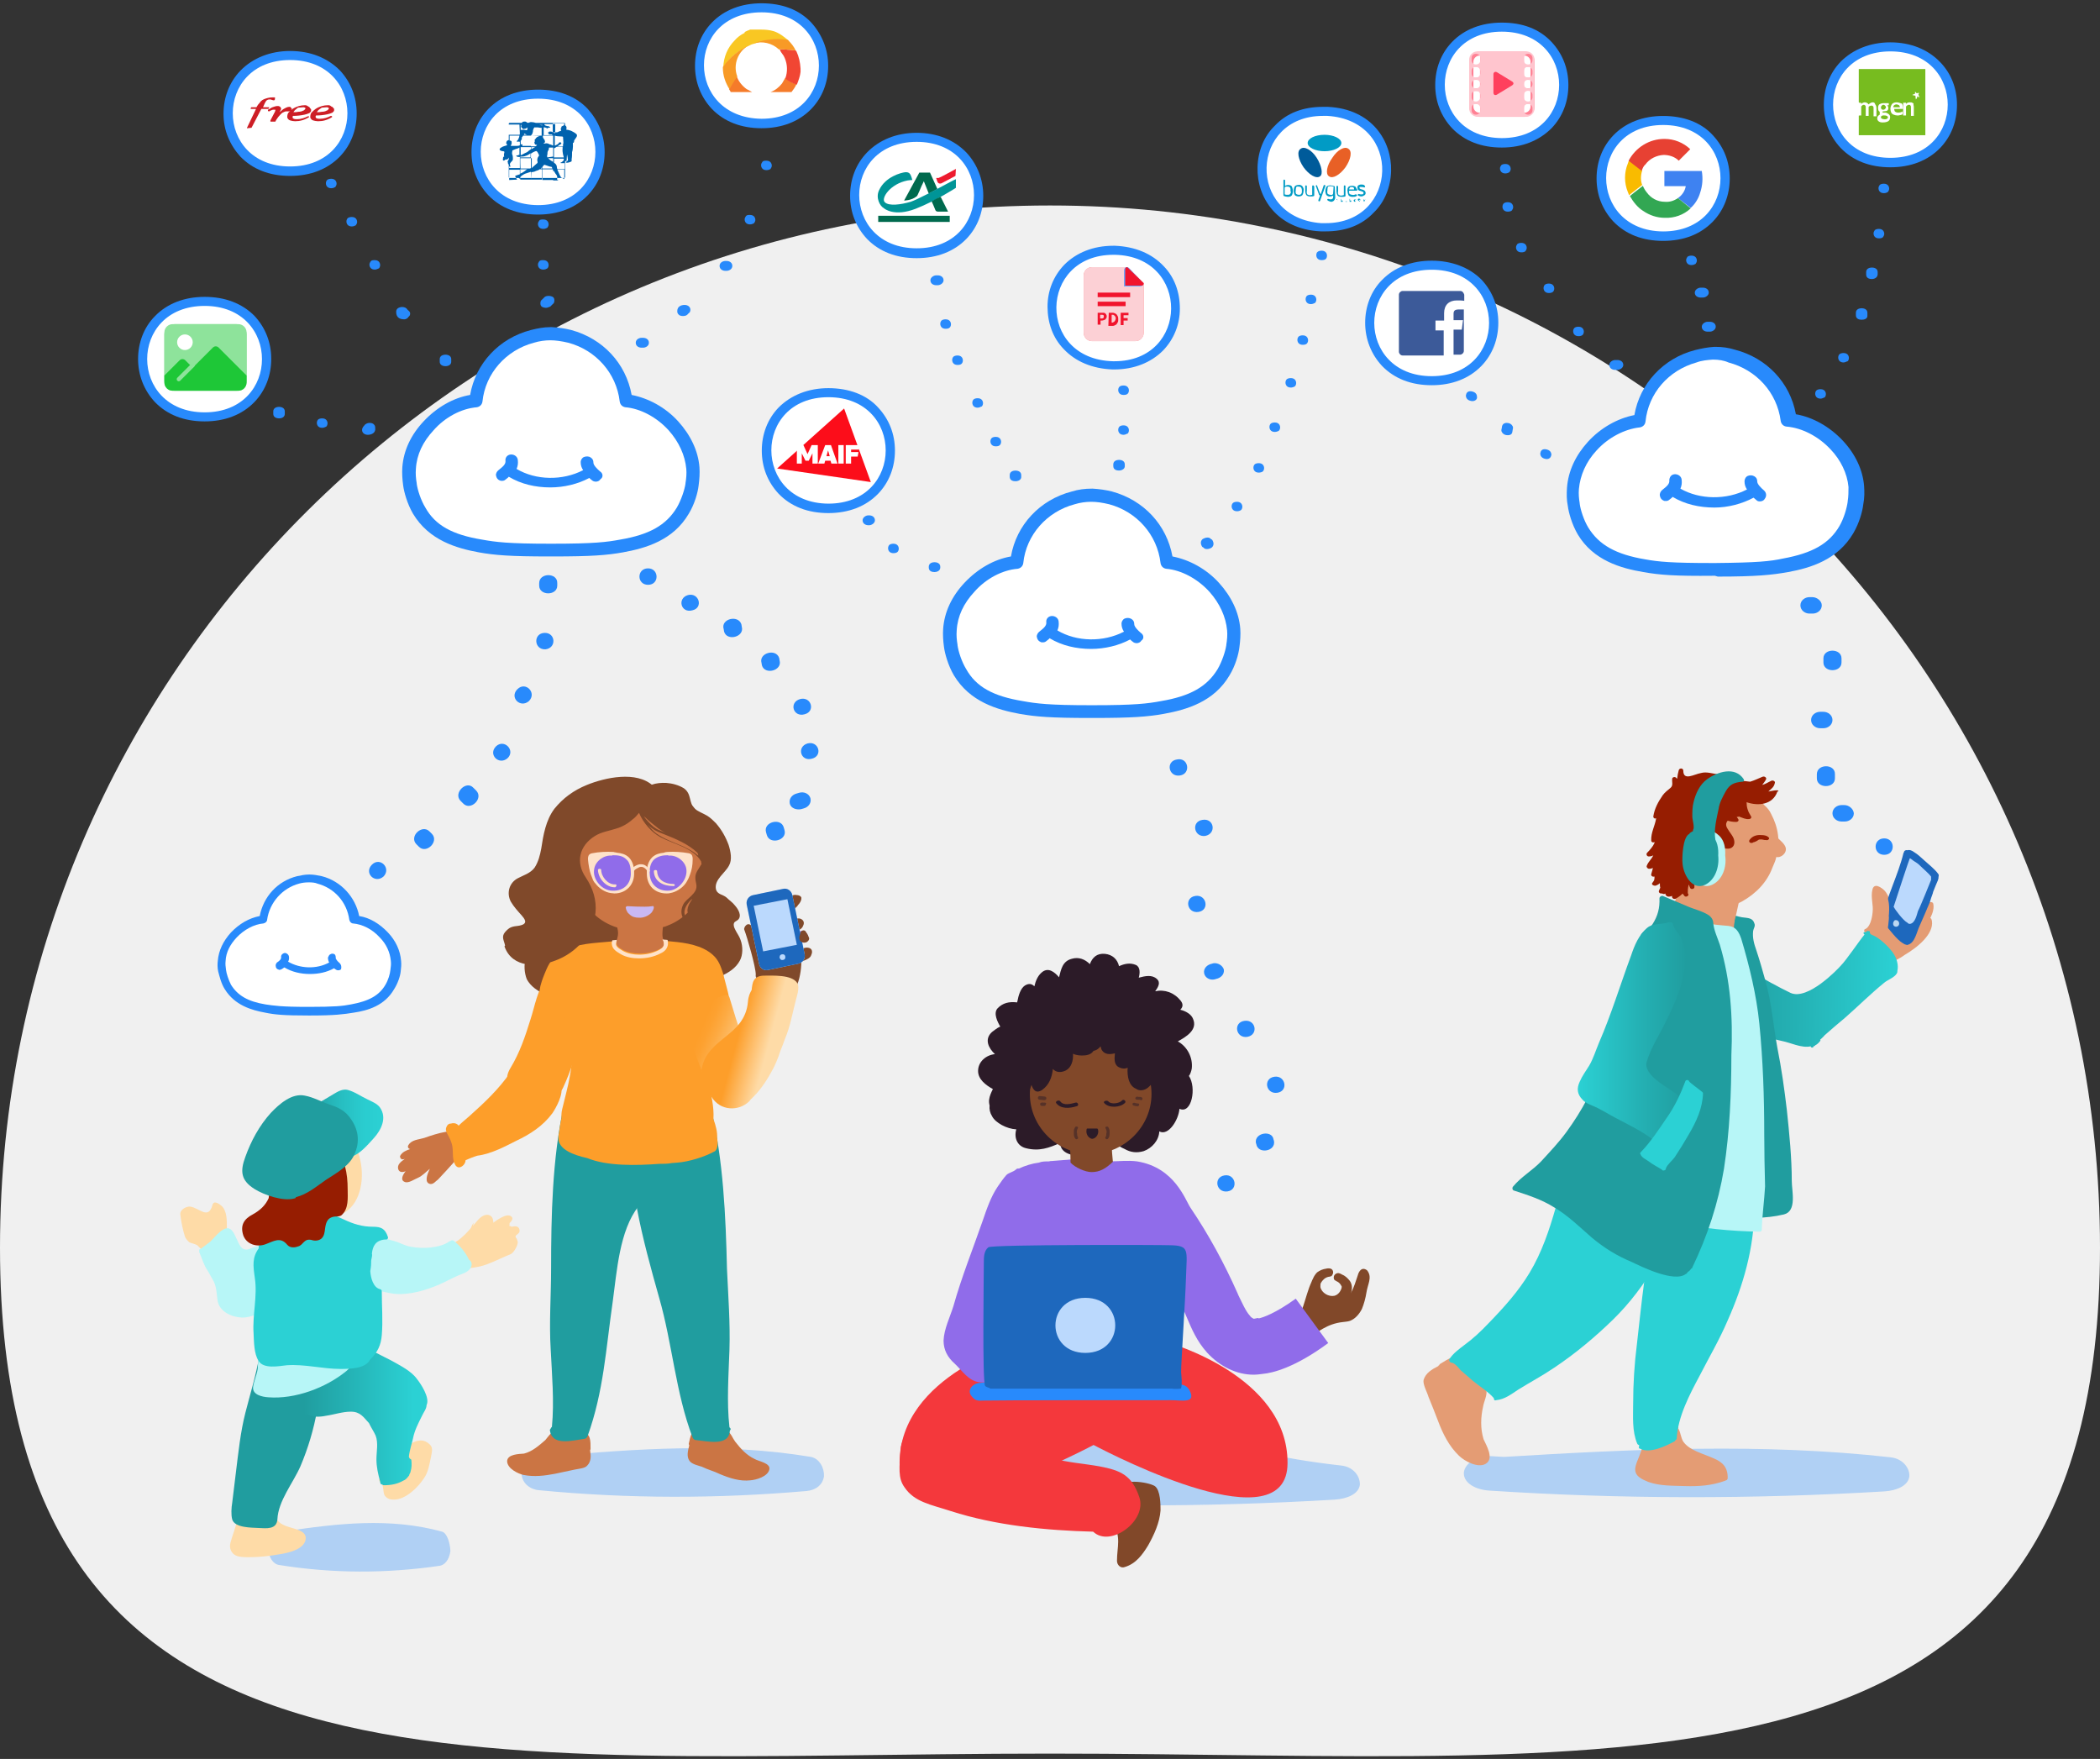 <svg xmlns="http://www.w3.org/2000/svg" xmlns:xlink="http://www.w3.org/1999/xlink" width="511" height="428"
	 viewBox="0 0 511 428" style="enable-background:new 0 0 511 428;" xml:space="preserve">
<rect x="0" y="0" width="511" height="428" fill="#333333" stroke="none"/>
<style type="text/css">
	.st0{opacity:0.922;fill:#FFFFFF;enable-background:new    ;}
	.st1{opacity:0.318;fill-rule:evenodd;clip-rule:evenodd;fill:#288AFC;enable-background:new    ;}
	.st2{fill-rule:evenodd;clip-rule:evenodd;fill:#FFFFFF;}
	.st3{fill-rule:evenodd;clip-rule:evenodd;fill:#814829;}
	.st4{fill-rule:evenodd;clip-rule:evenodd;fill:#2C1B28;}
	.st5{fill-rule:evenodd;clip-rule:evenodd;fill:#E49C74;}
	.st6{fill-rule:evenodd;clip-rule:evenodd;fill:#1E68BD;}
	.st7{fill-rule:evenodd;clip-rule:evenodd;fill:#BBD9FD;}
	.st8{fill-rule:evenodd;clip-rule:evenodd;fill:#BCD7F1;}
	.st9{fill-rule:evenodd;clip-rule:evenodd;fill:url(#SVGID_1_);}
	.st10{fill-rule:evenodd;clip-rule:evenodd;fill:#2BD1D4;}
	.st11{fill-rule:evenodd;clip-rule:evenodd;fill:#209D9F;}
	.st12{fill-rule:evenodd;clip-rule:evenodd;fill:#B7F6F7;}
	.st13{fill-rule:evenodd;clip-rule:evenodd;fill:url(#SVGID_2_);}
	.st14{fill:#288AFC;}
	.st15{fill-rule:evenodd;clip-rule:evenodd;fill:#288AFC;}
	.st16{fill-rule:evenodd;clip-rule:evenodd;fill:#CB7544;}
	.st17{fill-rule:evenodd;clip-rule:evenodd;fill:#FD9E2A;}
	.st18{fill-rule:evenodd;clip-rule:evenodd;fill:#80492A;}
	.st19{fill-rule:evenodd;clip-rule:evenodd;fill:#C9B8F4;}
	.st20{fill-rule:evenodd;clip-rule:evenodd;fill:#FEE2CA;}
	.st21{fill-rule:evenodd;clip-rule:evenodd;fill:#906CEA;}
	.st22{fill:#80492A;}
	.st23{fill-rule:evenodd;clip-rule:evenodd;fill:url(#SVGID_3_);}
	.st24{fill-rule:evenodd;clip-rule:evenodd;fill:url(#SVGID_4_);}
	.st25{fill:#1E68BD;}
	.st26{fill-rule:evenodd;clip-rule:evenodd;fill:#FEDBA7;}
	.st27{fill-rule:evenodd;clip-rule:evenodd;fill:url(#SVGID_5_);}
	.st28{fill-rule:evenodd;clip-rule:evenodd;fill:#961D01;}
	.st29{fill-rule:evenodd;clip-rule:evenodd;fill:url(#SVGID_6_);}
	.st30{fill-rule:evenodd;clip-rule:evenodd;fill:#F4383C;}
	.st31{fill-rule:evenodd;clip-rule:evenodd;fill:#FFFFFF;stroke:#71D17F;}
	.st32{fill-rule:evenodd;clip-rule:evenodd;fill:#2BBA40;}
	.st33{fill-rule:evenodd;clip-rule:evenodd;fill:#FF9433;}
	.st34{fill-rule:evenodd;clip-rule:evenodd;fill:#8EE39B;}
	.st35{fill-rule:evenodd;clip-rule:evenodd;fill:#1EC737;}
	.st36{fill:none;stroke:#8EE39B;stroke-linecap:round;stroke-linejoin:round;}
	.st37{fill-rule:evenodd;clip-rule:evenodd;fill:#FFFFFF;stroke:#FF7E7E;}
	.st38{fill-rule:evenodd;clip-rule:evenodd;fill:#FF7E7E;stroke:#FF7E7E;}
	.st39{fill-rule:evenodd;clip-rule:evenodd;fill:#FF3F3F;}
	.st40{fill-rule:evenodd;clip-rule:evenodd;fill:#FCD0D5;}
	.st41{fill-rule:evenodd;clip-rule:evenodd;fill:#65A6FF;stroke:#65A6FF;}
	.st42{fill-rule:evenodd;clip-rule:evenodd;fill:#F1142D;}
	.st43{fill-rule:evenodd;clip-rule:evenodd;fill:#FFFFFF;stroke:#FF8194;}
	.st44{fill-rule:evenodd;clip-rule:evenodd;fill:#FF405D;}
	.st45{fill-rule:evenodd;clip-rule:evenodd;fill:#FF8194;}
	.st46{fill-rule:evenodd;clip-rule:evenodd;fill:#FFC5CE;}
	.st47{opacity:0.5;}
	.st48{fill-rule:evenodd;clip-rule:evenodd;fill:#F9C723;}
	.st49{fill-rule:evenodd;clip-rule:evenodd;fill:#F57B2A;}
	.st50{fill-rule:evenodd;clip-rule:evenodd;fill:#F14633;}
	.st51{fill-rule:evenodd;clip-rule:evenodd;fill:#F89A26;}
	.st52{fill:#019BC5;}
	.st53{fill-rule:evenodd;clip-rule:evenodd;fill:#E86026;}
	.st54{fill-rule:evenodd;clip-rule:evenodd;fill:#005B9A;}
	.st55{fill-rule:evenodd;clip-rule:evenodd;fill:#019BC5;}
	.st56{fill-rule:evenodd;clip-rule:evenodd;fill:#3C5A99;}
	.st57{fill-rule:evenodd;clip-rule:evenodd;fill:#3E82F1;}
	.st58{fill-rule:evenodd;clip-rule:evenodd;fill:#32A753;}
	.st59{fill-rule:evenodd;clip-rule:evenodd;fill:#F9BB00;}
	.st60{fill-rule:evenodd;clip-rule:evenodd;fill:#E74133;}
	.st61{fill:#0062AE;}
	.st62{fill:#CD1E25;}
	.st63{fill-rule:evenodd;clip-rule:evenodd;fill:#77BC1F;}
	.st64{fill:#FFFFFF;}
	.st65{fill-rule:evenodd;clip-rule:evenodd;fill:#006A4E;}
	.st66{fill-rule:evenodd;clip-rule:evenodd;fill:#ED1B2F;}
	.st67{fill-rule:evenodd;clip-rule:evenodd;fill:#009597;}
	.st68{fill:#FC0D1A;}
</style>
<g>
	<path class="st0" d="M255.5,426.7c141.1,0,255.5,16.9,255.5-123.1S396.6,50,255.5,50S0,163.5,0,303.6
		C0,443.6,114.4,426.7,255.5,426.7z"/>
	<path class="st1" d="M107.6,372.7c-12.7-3.5-25.5-2-38.2-0.1h-0.1c-0.4-0.1-1-0.1-1.4-0.2c-1.3-0.2-2.6,2.1-2.6,4.2
		c0,2.4,1.2,4,2.6,4.2c13,2.1,26.1,2.1,39.1,0.2c1.2-0.2,2.3-1.4,2.6-3.6C109.5,375.4,108.8,373.1,107.6,372.7L107.6,372.7z
		 M326.3,356.6c-31.2-3.5-41.3-11.7-72.6-9.9c-0.1,0-21.5,9.8-21.6,9.8c-1.1-0.1-2.3-0.1-3.4-0.2c-3.3-0.2-6.2,2.1-6.2,4.2
		c0,2.4,2.9,4,6.2,4.2c32,2.1,64.2,2.1,96.1,0.2c3.1-0.2,5.8-1.4,6.1-3.6C331,359.3,329.4,356.9,326.3,356.6L326.3,356.6z
		 M460,354.6c-31.2-3.5-62.6-2-93.9-0.1h-0.3c-1.1-0.1-2.3-0.1-3.4-0.2c-3.3-0.2-6.2,2.1-6.2,4.2c0,2.4,2.9,4,6.2,4.2
		c32,2.1,64.2,2.1,96.1,0.2c3.1-0.2,5.8-1.4,6.1-3.6C464.8,357.4,463.1,354.9,460,354.6L460,354.6z"/>
	<path class="st2" d="M75,213.8c-0.9,0-1.8,0.2-2.7,0.4c-4.4,1.2-7.7,5-8.1,9.5c0,0.4-0.4,0.9-0.9,0.9c-2.4,0.2-5,1.7-6.9,3.7
		c-1.7,1.9-2.7,4-2.8,6.2c-0.1,0.8,0,1.5,0.1,2.3c0.1,1,0.7,2.6,1.3,3.9c1.7,2.8,4.3,4.3,9,5.1c2.1,0.3,4.2,0.6,10.9,0.6h0.2v1v-1
		h0.2c6.7,0,8.7-0.3,10.9-0.7c4.7-0.9,7.3-2.4,9-5.2c0.7-1.2,1.2-2.9,1.3-3.9c0.1-0.8,0.2-1.5,0.1-2.3c-0.2-2.2-1.2-4.3-2.9-6.1
		c-1.9-2.1-4.6-3.4-7-3.6c-0.4,0-0.9-0.4-0.9-0.9c-0.6-4.5-3.8-8.1-8.3-9.4C76.6,214,75.8,213.8,75,213.8L75,213.8z M133.6,82.1
		c-1.4,0.1-2.8,0.3-4.1,0.7c-7.1,2-12.1,7.8-13,15c-0.1,0.8-0.7,1.3-1.4,1.4c-3.9,0.4-8,2.6-11,5.9c-2.7,2.9-4.2,6.3-4.4,9.7
		c-0.1,1.2,0,2.4,0.2,3.7v0.1c0.2,1.5,1,4.2,2.2,6.1c2.7,4.4,6.9,6.8,14.3,8c3.4,0.6,6.7,1,17.2,0.9h0.3v1.7v-1.7h0.3
		c10.5-0.1,13.8-0.6,17.2-1.1c7.4-1.3,11.7-3.9,14.2-8.3c1.1-2,1.9-4.5,2.1-6.2V118c0.2-1.2,0.3-2.5,0.2-3.7
		c-0.3-3.5-1.9-6.8-4.6-9.7c-3.1-3.2-7.2-5.4-11-5.7c-0.8-0.1-1.4-0.7-1.4-1.4c-0.9-7.2-6.1-13-13.2-14.9
		C136.5,82.3,135,82.1,133.6,82.1z M265.4,120.7c-1.4,0.1-2.8,0.3-4.1,0.7c-7.1,2-12.1,7.8-13,15c-0.1,0.8-0.7,1.3-1.4,1.4
		c-3.9,0.4-8,2.6-11,5.9c-2.7,2.9-4.2,6.3-4.4,9.7c-0.1,1.2,0,2.4,0.2,3.7v0.1c0.2,1.5,1,4.2,2.2,6.1c2.7,4.4,6.9,6.8,14.3,8
		c3.4,0.6,6.7,1,17.2,0.9h0.3v1.7v-1.7h0.3c10.5-0.1,13.8-0.6,17.2-1.1c7.4-1.3,11.7-3.9,14.2-8.3c1.1-2,1.9-4.5,2.1-6.2v-0.1
		c0.2-1.2,0.3-2.5,0.2-3.7c-0.3-3.5-1.9-6.8-4.6-9.7c-3.1-3.2-7.2-5.4-11-5.7c-0.8-0.1-1.4-0.7-1.4-1.4c-0.9-7.2-6.1-13-13.2-14.9
		C268.2,121,266.9,120.7,265.4,120.7L265.4,120.7z M416.8,86.4c-1.4,0.1-2.8,0.3-4.1,0.7c-7.1,2-12.1,7.8-13,15
		c-0.1,0.8-0.7,1.3-1.4,1.4c-3.9,0.4-8,2.6-11,5.9c-2.7,2.9-4.2,6.3-4.4,9.7c-0.1,1.2,0,2.4,0.2,3.7v0.1c0.2,1.5,1,4.2,2.2,6.1
		c2.7,4.4,6.9,6.8,14.3,8c3.4,0.6,6.7,1,17.2,0.9h0.3v1.6v-1.6h0.3c10.5-0.1,13.8-0.6,17.2-1.1c7.4-1.3,11.7-3.9,14.2-8.3
		c1.1-2,1.9-4.5,2.1-6.2v-0.1c0.2-1.2,0.3-2.5,0.2-3.7c-0.3-3.5-1.9-6.8-4.6-9.7c-3.1-3.2-7.2-5.4-11-5.7c-0.8-0.1-1.4-0.7-1.4-1.4
		c-0.9-7.2-6.1-13-13.2-14.9C419.6,86.6,418.3,86.5,416.8,86.4L416.8,86.4z"/>
	<path class="st3" d="M281,361.6c-1.6-1-8.5-2.1-9,0.9c-0.2,0-0.4,0.2-0.4,0.4c-0.1,1.9-0.4,3.4-1.1,5.2c-0.3,0.9-0.1,1.9,0.3,2.6
		c2.1,3.2,1,5.7,1,9.1c0,1,0.9,1.9,1.9,1.5c2.7-0.8,4.3-3,5.7-5.3c1.4-2.5,2.8-5.5,3-8.5C282.4,366.2,282.4,362.6,281,361.6
		L281,361.6z"/>
	<path class="st4" d="M290,260c0.3-2.8-1.2-5.4-3.4-6.6c2-1.1,4.9-2.8,3.7-5.5c-0.4-1.1-1.8-1.9-3.1-2.2c0.6-0.6,0.8-1.3,0.1-2.2
		c-1.6-2-3.9-2.8-6.2-2.3c0.7-1,1.4-2.1,0.4-3c-1.2-1.1-2.9-0.7-4.4-0.3c0.3-1.1,0.4-2.6-0.7-3.1c-1.4-0.6-2.8-0.3-4.1,0.3
		c-0.4-1.7-1.6-2.8-3.4-3c-2-0.2-3.1,0.9-3.7,2.5c-1.2-1.2-2.7-1.8-4.4-1.3c-2.3,0.6-2.6,2.6-3.1,4.5c-1.1-1.3-2.7-2.6-4.3-1.1
		c-0.9,0.8-1.4,2-1.7,3.3c-0.6-0.6-1.3-0.8-2.3-0.2c-1.1,0.7-1.6,2.6-1.8,3.7c0,0.1-0.1,0.3-0.1,0.4h-0.1c-1.8-0.2-3.4,0.1-4.7,1.5
		c-1,1.2,0,3.2,0.7,4.4c-0.8,0.3-1.4,0.9-2,1.3c-2,1.8-0.8,4,0.7,5.4c-2.1,0.2-4.1,1.8-4.1,4.1c0,2,1.8,3.4,3.6,4.4
		c-0.4,0.8-0.8,1.7-0.9,2.5c-0.1,0.5,0,1.1,0.1,1.5c-0.1,0.9,0.1,1.8,0.6,2.6c0.8,1.6,3.6,3.1,5.9,3.2c-0.6,2,0.2,4.1,2.4,4.6
		c3.2,0.8,5.6-0.1,8.3-1.3c0,2.3,2.3,3,4.7,3.2c1.4,0.1,8.5-1.3,8.4-3.9c0.1,1,1.9,1.9,2.6,2.2c1.4,0.8,2.9,1,4.6,0.5
		c2-0.7,3.7-2.6,3.8-4.8c2.2,1.2,4.7-2.8,4.9-5.5c3,1.4,4.2-5.2,2.3-8C289.6,261.5,289.9,260.6,290,260L290,260z"/>
	<path class="st5" d="M469.7,223.4c0.6-1.2,1-2.5,0.7-3.6c-0.1-0.2-0.3-0.3-0.6-0.3h-0.3c-0.2,0-0.4,0.1-0.4,0.2l-0.3,0.7
		c0.3-0.7,0.3-1.3,0.2-2c-0.1-0.6-0.9-0.7-1.2-0.2c-0.7,0.8-1.3,1.5-2.1,2.2c0.1-0.9,0.3-2.4-0.7-2.3c-0.9,0.1-1.6,0.7-2,1.3
		c-0.9,1.3-1.7,2.8-2.8,3.9H460c0.2-2.2,0.2-4.4-1.1-6.2c-0.7-1-2.6-2.1-2.9-0.2c-0.3,1.3,0,2.8,0.1,4.1c0.1,1.3-0.3,4.8-1.9,5.4
		c-0.3,0.1-0.2,0.6,0,0.7v0.2c0.2,0.7,0.7,1.1,1.1,1.5c-0.1,0.7,0,1.2,0.3,1.8c0.1,0.1,0.2,0.1,0.3,0.1c0,0,0,0.1,0.1,0.1
		c1.1,0.9,1.6,4.1,3.4,3.5c1.3-0.3,2.8-1,4-1.9c3.1-1.8,7.2-5.1,6.7-8.3C470,223.5,469.8,223.4,469.7,223.4L469.7,223.4z"/>
	<path class="st6" d="M469.6,219.5c0.2-0.7,0.4-1.3,0.7-2.1c0-0.1,0.1-0.3,0.1-0.4c0.4-1,0.8-2,1.2-2.9V214c0-0.1,0.1-0.2,0.1-0.3
		v-0.3c0.1-0.3,0.1-0.6-0.1-0.8c-0.9-1.2-2.1-2.1-3.2-3.1c-0.9-0.8-1.7-1.6-2.7-2.2c-0.4-0.3-1-0.6-1.6-0.4c-0.1-0.1-0.3,0-0.4,0
		s-0.2,0.1-0.3,0.2l-0.1,0.2v0.1l-0.1,0.1c-1.3,5.4-4.1,10.6-5.2,16.1c0,0.2,0,0.3,0.1,0.4c0.1,0.3,0.2,0.7,0.6,1
		c1.3,1.4,2.7,3.5,4.3,4.5c0.1,0,0.1,0.1,0.2,0.1c0.2,0.2,0.4,0.2,0.7,0.3c0.1,0,0.2,0.1,0.3,0c1.8-0.4,2.2-3.2,2.9-4.6
		C468,223.3,468.8,221.4,469.6,219.5L469.6,219.5z"/>
	<path class="st7" d="M469.9,214.1v-0.2v-0.6c-0.6-0.8-1.4-1.4-2.1-2.1c-0.6-0.6-1.1-1.1-1.8-1.5c-0.7-0.4-1.2-1-1.3-0.8
		c-0.2,0.4-2.7,8-3.9,11.7c0,0.1,0,0.2,0.1,0.2c0,0.2,2.1,3.1,3.2,3.7c0,0,0.1,0,0.1,0.1c0.1,0.1,0.3,0.2,0.4,0.2h0.2
		c1.2-0.2,1.6-2.1,1.9-3.1C467.3,220.6,469.9,214.1,469.9,214.1L469.9,214.1z"/>
	<path class="st8" d="M461.2,223.9h0.3c0.7,0.2,0.8,1,0.4,1.4c-0.1,0.1-0.1,0.1-0.2,0.1c-0.1,0.1-0.2,0.1-0.4,0.1
		c-0.8-0.1-0.8-1.1-0.3-1.5C461,223.9,461.1,223.9,461.2,223.9z"/>
	<path class="st5" d="M459.2,227.2c0,0,0.6-4.2,0.4-4.2c0.2-2.2,0.2-4.4-1.1-6.2c-0.7-1-2.6-2.1-2.9-0.2c-0.3,1.3,0,2.8,0.1,4.1
		s-0.3,4.8-1.9,5.4c-0.3,0.1-0.2,0.6,0,0.7v0.2c0.2,0.7,0.7,1.1,1.1,1.5c-0.1,0.7,0,1.2,0.3,1.8c0.1,0.1,0.2,0.1,0.3,0.1
		c0,0,0,0.1,0.1,0.1c1.1,0.9,1.6,4.1,3.4,3.5c1.3-0.3,2.8-1,4-1.9L459.2,227.2L459.2,227.2z"/>

		<linearGradient id="SVGID_1_" gradientUnits="userSpaceOnUse" x1="-161.253" y1="508.884" x2="-160.257" y2="508.873" gradientTransform="matrix(44.012 0 0 -28.587 7514.806 14787.819)">
		<stop  offset="1.640000e-03" style="stop-color:#209D9F"/>
		<stop  offset="0.421" style="stop-color:#24B0B3"/>
		<stop  offset="1" style="stop-color:#2BD1D4"/>
	</linearGradient>
	<path class="st9" d="M460.6,231.8c-0.8-1.1-1.8-2.1-2.9-3c-0.6-0.4-1-0.8-1.7-1.1c-0.6-0.3-1-0.3-1-0.9c0-0.3-0.3-0.3-0.4-0.2
		c-0.1-0.1-0.3-0.1-0.4,0c-0.1,0.1-0.1,0.2-0.2,0.3c-0.3-0.3-0.8,0.1-0.4,0.4l0.1,0.1c-1.2,1.4-4.4,6.2-5.8,7.6
		c-0.7,0.8-8,8.5-12.2,6.6c-2.3-1.1-7.3-3.7-9.5-5.4c-4.3-3-2.4-0.2-7.7-0.3c-0.1-0.2-0.6-0.2-0.6,0.2v0.2c0,0.7,0.3,1.4,0.6,2
		c0.2,1.2,0.3,2.4,0.4,3.6c0.2,2.2,0.1,4.5,0.1,6.7c0,0.2-0.1,0.3-0.1,0.6c0,0.1,0,0.2,0.1,0.3c0,0.1,0.1,0.3,0.3,0.3h0.2
		c0.2,0,0.3,0.1,0.6,0.1c2.1,0.3,4.1,1,6.1,1.5c2.4,0.8,4.9,1.3,7.4,1.9c2.1,0.4,4.8,1.8,7,1.3c0,0.4,0.7,0.4,0.7,0
		c0,0,0.2-0.1,0.3-0.1c0.1-0.1,0.1-0.2,0.2-0.2c0.4-0.2,0.8-0.6,1.1-1c0.1-0.1,0.1-0.2,0-0.3c0.3-0.3,0.8-0.7,1.1-1.1
		c1.6-1.4,3.2-2.8,4.9-4.2c3.2-2.8,6.2-5.8,9.5-8.5c0.9-0.8,2.6-1.3,3.2-2.4c0.1-0.2,0.1-0.4,0.1-0.6
		C462,234.9,461.6,233.2,460.6,231.8L460.6,231.8z"/>
	<path class="st5" d="M361,350.2c-0.8-2.6-0.7-5.4-0.1-8c0.2-1.2,1-2.6,0.8-4c-0.2-1.3-1.2-2.2-2.2-3.1c-1.2-1.2-1.9-2.9-3.1-4
		c-2-2-4-0.4-6,0.8c-0.1,0.1-0.2,0.2-0.2,0.3c-0.1,0-0.2,0.1-0.2,0.2c-1.6,0.8-3.1,1.7-3.6,3.4c-0.2,1.1,0.9,3,1.2,4.1
		c0.8,2,1.6,3.9,2.3,5.8c1.2,3.2,2.7,6.2,5.1,8.5c1.3,1.3,4.6,3.1,6.5,2C363.7,354.9,361.6,351.6,361,350.2L361,350.2z M417.1,354.9
		c-2.9-1.3-5.9-1.9-7.5-4.1c-0.6-1-0.6-2-1.1-3c0,0,0-0.1-0.1-0.1v-0.4c0-0.3-0.3-0.5-0.7-0.5h-0.3c-2.2,0.5-4.3,1.2-6.5,1.8
		c-0.2,0.1-0.3,0.2-0.3,0.4l-0.3,0.3c-0.3,1.7-0.7,3.3-1.4,5c-0.4,1-0.9,2-1,3.1c-0.1,1.9,1.8,2.6,3.2,3.2c2.8,1,6,0.9,8.9,1
		c3.4,0.1,6.5-0.1,9.8-1.3c0.1,0,0.1-0.1,0.2-0.1c0.2,0,0.3-0.2,0.4-0.4C420.5,357.1,419.2,355.8,417.1,354.9L417.1,354.9z"/>
	<path class="st10" d="M407.8,294.1c0.2-0.2,0.1-0.7-0.1-0.9c-1-0.7-2.2-1-3.3-1.4c-2.6-1.1-5.1-2.1-7.7-3.3c-2.3-1.1-4.7-2.5-6.8-4
		c-1.8-1.3-3.2-3.3-5.2-4.3c-0.2-0.4-0.9-0.4-1.1,0.1c-0.7,1.9-2,3.6-2.7,5.5c-0.9,2.6-1.7,5.3-2.3,7.9c-1.6,5.6-3.4,11-6.4,16
		c-2.7,4.5-6.3,8.5-10,12.3c-1.9,2-3.7,3.7-5.9,5.3c-1.3,1-2.7,2-3.6,3.4c-0.2,0.3,0.1,0.9,0.6,0.9c0.6,0,1.8,1.4,2.1,1.8l3,2.6
		c1.7,1.4,3.7,2.6,5.1,4.2c0,0.3,0.1,0.7,0.6,0.5c2.1-0.2,3.7-1.5,5.4-2.6c2.9-1.8,5.9-3.4,8.7-5.3c5.1-3.4,10-7.5,14.3-11.7
		c4.2-4.1,7.5-8.6,10.5-13.5c2.3-4,5.5-8.1,5.4-13C408.5,294.2,408.2,294.1,407.8,294.1L407.8,294.1z"/>
	<path class="st10" d="M426.1,294.3v0.3c-4,1.4-8,2.8-12.3,3.1c-1.1,0.1-10,0.4-10,0.9c0-0.2-0.1-0.4-0.3-0.5
		c0.1-0.7-0.9-0.9-1.1-0.2c0,0.1,0,0.2-0.1,0.3c-0.2,0.1-0.2,0.4-0.2,0.7c-1.1,4.2-1.4,8.6-2,12.9c-0.7,5.2-1.2,10.2-1.8,15.4
		c-0.6,4.7-0.9,9.6-0.9,14.3c0,3.2-0.3,6.7,1,9.8c0.1,0.2,0.3,0.3,0.4,0.3c0,0.1,0.1,0.1,0.1,0.2c0,0,0,0.1-0.1,0.1v0.3
		c0,0.2,0.1,0.3,0.3,0.3c2.3,1.3,6.4-0.7,8.4-1.8c0.1-0.1,0.2-0.2,0.2-0.3c0.2-0.1,0.3-0.2,0.3-0.4c0.3-5.3,3.1-10.6,5.5-15.1
		c2.3-4.5,4.9-8.9,6.9-13.6c3.8-8.5,6.4-17.6,6.5-27C427.3,293.6,426.1,293.6,426.1,294.3L426.1,294.3z"/>
	<path class="st11" d="M436,287.4c0-5.7-0.6-11.6-1.2-17.3c-0.6-5.1-1.3-10.1-2.3-15.1c-1-5.4-1.4-11-2.9-16.3
		c-0.7-2.5-1.4-5-2.2-7.4c-0.6-1.7-1-3.1-0.8-4.8c0.1-0.6,0.6-1.2,0.3-1.8c-0.4-1.4-1.6-1.3-3-1.5c-2.1-0.4-5.7-1.4-6.9-3.3
		c-0.1-0.2-0.4-0.3-0.7-0.2c-0.2,0-0.4,0-0.7,0.2c-1.3,2.1-2.4,3.1-2.8,5.7c-0.4,2.8-0.4,5.6-0.6,8.5c-0.3,6.7-0.8,13.3-1.6,19.9
		c-0.9,7-1.1,14.1-2.2,21c-1,6.2-2.6,12.3-3.2,18.5c0,0.2,0.2,0.5,0.4,0.5c2.3,0.5,4.4,1.4,6.9,1.8c2.6,0.4,5.2,0.4,7.8,0.5
		c4.4,0.1,9.3,0.3,13.8-0.8C437.3,294.7,436,289.8,436,287.4L436,287.4z"/>
	<path class="st5" d="M423.8,216.8c0-0.4-0.6-0.9-1-0.4c-0.3,0.4-4.6,0.2-5.1,0.3c-2.2,0.2-6.4-1.3-8.4-2.5
		c-0.4-0.2,0.4,2.3,0.4,2.6l-1.3-2c0.1,2.2-1.2,5.8-1.9,7.9c-0.1,0.4,1.9,1.2,2.3,1.2v0.3c1,2.2,4.3,2.8,6.4,3.3
		c1.9,0.6,4.7,1.2,6.5,0.1c0.2-0.1,0.3-0.4,0.2-0.7v-0.1c0-0.9,0-1.8,0.2-2.5v-0.3c0.6-2.3,1-4.6,1.6-7L423.8,216.8L423.8,216.8z"/>
	<path class="st12" d="M429.3,276c0-9-0.3-18-1.2-27c-0.7-6.9-2.4-13.9-4.4-20.6c-0.6-1.7-1.3-2.9-3.1-3.1c-2.2-0.2-4.1-0.3-6.2-0.9
		c-0.7-0.2-5.4-1.4-5.2-2.2c0.2-0.8-1-1-1.1-0.3v0.2c-2.3,6.7-4.1,13.6-6.4,20.5c-2.4,7-4.9,14.2-7.4,21.2c-2.6,7.3-6.2,14-9.3,21
		c-0.4,1-1.4,2.4-0.2,3.4c1.2,0.9,2.9,2,4.3,2.5c0.3,0.1,0.4,0,0.7-0.2c1,0.6,2,1.3,3,1.9c1.4,0.8,3,1.3,4.4,2
		c3.2,1.3,6.5,2.3,9.9,3c6.9,1.5,14.1,2.2,21.1,2.3c0.2,0,0.3-0.1,0.4-0.2c0.1-0.1,0.1-0.2,0.1-0.3c0.1-3.5,0.6-6.9,0.8-10.5
		C429.4,284.5,429.3,280.2,429.3,276z"/>
	<path class="st5" d="M431,198.1c-0.4-0.9-1-1.6-1.7-2.2c-1.7-2.1-3.9-3.5-6.8-4.3c-0.7-0.2-1.2-0.3-1.9-0.3c-0.2-0.1-0.5-0.1-0.7,0
		h-0.7c-1.4,0.1-3,0.6-4.4,1.4c-5.4,1.7-8,5.6-9.2,11c-0.7,2.6-0.6,5.4,0.2,8c0.7,2,1.7,3.6,2.8,5.2c-0.4,0.3-0.2,1.1,0.4,1.1
		c0.1,0,0.3,0,0.4,0.1c0.4,0.7,1,1.2,1.4,2c0.3,0.6,1,0.2,1.1-0.2c1.3,0.9,2.8,1.5,4.7,1.6c1.3,0.1,2.7-0.2,3.9-0.9
		c1.2-0.2,2.3-0.7,3.3-1.2c3.6-2,6.2-4.8,7.5-8.3c0.3-0.8,0.7-1.5,0.9-2.4C433.3,204.9,432.7,201.3,431,198.1L431,198.1z"/>
	<path class="st11" d="M418.5,229.9c-0.6-1.8-1.4-3.4-1.6-5.2c0-0.8-0.4-1.5-1.1-2c-1.7-1.1-3.8-1.5-5.5-2.3
		c-1.9-0.8-3.8-1.6-5.7-2.4c-0.3-0.1-0.8,0.2-0.8,0.6c0.1,2.3-0.4,4.3-1.7,6.3c-0.6,0.9-2,1.4-2.6,2.3c-0.1,0.1-0.2,0.2-0.2,0.4v0.2
		c0,0.1,0,0.2,0.1,0.3c-0.8,0.9-1.1,1.9-1.3,3.1c-0.7,2.9-1.2,5.8-2,8.7c-1.8,6.3-3.9,12.5-6.1,18.7c-2.1,6.1-5,11.6-8.8,16.8
		c-1.9,2.6-4,4.8-6.2,7.2c-2.1,2.2-4.8,3.7-6.8,6.1c-0.3,0.3-0.2,0.9,0.2,1c3.4,1.1,6.8,2.2,9.8,4.1c3.4,2,6.2,4.8,9.2,7.4
		c3,2.5,6.1,4.4,9.7,5.9c2.1,1,10.3,5.1,13.1,2.9c0.1,0,0.2-0.1,0.3-0.2c0.1-0.1,0.1-0.2,0.1-0.2c0.3-0.2,0.7-0.5,0.9-0.9
		c0.1,0,0.3-0.1,0.3-0.3c3.7-7.7,6.3-15.6,7.7-24c1.4-9.1,1.8-18.4,1.8-27.6C421.7,247.5,421.1,238.6,418.5,229.9L418.5,229.9z"/>

		<linearGradient id="SVGID_2_" gradientUnits="userSpaceOnUse" x1="-158.836" y1="510.239" x2="-157.839" y2="510.239" gradientTransform="matrix(26.778 0 0 -53.872 4637.275 27738.676)">
		<stop  offset="0" style="stop-color:#2BD1D4"/>
		<stop  offset="0.579" style="stop-color:#24B0B3"/>
		<stop  offset="0.998" style="stop-color:#209D9F"/>
	</linearGradient>
	<path class="st13" d="M410.7,269.6c-0.6-1.6-1.8-2.8-3.2-3.7c-1.9-1.4-7.7-4.4-6.8-7.5c0.9-3.2,2.9-6.3,4.3-9.1
		c1.6-3.2,3.1-6.4,4.1-9.7v-0.3c0.6-1.9,0.9-3.8,1-5.7c0.1-1.5-0.2-3.1-0.7-4.5c-0.4-1.7-2-2.6-2.3-4.3c-0.1-0.3-0.3-0.4-0.7-0.4
		c-0.1,0-0.2-0.1-0.3,0c-1.6,0.6-3.8,0.2-5.2,1.3c-2.1,1.7-3.2,4.4-4,6.8c-2.6,7-4.8,14.3-7.8,21.2c-0.8,1.9-1.4,3.9-2.4,5.6
		c-0.8,1.3-1.7,2.5-2.3,3.9c-0.8,1.7-0.6,3.1,0.7,4.4c0.6,0.7,1.6,1.1,2.3,1.4c2,0.8,3.8,2,5.7,3c3,1.6,6.2,3.1,9,5.2
		c0.3,0.3,0.7,0.5,1,0.7c0.1,0.2,0.3,0.3,0.6,0.3c1.6,0.1,2.6-1.6,3.2-2.8c0.9-1.5,1.7-4.1,3.2-5.1
		C410.4,270.4,410.8,270.1,410.7,269.6L410.7,269.6z"/>
	<path class="st10" d="M414.4,266c0-0.1-0.1-0.2-0.2-0.3c-0.3-0.3-3.1-2.3-3.2-2.6c-0.1-0.4-0.8-0.4-0.9,0c-1.2,3.2-2.6,6.2-4.6,9
		c-1.9,2.8-3.8,5.7-6.1,8.1c0,0,0,0.1-0.1,0.1c-0.1,0.1-0.2,0.2-0.2,0.3s0,0.2,0.1,0.3c0.3,0.8,1.3,1.2,2,1.7c1,0.8,2.1,1.3,3.2,2
		c0.1,0.3,0.6,0.3,0.9,0v-0.1c0.1-0.1,0.1-0.2,0.1-0.3c0.3-0.8,1.7-2,2.1-2.6c1.2-1.8,2.3-3.6,3.4-5.5
		C412.8,272.9,414.3,269.6,414.4,266C414.4,266.1,414.4,266,414.4,266L414.4,266z"/>
	<g>
		<path class="st14" d="M133.9,135.4h-0.3c-9.4,0-13.2-0.3-17.1-1c-5.4-1-12.1-2.9-16-9.4c-1.4-2.4-2.2-5.3-2.4-6.9
			c-0.2-1.4-0.3-3-0.2-4.4c0.3-4.1,2.1-7.9,5.2-11.2c3.2-3.4,7.2-5.7,11.3-6.4c1.3-7.6,7-13.8,14.8-15.8c1.6-0.4,3.1-0.7,4.7-0.7
			h0.4c1.6,0.1,3.1,0.3,4.7,0.7c7.7,2.1,13.3,8.1,14.7,15.8c4.1,0.8,8.2,3,11.3,6.4c3,3.3,4.9,7.2,5.2,11.2c0.1,1.4,0,2.9-0.2,4.4
			c-0.2,1.8-1,4.6-2.4,6.9c-3.8,6.5-10.5,8.4-16,9.4c-3.9,0.7-7.7,1-17.1,1H133.9L133.9,135.4z M133.9,82.8c-1.3,0-2.7,0.2-4,0.6
			c-6.8,1.8-11.8,7.5-12.5,14.3c-0.1,0.8-0.7,1.3-1.4,1.4c-3.7,0.3-7.7,2.4-10.5,5.6c-2.6,2.8-4.1,5.9-4.3,9.4
			c-0.1,1.2,0,2.3,0.2,3.5v0.1c0.2,1.5,1,4,2.1,5.8c2.4,4.3,6.5,6.6,13.8,7.8c3.3,0.6,6.4,1,16.5,1h0.3v1.5v-1.5h0.3
			c10.2,0,13.3-0.4,16.5-1c7.1-1.2,11.2-3.5,13.8-7.8c1.1-1.9,1.9-4.4,2.1-5.8v-0.1c0.2-1.2,0.3-2.4,0.2-3.5
			c-0.3-3.3-1.8-6.6-4.3-9.4c-2.9-3.2-6.9-5.3-10.5-5.6c-0.8-0.1-1.3-0.7-1.4-1.4c-0.8-6.9-5.8-12.5-12.5-14.3
			C136.6,83,135.2,82.8,133.9,82.8L133.9,82.8z"/>
		<path class="st15" d="M146,114.7c-0.7-0.6-1.6-1.5-1.6-2.1c0-0.6-0.2-1-0.7-1.3c-0.4-0.3-1.1-0.3-1.6-0.1s-0.8,0.8-0.8,1.2
			c0,0.8,0.2,1.4,0.6,2c-5,2.6-11.5,2.5-16.2-0.3c0.3-0.7,0.4-1.3,0.3-2.2c-0.1-0.9-1-1.4-1.8-1.3s-1.3,0.8-1.2,1.5
			c0.1,0.9-0.7,1.5-1.7,2.3c-0.4,0.3-0.7,0.9-0.6,1.3c0.1,0.6,0.4,1,0.9,1.2c0.2,0.1,0.3,0.1,0.6,0.1c0.3,0,0.6-0.1,0.8-0.3
			s0.6-0.4,0.8-0.7c3,1.8,6.5,2.6,10.1,2.6c3.3,0,6.7-0.8,9.5-2.3c0.2,0.2,0.4,0.4,0.7,0.6c0.2,0.2,0.6,0.3,0.9,0.3
			c0.4,0,0.9-0.2,1.1-0.6C146.8,116.2,146.8,115.2,146,114.7"/>
	</g>
	<g>
		<path class="st14" d="M75.2,247.1H75c-5.9,0-8.1-0.2-10.5-0.7c-3.3-0.6-7.4-1.8-9.8-5.7c-0.9-1.4-1.3-3.2-1.6-4.3
			c-0.2-0.9-0.2-1.8-0.1-2.6c0.2-2.5,1.3-4.8,3.2-6.9c2-2.1,4.4-3.5,7-4c0.9-4.7,4.3-8.5,9.1-9.7c0.9-0.2,1.9-0.4,2.9-0.4h0.2
			c1,0,1.9,0.2,2.9,0.4c4.7,1.2,8.2,5.1,9.1,9.7c2.6,0.4,5,1.9,7,4c1.9,2,3,4.4,3.2,6.9c0.1,0.9,0,1.8-0.1,2.6
			c-0.1,1.1-0.7,2.9-1.6,4.3c-2.3,4-6.4,5.2-9.8,5.7c-2.4,0.4-4.7,0.7-10.5,0.7L75.2,247.1L75.2,247.1z M75.2,214.7
			c-0.9,0-1.7,0.1-2.4,0.3c-4.1,1.1-7.2,4.6-7.8,8.8c0,0.4-0.4,0.8-0.9,0.9c-2.3,0.2-4.7,1.5-6.5,3.4c-1.6,1.7-2.6,3.6-2.7,5.7
			c-0.1,0.8,0,1.4,0.1,2.2c0.1,0.9,0.6,2.4,1.2,3.6c1.6,2.6,4.1,4.1,8.4,4.8c2,0.3,3.9,0.6,10.2,0.6h0.2v1v-1h0.2
			c6.2,0,8.2-0.2,10.2-0.6c4.4-0.8,6.9-2.2,8.4-4.8c0.7-1.2,1.1-2.6,1.2-3.6c0.1-0.8,0.2-1.4,0.1-2.2c-0.2-2.1-1.1-4.1-2.7-5.7
			c-1.8-2-4.2-3.2-6.5-3.4c-0.4,0-0.8-0.4-0.9-0.9c-0.6-4.3-3.6-7.7-7.8-8.8C76.8,214.8,76,214.7,75.2,214.7z"/>
		<path class="st15" d="M82.6,234.3c-0.4-0.3-1-1-0.9-1.3c0-0.3-0.1-0.7-0.3-0.8c-0.3-0.2-0.7-0.2-1,0c-0.3,0.1-0.4,0.4-0.6,0.8
			c0,0.4,0.1,0.9,0.3,1.2c-3.1,1.7-7.1,1.5-10-0.2c0.2-0.3,0.3-0.8,0.2-1.3s-0.7-0.9-1.1-0.8c-0.4,0.1-0.8,0.4-0.8,0.9
			c0.1,0.6-0.4,1-1,1.4c-0.2,0.2-0.4,0.6-0.3,0.9c0,0.3,0.2,0.7,0.6,0.8c0.1,0,0.2,0.1,0.3,0.1c0.2,0,0.3-0.1,0.6-0.2
			c0.1-0.1,0.3-0.2,0.6-0.4c1.8,1.1,4,1.6,6.2,1.6c2.1,0,4.1-0.4,5.9-1.4c0.1,0.1,0.2,0.2,0.4,0.3c0.1,0.1,0.3,0.2,0.6,0.2
			s0.6-0.1,0.7-0.3C83.1,235.3,83.1,234.8,82.6,234.3"/>
	</g>
	<g>
		<path class="st14" d="M417.3,140.1h-0.3c-9.4,0.1-13.2-0.2-17.1-0.9c-5.4-0.9-12.2-2.8-16-9.2c-1.4-2.4-2.2-5.3-2.4-6.9
			c-0.3-1.4-0.3-3-0.2-4.4c0.3-4.1,2.1-7.9,5.1-11.2c3.1-3.4,7.2-5.7,11.3-6.5c1.3-7.6,7-13.8,14.7-15.8c1.6-0.4,3.1-0.7,4.7-0.8
			h0.4c1.6,0,3.1,0.2,4.7,0.7c7.7,2,13.4,8,14.8,15.7c4.1,0.7,8.2,3,11.4,6.4c3.1,3.3,4.9,7.2,5.2,11.1c0.1,1.4,0.1,2.9-0.2,4.4
			c-0.2,1.8-1,4.6-2.4,7c-3.8,6.5-10.4,8.5-15.9,9.5c-3.9,0.7-7.7,1.1-17.1,1.1L417.3,140.1L417.3,140.1z M416.8,87.5
			c-1.3,0.1-2.7,0.2-4,0.7c-6.8,1.9-11.7,7.5-12.4,14.4c-0.1,0.8-0.7,1.3-1.4,1.4c-3.7,0.4-7.7,2.5-10.5,5.6c-2.6,2.8-4,6.1-4.3,9.4
			c-0.1,1.2,0,2.3,0.2,3.5v0.1c0.2,1.5,1,4,2.1,5.8c2.6,4.2,6.7,6.5,13.8,7.7c3.3,0.6,6.4,0.9,16.5,0.9h0.3v1.5V137h0.3
			c10.2-0.1,13.3-0.4,16.5-1.1c7.1-1.3,11.2-3.6,13.7-7.9c1.1-1.9,1.8-4.4,2-5.9v-0.1c0.2-1.2,0.2-2.4,0.2-3.5
			c-0.3-3.3-1.9-6.6-4.4-9.2c-2.9-3.1-6.9-5.2-10.7-5.5c-0.8-0.1-1.3-0.7-1.4-1.4c-0.9-6.9-5.9-12.4-12.7-14.2
			C419.5,87.7,418.2,87.5,416.8,87.5L416.8,87.5z"/>
		<path class="st15" d="M429.2,119.3c-0.7-0.6-1.6-1.5-1.6-2.1c0-0.6-0.2-1-0.7-1.3s-1.1-0.3-1.6-0.1s-0.8,0.8-0.8,1.3
			c0,0.8,0.2,1.4,0.6,2c-5,2.6-11.5,2.5-16.2-0.2c0.3-0.7,0.4-1.3,0.3-2.2c-0.1-0.9-1-1.4-1.8-1.3s-1.2,0.8-1.2,1.5
			c0.1,0.9-0.7,1.5-1.7,2.3c-0.4,0.3-0.7,0.9-0.6,1.4c0.1,0.6,0.4,1,0.9,1.2c0.1,0.1,0.3,0.1,0.6,0.1c0.3,0,0.6-0.1,0.8-0.3
			c0.2-0.2,0.6-0.4,0.8-0.7c3,1.8,6.5,2.6,10.2,2.6c3.3,0,6.7-0.9,9.5-2.4c0.2,0.2,0.4,0.3,0.7,0.6s0.6,0.3,0.9,0.3
			c0.4,0,0.9-0.2,1.1-0.6C429.9,120.8,429.9,119.9,429.2,119.3"/>
	</g>
	<g>
		<path class="st14" d="M265.5,174.7h-0.3c-9.4,0-13.2-0.3-17.1-1c-5.4-1-12.1-2.9-16-9.4c-1.4-2.4-2.2-5.3-2.4-6.9
			c-0.2-1.4-0.3-3-0.2-4.4c0.3-4.1,2.1-7.9,5.2-11.2c3.2-3.4,7.2-5.7,11.3-6.4c1.3-7.6,7-13.8,14.8-15.8c1.6-0.5,3.2-0.7,4.9-0.7
			h0.2c1.6,0.1,3.1,0.3,4.7,0.7c7.7,2.1,13.3,8.1,14.7,15.8c4.1,0.8,8.2,3,11.3,6.4c3,3.3,4.9,7.2,5.2,11.2c0.1,1.4,0,2.9-0.2,4.4
			c-0.2,1.8-1,4.6-2.4,6.9c-3.8,6.5-10.5,8.4-16,9.4c-3.9,0.7-7.7,1-17.1,1H265.5z M265.5,122.1c-1.3,0-2.7,0.2-4,0.6
			c-6.8,1.8-11.8,7.5-12.5,14.3c-0.1,0.8-0.7,1.3-1.4,1.4c-3.7,0.3-7.7,2.4-10.5,5.6c-2.6,2.8-4.1,5.9-4.3,9.4
			c-0.1,1.2,0,2.3,0.2,3.5v0.1c0.2,1.5,1,4,2.1,5.8c2.4,4.3,6.5,6.6,13.8,7.8c3.3,0.6,6.4,1,16.5,1h0.3v1.5v-1.5h0.3
			c10.2,0,13.3-0.4,16.5-1c7.1-1.2,11.2-3.5,13.8-7.8c1.1-1.9,1.9-4.4,2.1-5.8v-0.1c0.2-1.2,0.3-2.4,0.2-3.5
			c-0.3-3.3-1.8-6.6-4.3-9.4c-2.9-3.2-6.9-5.3-10.5-5.6c-0.8-0.1-1.3-0.7-1.4-1.4c-0.8-6.9-5.8-12.5-12.5-14.3
			C268.2,122.3,266.9,122.1,265.5,122.1L265.5,122.1z"/>
		<path class="st15" d="M277.6,154c-0.7-0.6-1.6-1.5-1.6-2.1c0-0.6-0.2-1-0.7-1.3s-1.1-0.3-1.6-0.1s-0.8,0.8-0.8,1.2
			c0,0.8,0.2,1.4,0.6,2c-5,2.6-11.5,2.5-16.2-0.3c0.3-0.7,0.4-1.3,0.3-2.2c-0.1-0.9-1-1.4-1.8-1.3c-0.8,0.1-1.3,0.8-1.2,1.5
			c0.1,0.9-0.7,1.5-1.7,2.3c-0.4,0.3-0.7,0.9-0.6,1.3c0.1,0.6,0.4,1,0.9,1.2c0.1,0.1,0.3,0.1,0.6,0.1c0.3,0,0.6-0.1,0.8-0.3
			s0.6-0.4,0.8-0.7c3,1.8,6.5,2.6,10.1,2.6c3.3,0,6.7-0.8,9.5-2.3c0.2,0.2,0.4,0.4,0.7,0.6c0.2,0.2,0.6,0.3,0.9,0.3
			c0.4,0,0.9-0.2,1.1-0.6C278.4,155.5,278.4,154.5,277.6,154"/>
	</g>
	<path class="st1" d="M197.3,354.5c-21.1-3.5-42.4-2-63.7-0.1h-0.2c-0.8-0.1-1.6-0.1-2.3-0.2c-2.3-0.2-4.2,2.1-4.2,4.2
		c0,2.4,2,4,4.2,4.2c21.6,2.1,43.5,2.1,65.2,0.2c2.1-0.2,3.9-1.4,4.2-3.6C200.6,357.2,199.4,354.9,197.3,354.5L197.3,354.5z"/>
	<path class="st16" d="M183.6,355c-1.9-0.9-3.3-2.4-4.7-4.2c-0.6-0.8-1-2-1.8-2.5c-0.9-0.5-1.9-0.4-2.9-0.4
		c-1.3,0.1-2.6-0.4-3.9-0.3c-2.1,0.1-2.3,2-2.7,3.7c0,0.1,0,0.2,0.1,0.3v0.2c-0.3,1.2-0.7,2.6,0.1,3.7c0.6,0.8,2.1,1.1,3,1.4
		c1.4,0.7,3,1.1,4.4,1.8c2.4,1,4.9,1.8,7.4,1.5c1.4-0.1,4.2-0.9,4.6-2.6C187.6,356,184.6,355.6,183.6,355L183.6,355z M123.4,355.6
		c0.1,1.8,2.7,3,4,3.3c2.6,0.5,5.1,0.2,7.7-0.3l4.7-1c0.9-0.2,2.6-0.3,3.1-1c1-1,0.9-2.4,0.7-3.6v-0.2c0.1-0.1,0.1-0.1,0.1-0.3
		c0-1.8,0.1-3.7-2-4.1c-1.2-0.2-2.6,0-3.9-0.2c-1-0.2-1.9-0.4-2.9,0c-0.9,0.4-1.6,1.5-2.2,2.2c-1.6,1.4-3.2,2.8-5.2,3.3
		C126.4,353.8,123.4,353.8,123.4,355.6L123.4,355.6z"/>
	<path class="st11" d="M177.5,347.3c-0.7-6.2-0.2-12.8,0-18.9c0.2-6.5-0.3-13.1-0.6-19.6c-0.3-12.9-0.9-26.6-3.9-39.1
		c-0.1-0.4-0.7-0.7-1.1-0.8c-5.9-0.2-11.2,1.3-16.9,2.5v22.7c1.4,7.4,3.4,14.6,5.4,21.7c3.2,11.1,4,23.1,8.1,33.9
		c0.1,0.3,0.4,0.7,0.8,0.7c2.9,0.3,8.1,1.6,8.3-2.3C178,347.7,177.7,347.5,177.5,347.3L177.5,347.3z"/>
	<path class="st11" d="M134.3,347.2c0.6-6.2,0-12.8-0.3-18.9c-0.4-6.5,0.1-13.1,0.1-19.6c0-12.9,0.3-26.6,3-39.2
		c0.1-0.4,0.7-0.8,1-0.8c5.9-0.3,11.2,1.1,16.9,2.1l0.4,22.7c-4.7,5.9-5.3,16-6.3,23.2c-1.7,11.8-2.2,21.8-6.1,32.7
		c-0.1,0.3-0.4,0.7-0.8,0.7c-2.9,0.4-8,1.9-8.4-2.2C134,347.7,134.1,347.3,134.3,347.2L134.3,347.2z"/>
	<path class="st16" d="M110.8,281.7c-0.3-1.1-0.2-6.6-2.3-6.3c-1.8,0.3-3.6,0.9-5.3,1.5c-1.3,0.4-3,0.4-3.8,1.7
		c-0.3,0.4-0.1,0.9,0.4,1c-0.9,0.3-1.9,0.7-2.4,1.6c-0.2,0.3,0.1,0.8,0.4,0.9c0.2,0,0.4,0,0.7-0.1c-1,0.7-1.9,1.4-1.6,2.5
		c0.3,0.8,1,0.8,1.8,0.5c-0.8,1-1.3,2.2-0.2,2.6c0.9,0.4,2.4-0.7,3.2-1c1.1-0.5,1.9-1.4,2.9-2.2c-0.7,1.4-1.4,3.4,0.1,3.7
		c0.8,0.1,1.3-0.7,1.9-1.1c1.4-1.5,2.9-3.1,4.3-4.7C111.1,282.3,111,282,110.8,281.7L110.8,281.7z"/>
	<path class="st17" d="M132.9,242.6c0.4-1.1,1-2.1,1.7-2.9c1-1.1-0.8-2.4-1.7-1.4c-2.1,2.3-2.8,6.7-3.8,9.7
		c-1.3,4.2-2.6,8.1-4.9,11.9c-3.3,5.5,4.6,6.4,8.1,6.4c1.7,0,3.8,0.4,4.7-1.6c2.1-4.5,3.3-8.7,4.3-13.6
		C142.4,245.9,136.8,243.1,132.9,242.6L132.9,242.6z"/>
	<path class="st17" d="M136.5,264.4c-0.8-1.8-3.1-1.4-4.6-1.2c-1.6,0.2-2.9,0-4.3-0.7c-0.6-0.2-0.9-0.3-1.1-0.3
		c0.3-0.1,0.6-0.3,0.7-0.7c0.1-0.5-0.4-1.1-0.9-1.1H126h-0.4c-0.4-0.1-1,0-1.3,0.4c-2.9,4.2-6.3,7.4-10.1,10.8
		c-0.9,0.8-1.8,1.5-2.6,2.3l-0.3-0.3c-0.4-0.3-1-0.4-1.6-0.2h-0.1c-0.3,0-0.6,0.2-0.8,0.5c-0.3,0.5-0.4,1-0.2,1.4
		c0,0.1,0.1,0.3,0.2,0.4v0.1c0.6,1.1,1.1,2,1.3,3.3c0.2,1.4-0.1,3.1,0.7,4.4c0.8,1.2,2.1,0.2,2.4-0.7c0-0.1,0.1-0.3,0.1-0.5
		c0.9-0.4,1.9-0.8,2.9-1.1c3.4-0.4,7.2-2.5,9.4-3.6c3.4-1.6,6.5-3.6,8.8-6.7C135.3,269.6,137.2,266.1,136.5,264.4L136.5,264.4z"/>
	<path class="st18" d="M151.9,221.3c2.7-3.3,3.3-7,1.6-10.9c-0.4-1-1.1-1.8-1.6-2.8c-0.6-1.2,0.2-2.8,0.7-4c0.2-0.7,0.6-1.5,0.4-2.3
		c-0.2-0.9-0.6-1.8-0.8-2.6v-0.1c0-0.3-0.1-0.6-0.2-0.8v-0.1c0-0.1,0-0.1-0.1-0.2c-0.9-2.2-3.4-2.8-5.8-2.5
		c-1.6,0.1-3.1,0.6-4.3,1.3c-2,1.2-1,3.5-2.7,5c-0.9,0.8-2.1,1.2-3,1.7c-0.8,0.4-1.4,1.1-2.1,1.8c-1.4,1.5-2.4,3.4-3.1,5.3
		c-0.6,1.5-0.9,3.5-0.1,5c1,1.9,3.7,3.4,3.2,5.7c-0.2,1.4-1.8,1.3-2.6,2.1c-0.7,0.7-1.6,1.2-2.1,2c-0.6,0.9-1.7,2.4-0.7,3.4
		c0.2,0.2,0.2,0.2,0.6,0.4c0.8,0.6,0.4,1.5,0,2.2c-0.6,0.8-0.9,1.3-1.2,2.3c-0.6,1.5-0.4,3.6,0.2,5.1c1.9,3.5,7,4.7,10.7,5.4
		c2.1,0.3,4.3,0.4,6.5,0.2c1.7-0.1,2.6-0.7,3.3-2.2c0.2-0.6,0.4-2.4,0-2.8c-1-1,0.6-1.5,1.1-2c0.6-0.4,0.9-1.3,1.2-2
		c0.9-1.9,1.2-4.1,1-6.2C152.1,226.2,150.3,223.3,151.9,221.3L151.9,221.3z"/>
	<path class="st18" d="M156.2,224.2c-0.2,2.1,0.1,4.2,1,6.2c0.3,0.7,0.7,1.5,1.2,2s2.1,1.1,1.1,2c-0.4,0.4-0.3,2.3,0,2.8
		c0.8,1.5,1.7,2.1,3.3,2.2c2.2,0.2,4.3,0.2,6.5-0.2c3.7-0.7,8.8-1.9,10.7-5.4c0.8-1.4,0.8-3.5,0.2-5.1c-0.3-0.9-0.8-1.5-1.2-2.3
		c-0.4-0.7-0.8-1.8,0-2.2c0.2-0.1,0.3-0.2,0.6-0.4c1-1,0-2.6-0.7-3.4c-0.6-0.8-1.4-1.3-2.1-2c-0.9-0.8-2.3-0.7-2.6-2.1
		c-0.4-2.3,2.3-3.9,3.2-5.7c0.8-1.4,0.4-3.4-0.1-5c-0.7-1.9-1.7-3.7-3.1-5.3c-0.7-0.7-1.3-1.3-2.1-1.8c-1-0.6-2.2-1-3-1.7
		c-1.6-1.4-0.7-3.6-2.7-5c-1.3-0.8-2.9-1.2-4.3-1.3c-2.3-0.1-5,0.4-5.8,2.5c0,0-0.1,0.1-0.1,0.2v0.1c-0.1,0.2-0.1,0.6-0.2,0.8v0.1
		c-0.2,0.9-0.6,1.8-0.8,2.6c-0.1,0.7,0.2,1.6,0.4,2.3c0.4,1.2,1.2,2.8,0.7,4c-0.4,1-1.1,1.8-1.6,2.8c-1.8,3.9-1.1,7.6,1.6,10.9
		C158.2,219,156.3,221.9,156.2,224.2L156.2,224.2z"/>
	<path class="st17" d="M177.3,242.2c0-0.3-1.2-4.6-1.3-5.2c-0.6-1.8-1.1-3.4-2.6-4.7c-2.6-2.3-6.5-2.9-9.9-3.2
		c-4.9-0.6-10-0.6-14.9,0c-3.9,0.4-8.2,0.4-11.5,2.4c-0.3,0.2-2.4,1.8-2.8,2.1c-1,1.2-1.6,2.9-2.2,4.4c-0.1,0.2-0.4,1.2-0.6,1.9
		c-0.2,1-0.4,2.2-0.4,2.5c0.1,0.9,0.3,1.8,0.9,2.4c0.2,0.2,0.4,0.4,0.7,0.6c2.2,2,6,2.4,8.8,3c4.2,0.9,8.8,0.8,13.1,0.8
		c4.4,0.1,8.8,0.2,13.2,0c1.9-0.1,6.7,0.3,7.9-1.8c0.3-0.2,0.7-0.7,1-1.1C177.6,244.9,177.5,243.6,177.3,242.2z"/>
	<path class="st16" d="M170.4,205.1c-3.3-5.9-12-9.5-18.8-7.7c0.6-0.3,0-1.1-0.6-0.8c-3.6,2.1-7.2,4.2-9.5,7.6
		c-2.4,3.6-2.1,8.6-0.7,12.5c1.7,4.6,5.2,7.7,9.4,9c0.2,1,0.1,0.3,0.2,1.3c0,1.2-0.6,2.3-0.4,2.6c0.1,0.4,0.3,0.9,1.7,1.6
		c2.2,1.1,5.8,1.2,8.7-0.2c0.7-0.3,1.3-0.8,1.2-1.8c-0.2-0.9-0.6-0.7-0.3-3.6c0.4-0.1,0.8-0.2,1.2-0.4
		C170.1,222.3,174.6,212.6,170.4,205.1L170.4,205.1z"/>
	<path class="st19" d="M159.1,220.8c0-0.3-0.2-0.4-0.4-0.3c-1.2,0.2-2.4,0.1-3.7,0.1c-0.8,0-1.6-0.1-2.3-0.1h-0.1
		c-0.1,0-0.2,0.1-0.3,0.2c0,0-0.1,0.1,0,0.3c0,0.3,0.3,0.8,0.3,0.8c0.1,0.3,0.3,0.4,0.6,0.7c0.6,0.6,1.4,0.8,2.2,0.8
		c1.1,0.1,2.4-0.4,3.2-1.3C158.8,221.7,159.1,221.2,159.1,220.8L159.1,220.8z"/>
	<path class="st20" d="M161.5,229.4c0.2,1.1-0.6,1.4-1.2,1.8c-1.6,0.8-3.2,1.1-4.8,1.1c-1.4,0-2.8-0.3-3.9-0.9
		c-1.4-0.8-1.7-1.2-1.7-1.7c0-0.2,0.1-0.6,0.2-1c-0.3,0-0.8,0.1-1.1,0.1c-0.1,0.3-0.2,0.7-0.1,1c0.1,1,0.8,1.6,2.2,2.4
		c1.2,0.7,2.8,1,4.4,1c1.9,0,3.7-0.4,5.2-1.2c0.7-0.3,2.1-1.1,1.8-3c0-0.1,0-0.2-0.1-0.3c-0.4,0-0.8-0.1-1.2-0.1
		C161.4,229,161.5,229.1,161.5,229.4L161.5,229.4z M167.5,207.6c-1.7-0.3-3.4-0.4-5.1-0.3c-0.3,0-0.7,0.1-0.9,0.2
		c-1,0.1-1.9,0.3-2.8,1.1c-0.9,0.9-1.4,2.3-1.3,4.2c0.1,2.8,2,4.6,4.8,4.6c0.2,0,0.6,0,0.9-0.1c1.3-0.2,2.8-1.1,3.7-2.3
		c0.3-0.4,0.6-1,0.8-1.4c0.4-1,0.8-2.1,0.9-3.4C168.5,209.2,168.9,207.8,167.5,207.6L167.5,207.6z"/>
	<path class="st21" d="M167,211.4c-0.3-1.9-2.4-3.4-4.3-3.2c0,0-0.1-0.1-0.2-0.1c-1.2,0-2.3,0.2-3.3,1c-1,0.9-1.2,2.4-1.1,3.6
		c0.1,2.6,2.2,4.3,4.9,4C165.3,216.4,167.4,213.8,167,211.4L167,211.4z"/>
	<path class="st20" d="M143.2,210.2c0.2,1.3,0.4,2.3,0.9,3.4c0.2,0.6,0.4,1,0.8,1.4c0.9,1.2,2.3,2.1,3.7,2.3c0.3,0,0.6,0.1,0.9,0.1
		c2.7,0,4.7-1.9,4.8-4.6c0.1-1.9-0.4-3.3-1.3-4.2c-0.9-0.8-1.8-1-2.8-1.1c-0.3-0.1-0.7-0.1-0.9-0.2c-1.7-0.1-3.6,0-5.1,0.3
		C142.7,207.8,143.1,209.2,143.2,210.2L143.2,210.2z"/>
	<path class="st21" d="M148.6,216.7c2.7,0.3,4.8-1.2,4.9-4c0-1.2-0.1-2.8-1.1-3.6c-0.9-0.9-2.1-1-3.3-1c-0.1,0-0.1,0-0.2,0.1
		c-1.9-0.2-4,1.3-4.3,3.2C144.1,213.8,146.2,216.4,148.6,216.7L148.6,216.7z"/>
	<path class="st20" d="M158.1,211.7c-0.6-0.8-1.1-1.4-2.1-1.4c-0.8-0.1-2.1,0.7-2.4,1.3c-0.2,0.4,0.4,0.7,0.7,0.3
		c0.2-0.4,0.9-0.7,1.3-0.9c0.9-0.3,1.6,0.4,2,1.1C157.7,212.4,158.3,212.1,158.1,211.7L158.1,211.7z M149.7,215.2
		c-1.8,0.1-3.4-1.9-3.4-3.5c0-0.4-0.8-0.4-0.8,0c0.1,2.1,2,4.3,4.2,4.2C150.1,215.7,150.1,215.1,149.7,215.2L149.7,215.2z
		 M163.9,215.1c-2,0-3.9-0.9-4-3.1c0-0.4-0.8-0.4-0.8,0c0.1,2.5,2.3,3.6,4.7,3.6C164.3,215.7,164.3,215.1,163.9,215.1L163.9,215.1z"
		/>
	<path class="st22" d="M174.3,205.6c-0.3-0.7-0.8-1.3-1.2-1.9c-1.1-1.2-1.8-2.2-2.2-3.6c-1.2-3.7-4.7-6.6-8.3-7.9
		c-1-0.3-2-0.7-3.1-0.9c-0.2,0-0.3,0-0.6-0.1c-4-3.7-11.7-2-16.1-0.2c-3.2,1.3-5.8,3.2-7.9,5.8c-2.1,2.8-2.7,6.4-3.2,9.7
		c-0.3,1.6-0.7,3.2-1.6,4.6c-1,1.4-2.8,1.9-4.1,2.6c-2.1,1.1-2.8,3.6-1.7,5.7c0.7,1.2,1.7,2.3,2.6,3.3c0.7,0.8,1.6,1.9,0,2.4
		c-0.6,0.2-1.1,0.2-1.7,0.3c-1.1,0.2-1.6,0.6-2.3,1.4c-1,1.2-0.2,2.1,0,3.3c-0.1,0.1-0.2,0.2-0.1,0.3c1.9,5.2,8.1,5,12.4,3.3
		c4.9-1.8,9.1-6.3,9.7-11.6c0.3-3.1-0.6-5.9-2.3-8.5c-2.6-3.7-1.7-7.8,2.2-10.2c1.6-1,3.4-1.2,5.2-1.8c1.4-0.4,2.8-1.2,3.9-2.2
		c0.6-0.4,1.1-1,1.6-1.6c1,2.4,3,4.7,5.2,5.9c3.2,1.7,8,2.6,9.9,5.9c0,0.2,0.1,0.4,0.1,0.7c0,0,0,0.1-0.1,0.1
		c-0.6,1.1-1.4,1.9-1.4,3.1c0,0.6,0.1,1,0.2,1.5c0.3,1.3-0.3,2.1-1.2,3c-0.7,0.7-1.6,1.3-2,2.2c-0.9,1.9-0.2,3.9,1.8,4.7
		c1.4,0.7,3.3,0,3.9-1.4c0.1-0.4-0.6-0.6-0.7-0.2c-0.8,1.9-3.3,1.1-4.2,0c-1.1-1.4,0-3.2,1.1-4.3c0.1-0.1,0.3-0.2,0.4-0.3
		c-0.9,1.3-1.9,3-0.6,4.2c0.2,0.1,0.4,0.1,0.6,0c0.2,0,0.6-0.2,0.3-0.4s3.2-4,3.4-4.2c1.4-2,2.4-4.3,3-6.7
		C175.4,209.9,175.2,207.6,174.3,205.6L174.3,205.6z M160.2,201.6c0.6,0.4,1.2,0.8,1.9,1.1l-1.7-0.7c-1-0.4-1.9-1.2-2.7-2.1
		c-0.3-0.3-0.7-0.8-1-1.2c0.1,0,0.1,0.1,0.2,0.1C158.2,200.1,159.8,201.2,160.2,201.6L160.2,201.6z M166.1,205.9
		c-2.1-0.9-4.6-1.8-6.4-3.1c-0.8-0.6-1.4-1.3-2.1-2.2c1,1.2,2.6,1.9,4,2.4c2.8,1.1,5.9,2.4,8.1,4.5c0.1,0.2,0.2,0.4,0.2,0.7
		C168.9,207.3,167.6,206.6,166.1,205.9z"/>
	<path class="st17" d="M174.5,276.8c0.1-1.2-0.3-2.9-0.9-4.5c0.2-3.1-0.6-6.1-1.3-9.1c-1.6-6.3-2-12.5-1.3-19c0.1-1-0.8-1.3-1.4-1.1
		c-1.1-2-2.7-2.8-5.1-2.3c-8.5,1.6-17.1,4.1-25.6,1.5c-1-0.3-1.7,1-1.2,1.8c-0.3,0.2-0.6,0.4-0.4,1c0.1,2.9,0.7,5.3,1.4,7.9
		c1.4,5.5-0.7,11.7-1.9,16.9c-0.2,0.8-0.2,1.5-0.2,2.3c-0.3,1.2-0.4,2.4-0.6,3.6c-0.1,0.3-0.1,0.8-0.1,1.1v0.5
		c0.4,2.3,3.4,3.6,7,4.4c4.9,2,12,1.8,17.5,1.4c1,0,2.1,0,3.1-0.2c0.4,0,0.9-0.1,1.3-0.1c2.8-0.2,6.7-1.4,9.2-2.8
		C174.7,279.5,174.7,278.2,174.5,276.8z"/>
	<path class="st21" d="M196.1,226.9c-0.1-0.1-0.1-0.1-0.2-0.1s-0.1-0.1-0.2-0.1c-0.3-0.3-0.9-0.2-1.3,0c-0.3,0.1-0.6,0.3-0.6,0.7
		c0-0.1,0-0.1,0,0c-0.1,0.1-0.1,0.2-0.2,0.3c-0.1,0.2-0.2,0.6-0.1,0.8c0.1,0.6,0.6,0.8,1.1,0.8c0.3,0.1,0.8,0,1,0
		c0.3,0,0.7-0.2,0.8-0.4c0.2-0.1,0.3-0.3,0.3-0.6C196.7,227.7,196.4,227.3,196.1,226.9z"/>

		<linearGradient id="SVGID_3_" gradientUnits="userSpaceOnUse" x1="-155.422" y1="508.521" x2="-154.806" y2="508.168" gradientTransform="matrix(17.575 0 0 -24.049 2900.97 12478.861)">
		<stop  offset="0.109" style="stop-color:#FD9E2A"/>
		<stop  offset="0.238" style="stop-color:#FDA130"/>
		<stop  offset="0.415" style="stop-color:#FDAA42"/>
		<stop  offset="0.621" style="stop-color:#FDB85F"/>
		<stop  offset="0.846" style="stop-color:#FECB87"/>
		<stop  offset="1" style="stop-color:#FEDBA7"/>
	</linearGradient>
	<path class="st23" d="M180.9,253c-1.4-3.4-2.3-6.8-3.4-10.3c-0.1-0.4-0.7-0.7-1-0.6c-1.2,0.3-2.2,0.8-3.3,1.3
		c-0.3,0.1-4.1,1.9-4.9,1.4c-0.6-0.3-1.2,0.1-1.4,0.5c-0.3,0.1-0.7,0.6-0.6,1c1.1,6.1,3.4,11.6,5.7,17.3c1.4,3.9,5,2.2,7.8,1.4
		c2-0.5,4.3-2.8,4.1-5.2C183.3,258,181.6,255,180.9,253L180.9,253z"/>
	<path class="st18" d="M188,224c-0.4-0.1-0.8,0-1,0.2c-0.4,0-0.8,0.3-0.9,0.9c-0.1,1.4-0.1,2.8-0.3,4.2c-0.1,0.4,0,4.4,0.1,4.8
		c0.2,1.1,0-4.3-2.8-8.5c-1.1-1.7-2.2,0.1-2,0.6c0.7,1.8,2.8,9.1,2.8,10.9v0.2c0,0.2-0.1,0.3,0.1,0.4c-0.1,0.4,0.3,0.9,0.9,1
		l0.3,0.1h0.6c0.8,0.1,1.6,0.4,2.3,0.7c1.4,0.4,2.7,1.3,4,1.6h0.2c0.4,0.2,0.9,0.1,1.1-0.3c1.9-3.2,2-8.9,0.9-12.4
		c-0.7-2.2-2.1-2.8-3.3-1.9c-0.2-0.7-0.4-1.2-0.9-1.8c-0.3-0.4-0.9-0.4-1.3-0.2C188.5,224.2,188.2,224.1,188,224L188,224z"/>

		<linearGradient id="SVGID_4_" gradientUnits="userSpaceOnUse" x1="-157.708" y1="509.312" x2="-157.316" y2="509.168" gradientTransform="matrix(23.584 0 0 -32.33 3897.023 16716.557)">
		<stop  offset="0.228" style="stop-color:#FD9E2A"/>
		<stop  offset="0.995" style="stop-color:#FEDBA7"/>
	</linearGradient>
	<path class="st24" d="M193.6,243.6c0.2-0.9,1.1-3.3,0.4-4.4c-1.3-2.1-6.1-1.8-8.2-1.8c-2.6,0.1-2.7,1.8-2.9,3.5
		c-0.4,0.7-0.8,1.5-0.9,2.9c-0.8,8.5-10,8.6-11.3,16.5c-0.1,0.3,0.1,0.7,0.2,0.9c0,2.3,2.2,5.7,2.3,5.8c2.1,3.3,6.5,3.5,9.1,1
		c0.1-0.1,0.2-0.2,0.3-0.4c2.1-1.9,3.8-4.4,5-6.6c0.9-1.5,1.7-3.4,2.3-5.3c0.4-1,0.8-2,1.1-2.9C192.3,249.8,192.8,246.6,193.6,243.6
		z"/>
	<path class="st18" d="M196.6,230.6c-0.7-0.1-1.4,0.2-1.9,0.7c-0.3,0.2-0.2,0.8,0.1,1v0.1c-0.1,0.1-0.3,0.1-0.4,0.2
		c-0.2,0.1-0.4,0.3-0.7,0.6c-0.1,0.1-0.1,0.2-0.1,0.3v0.1h-0.1c-0.1,0.2-0.2,0.3-0.2,0.6c0,0.7,1,0.7,1.3,0.3
		c0.1-0.1,0.1-0.2,0.2-0.3c0.2-0.2,0.4-0.3,0.7-0.4c0.8-0.3,1.7-0.7,1.9-1.4C197.9,231.3,197.4,230.7,196.6,230.6L196.6,230.6z
		 M194.6,223.5c-0.7-0.1-1.4,0.2-1.9,0.7c-0.3,0.2-0.2,0.8,0.1,1v0.1c-0.1,0.1-0.3,0.1-0.4,0.2c-0.2,0.1-0.4,0.3-0.7,0.6
		c-0.1,0.1-0.1,0.2-0.1,0.3v0.1h-0.1c-0.1,0.2-0.2,0.3-0.2,0.6c0,0.7,1,0.7,1.3,0.3c0.1-0.1,0.1-0.2,0.2-0.3
		c0.2-0.2,0.4-0.3,0.7-0.4c0.8-0.3,1.7-0.7,1.9-1.4C195.9,224.4,195.4,223.7,194.6,223.5L194.6,223.5z M193.9,217.8
		c-0.8-0.2-1.4,0.2-2,0.7c-0.1,0.1-0.3,0.2-0.4,0.3l-0.2,0.1c-0.1,0.1-0.3,0.1,0,0c-0.8,0.1-1.6,0.9-0.9,1.5
		c0.2,0.3,0.6,0.4,0.8,0.4c0,0,0,0.1,0.1,0.1h0.1c0.1,0.2,0.2,0.3,0.4,0.3c0.1,0.1,0.2,0.2,0.4,0.3c0.6,0.2,1.1-0.1,1.4-0.6
		c-0.1,0.2,0.1-0.1,0.1-0.1l0.3-0.3c0.1-0.1,0.1-0.2,0.2-0.3c0.4-0.4,0.8-1,0.8-1.6C195.1,218.2,194.5,217.8,193.9,217.8
		L193.9,217.8z"/>
	<path class="st7" d="M190.5,216.3l-7.2,1.5c-1.1,0.2-1.8,1.2-1.6,2.3l3,14.4c0.2,1.1,1.2,1.8,2.3,1.5l7.2-1.5
		c1.1-0.2,1.8-1.2,1.6-2.3l-3-14.4C192.6,216.8,191.6,216,190.5,216.3"/>
	<path class="st25" d="M190.5,216.3l-7.2,1.5c-1.1,0.2-1.8,1.2-1.6,2.3l3,14.4c0.2,1.1,1.2,1.8,2.3,1.5l7.2-1.5
		c1.1-0.2,1.8-1.2,1.6-2.3l-3-14.4C192.6,216.8,191.6,216,190.5,216.3L190.5,216.3z M191,233.3c-0.2,0.3-0.7,0.4-1,0.2
		c-0.1-0.1-0.2-0.3-0.3-0.4c0-0.2,0-0.4,0.1-0.6c0.2-0.3,0.7-0.4,1-0.2C191.1,232.4,191.2,233,191,233.3z M193.9,229.9l-8.2,1.6
		l-2.3-11.1l8.2-1.6L193.9,229.9z"/>
	<path class="st18" d="M196.2,226.9c-0.1-0.1-0.1-0.1-0.1-0.2l-0.1-0.1c-0.2-0.3-0.7-0.3-1,0c-0.2,0.1-0.3,0.3-0.3,0.7
		c0-0.1,0-0.1,0,0s-0.1,0.2-0.1,0.3c-0.1,0.2-0.1,0.6-0.1,0.8c0.1,0.6,0.4,0.8,0.8,0.9c0.2,0.1,0.6,0.1,0.8,0c0.2,0,0.4-0.2,0.6-0.4
		c0.1-0.2,0.2-0.3,0.2-0.6C196.7,227.7,196.5,227.3,196.2,226.9L196.2,226.9z"/>
	<path class="st26" d="M67.2,368.8c0-0.5-0.7-0.7-1-0.3h-0.1c-1.3,0.1-2.7,0.4-4.1,0.7c-1.1,0.1-2.2,0.2-3.3,0.2
		c-0.2-0.2-0.7-0.2-0.8,0c-0.1,0-0.2,0.1-0.2,0.3c-0.3,2-1.1,3.7-1.6,5.6c-0.3,1.1-0.1,2.1,0.8,2.9c1,0.8,2.8,0.7,4,0.7
		c2.3,0,4.8-0.3,7.1-0.7c2-0.3,6.4-1.2,6.4-4C74.3,371.2,67.4,372.4,67.2,368.8z M104.6,351.5c-2.8-2.8-6,1.1-8.5,2.1
		c-0.2,0.1-0.2,0.2-0.3,0.3c-0.1,0-0.3,0-0.4,0.1c-0.8,0.7-0.4,1.5-0.6,2.4c-0.2,1.3-1.4,2.2-2.3,3c-0.1,0.1-0.1,0.2-0.1,0.3
		c-0.2,0.2-0.2,0.6,0,0.8c0,0,0.1,0,0.1,0.1c1,0.7,0.6,2.4,1.1,3.3c0.7,0.9,1.4,1,2.4,1c2.8-0.1,5.7-3,7.1-5.1
		c1.1-1.5,1.4-3.5,1.8-5.4C105,353.6,105.5,352.3,104.6,351.5L104.6,351.5z"/>
	<path class="st11" d="M77.8,329c0-0.3-0.3-0.7-0.7-0.5c-2.6,0.8-5.2,0.3-7.9,0.3c-1.7,0-4.1-0.4-5.8,0.4c-0.3,0.1-0.3,0.4-0.2,0.7
		c0,0,0,0.1-0.1,0.1c-0.8,4.6-2.2,9.1-3.4,13.8c-1.2,4.7-1.7,9.7-2.3,14.5c-0.3,2.4-0.6,5-0.9,7.4c-0.2,1.1-0.3,2.9,0,4
		c0.6,2.1,4.8,2,6.4,2.1c2,0.1,4.4,0.4,4.6-2.1c0.2-4.5,3.8-8.8,5.6-12.9C76.8,348.1,78.7,338.2,77.8,329L77.8,329z"/>

		<linearGradient id="SVGID_5_" gradientUnits="userSpaceOnUse" x1="-159.577" y1="509.355" x2="-158.573" y2="509.355" gradientTransform="matrix(30.415 0 0 -34.227 4926.988 17777.795)">
		<stop  offset="1.485000e-02" style="stop-color:#209D9F"/>
		<stop  offset="0.891" style="stop-color:#2BD1D4"/>
	</linearGradient>
	<path class="st27" d="M101.5,335.6c-1.4-2-4.1-3.3-6.2-4.5c-2.3-1.2-4.9-2.5-7.3-3.6c-0.1-0.2-0.3-0.4-0.7-0.4h-0.1
		c-0.1,0-0.3,0.2-0.3,0.3v0.1c-2.1,0.7-4.7,0.7-6.9,0.7c-1.3,0-4.4-0.1-5.4,1c-1.3,1.5-0.9,4.2-0.7,6.1c0.2,2.9-0.1,5.5-0.1,8.3v0.1
		c0,0.4,0.6,0.7,0.9,0.4c1.3,0.8,3.2,0.7,4.6,0.4c2.1-0.3,4-1,6.1-1c2.3,0,3.1,1.4,4.4,2.8c0.4,0.9,1.2,2.1,1.6,3
		c0.7,1.8,0.2,4,0.2,5.8s0.4,3.6,0.9,5.4c0,0.3,0.1,0.6,0.3,0.7h0.2c0.1,0.1,0.2,0.2,0.4,0.2c1.8,0,3.3-0.3,4.7-1.1
		c0.6-0.2,1-0.7,1.3-1.1l0.1-0.1c0.1-0.1,0.1-0.2,0.1-0.3c0.1-0.1,0.1-0.3,0.2-0.4c0.1-0.1,0.1-0.2,0.1-0.3c0.3-0.9,0.3-1.9,0.2-2.8
		c0-0.2-0.2-0.3-0.3-0.3c0,0,0-0.1-0.1-0.1c-0.1-0.2-0.2-0.3-0.2-0.5c0.2-1.7,0.8-3.4,1-4.4c0.4-2,1.3-3.7,2.2-5.5
		c0.4-0.9,1.1-1.7,1.1-2.6C104.7,340.1,102.3,336.6,101.5,335.6z"/>
	<path class="st26" d="M55.2,298.7c0-1.6,0.1-4-1.3-5.3c-0.6-0.5-1.9-1.4-2.2-0.2c-1,3.7-3.2,0.7-5.4,0.4c-1-0.1-2.7,0.8-2.4,2.1
		c0.2,1.7,0.6,3.6,1.1,5.2c0.2,0.5,0.7,1.1,1.1,1.4c0.4,0.2,1.4,0.4,1.9,0.7l0.9,0.9v0.3c0,0.2,0.2,0.4,0.4,0.6
		c1.3,0.4,2.6-0.5,3.4-1.3c0.9-0.9,1.9-1.8,2.7-2.8C55.5,300.1,55.2,299.1,55.2,298.7z M125.5,301.1c-0.2-0.2,0.2-0.9,0.3-1.1
		c0-0.2,0-0.4-0.1-0.5c-1.2-1-2.9-0.5-4.3-0.5c-2.1,0-0.7-2.4-2.1-3.2c-1.2-0.7-2.6,0.5-3.2,1.3c-1.8,2-4,5-6.8,5.8h-0.3
		c-0.2,0.1-0.3,0.2-0.4,0.3c-0.1,0.2-0.1,0.4,0.1,0.7v0.2c0,0.9,0.4,1.9,0.8,2.8c0.2,0.5,0.7,2,1.4,1.9h0.1c0.1,0.1,0.2,0.1,0.4,0.1
		c2.4-0.3,4.9-0.4,7.2-1.3c1.9-0.7,3.8-1.7,5.6-2.4c0.8-0.3,1.8-2.1,1.8-3C125.8,301.6,125.8,301.4,125.5,301.1L125.5,301.1z"/>
	<path class="st12" d="M83.7,327.1c-3.8-0.4-7.5,0-11.3-0.3c-3.6-0.2-5.9,0.2-9.1,1.5c-0.2,0.1-0.3,0.3-0.2,0.5
		c-0.1,0.1-0.2,0.2-0.2,0.4c0,1.3-0.1,2.5-0.2,3.9c-0.2,1.4-0.9,2.9-1.1,4.3c-0.3,2,2.2,2.5,3.7,2.6c6.5,0.5,14-2.3,19-6.4
		C86.6,331.6,88.5,327.6,83.7,327.1L83.7,327.1z M65.3,303.1c-0.8-0.4-2,0-2.8,0.2c-0.7,0.2-1.4,0.4-2.1,0.7
		c-1.8,0.4-2.2-1.4-2.8-2.5c-0.7-1.5-1.4-3.4-3.3-2.3c-1.2,0.7-2.1,1.9-3.1,2.9c-0.6,0.5-2.4,1.8-2.4,1.8c-0.3,0-0.4,0.3-0.3,0.5
		c0,0.1-0.1,0.2,0,0.3c0.6,1.4,1.1,3.1,1.9,4.3c0.6,0.9,1,1.8,1.6,2.8c0.7,1.4,0.7,2.9,0.9,4.4c0.3,2.9,3.4,4.3,6,4.4
		c1.8,0.1,5.7-1.2,6.2-3.2c0.3-1.5,0.3-3.2,0.7-4.7c0.3-1.5,0.8-3.1,1.1-4.6C67,306.4,67.2,304,65.3,303.1z M114.1,306.5
		c-0.8-1.8-2.3-3.5-3.7-4.6c-0.3-0.2-0.7-0.1-0.8,0.1c-0.1,0-0.2,0-0.3,0.1c-2.2,1.6-6.5,1.8-9.1,1.3c-1.6-0.2-2.8-1-4.2-1.4
		c-1.3-0.3-2.6-0.8-3.9-1.3c0-0.4-0.6-0.7-0.9-0.3c-1.4,1.4-2.3,3.1-3.1,5c-0.3,1-0.6,2-0.8,3c-0.1,0.7-0.1,2.2-0.7,2.6
		c-0.3,0.3-0.1,0.7,0.2,0.9c0.1,0.2,0.2,0.3,0.4,0.3h0.1c0.1,0.1,0.2,0.2,0.3,0.2c2.7,1.1,5.3,2,8.2,2.4c3.7,0.4,7.7-0.8,11-2.2
		c1.9-0.8,3.7-1.9,5.6-2.6c0.9-0.3,2-0.9,2.3-1.9C114.9,307.3,114.6,306.8,114.1,306.5L114.1,306.5z"/>
	<path class="st10" d="M94.4,301c-0.7-2.1-1.7-2.5-3.7-2.5c-2.6,0-4.8-0.7-7.1-1.8c-1.2-0.5-2.6-1.3-3.9-1.3c-3.3-0.2-6.1,2-8.8,3.7
		c-1.7,1.1-3.4,2.1-5.2,2.8c-0.9,0.3-1.9,0.4-2.6,1.1c-0.2,0.2-0.2,0.4-0.1,0.7c-0.8,1.2,0,0,0,0c-1.7,2.3-1.4,4.3-1,7.2
		c0.7,4.5-0.6,9-0.3,13.5c0.1,2.1,0.1,5,1.2,6.7c1.2,2.1,5,1.3,6.9,1.1c4.3-0.3,8.8,0.9,13,0.9c2.1,0,6.1,0,7.2-2.2
		c0,0,0.1,0,0.1-0.1c1.8-1.8,2.6-3.5,2.8-5.9c0.3-3.7,0-6.9,0-10.7c0-0.2-0.1-0.4-0.4-0.5c-1.7-0.4-2.3-2.8-2.4-4.4
		c0.1-0.7,0.2-1.2,0.2-1.9c0-0.3,0-0.8,0.1-1.1c0.1-0.4,0.2-0.9,0.1-1.3c0.2-1.8,0.9-3.2,3.2-3.4C94.3,301.7,94.5,301.3,94.4,301
		L94.4,301z"/>
	<path class="st26" d="M79.3,273.5c-0.3,0-0.6,0-0.8,0.1c-0.4,0-1,0-1.4,0.1c-3.4,1-4,4.5-4.4,7.5c-0.6,3.7,0,7.4,1.6,10.8
		c1,2.2,3.2,4,5.6,3.7c0.4,0.2,1,0.3,1.6,0.2C91.5,294.1,89.5,274,79.3,273.5z"/>
	<path class="st28" d="M84.6,289.5c0-4.2-0.7-7.5-3.2-10.9c-0.3-0.5-1.2-0.1-1,0.4c-2.2-0.5-5,3-6.8,3.9c-2.2,1.2-4.9,0.9-7.1,2.3
		c-1.9,1.2-0.7,4.3-1.1,6.1v0.2c-0.8,1.8-2.1,3-3.9,4c-2.1,1.1-3.1,2.6-2.3,5.1c0.8,2.2,3.3,2.9,5.3,2.2s3.7-2,5.4,0.1
		c0.7,0.8,1.8,0.7,2.6,0.4c1.4-0.3,1.4-2.2,3.6-1.5c0.8,0.2,1.7,0,2.2-0.5c0.6-0.6,0.7-1.5,0.8-2.3c0.2-1.6,0.6-3,2.9-3
		c0.3,0,0.9-0.1,1.1-0.3C84.9,294.1,84.6,291.4,84.6,289.5L84.6,289.5z"/>

		<linearGradient id="SVGID_6_" gradientUnits="userSpaceOnUse" x1="-156.122" y1="506.843" x2="-155.122" y2="506.843" gradientTransform="matrix(18.582 0 0 -16.811 2975.681 8794.319)">
		<stop  offset="0" style="stop-color:#209D9F"/>
		<stop  offset="9.758000e-02" style="stop-color:#22A5A8"/>
		<stop  offset="0.435" style="stop-color:#27BDC0"/>
		<stop  offset="0.745" style="stop-color:#2ACCCF"/>
		<stop  offset="1" style="stop-color:#2BD1D4"/>
	</linearGradient>
	<path class="st29" d="M92.4,269.4c-0.7-0.9-2-1.4-3-1.9c-1.7-0.8-3-1.8-4.8-2.3c-1.2-0.3-2.4,0.4-3.4,1c-1.9,1.1-4.1,2.6-6.1,3.3
		c-0.7,0.2-0.4,1.1,0.2,1c0.2,1,1.6,2.2,2.1,2.8c1.7,2,3.6,3.6,4.9,5.9c0.4,0.8,1.9,3.7,3.1,2.4c0,0,0.1-0.1,0.1-0.2
		c2-0.4,4.3-3.2,5.5-4.5C92.7,275,94.3,272,92.4,269.4z"/>
	<path class="st11" d="M84.7,271.4c-1.1-1.3-2.8-2.1-4.4-2.6c-2.1-0.7-4-1.8-6.1-2.2c-3.2-0.7-6.3,2.1-8.3,4.2
		c-2.8,3.1-4.8,6.8-6.2,10.7c-1.3,3.5-1.1,5.7,2.2,7.8c2.4,1.5,7,3.1,9.8,2.3c0.2,0,0.3-0.2,0.3-0.3c2.8-0.7,5-2.6,7.3-4.2
		c2.6-1.7,6-3.5,7.1-6.6C87.8,277.1,86.9,274,84.7,271.4z"/>
	<path class="st26" d="M126.4,299.2c-0.2-0.9-1-0.9-1.9-0.7c-0.2-0.1-0.3-0.2-0.6-0.2c0.1-0.2,0.1-0.4,0.1-0.7l0.2-0.2
		c0.3-0.3,0.8-1,0.2-1.4c-1-0.9-3.3,0.7-4.9,1.9c-0.7,0.2-1.6,0.7-2.2,1.2c-3.2,0.3-1.9-1.6-2-1.6c-1.1,1.2-2,5.6,0.7,7.5
		c1.8,1.2,7.1,0.3,7.9,0.1c0.8-0.3,1.8-2.1,1.8-3c0-0.5,0-0.5-0.3-1c-0.1-0.1,0-0.2,0-0.4C126,300.3,126.6,299.9,126.4,299.2
		L126.4,299.2z"/>
	<path class="st5" d="M434.5,206.2c-0.3-0.9-1.1-1.5-1.8-2.2c-0.8-0.7-1.7-1.3-2.6-2c-0.8-0.6-1.8,0.4-1.2,1.1
		c-0.1,0.2-0.1,0.3,0,0.6c0.6,1.4,1.4,2.8,2.1,4.2c0.2,0.3,0.4,0.4,0.8,0.4c0.1,0.1,0.2,0.1,0.3,0.2
		C433.4,208.9,434.9,207.5,434.5,206.2z"/>
	<path class="st28" d="M430.3,203.7c0,0-0.1,0-0.1-0.1c-0.4-0.3-1-0.4-1.6-0.4c-1.1-0.1-2.2,0.2-2.9,1.2c-0.3,0.6,0.4,0.9,0.9,0.6
		c0,0,0.1,0,0.1-0.1h0.2c0.3-0.1,0.7-0.3,1.1-0.6c0.6-0.1,1,0,1.4,0.1h0.3C430.2,204.6,430.8,204,430.3,203.7L430.3,203.7z"/>
	<g>
		<path class="st15" d="M125.9,167.7c-2,2,0.7,4.7,2.8,2.9C130.7,168.6,127.9,165.7,125.9,167.7z M120.7,181.6c-2,2,0.7,4.7,2.8,2.9
			C125.5,182.6,122.7,179.7,120.7,181.6z M112,194.8l0.7,0.7c1.8,1.9,5-1.2,3.2-3.1l-0.7-0.7C113.5,189.8,110.3,192.9,112,194.8z
			 M101.3,205.4l0.6,0.6c1.8,1.9,5-1.2,3.2-3.1l-0.6-0.6C102.7,200.5,99.5,203.5,101.3,205.4z M90.5,210.4c-2,2,0.7,4.7,2.8,2.9
			C95.3,211.3,92.5,208.4,90.5,210.4z M132.5,154c-2.8,0.1-2.6,4.1,0.2,4C135.5,157.7,135.2,153.9,132.5,154z M131.2,141.9v0.6
			c0,2.5,4.4,2.5,4.4,0v-0.6C135.7,139.3,131.2,139.3,131.2,141.9z"/>
	</g>
	<g>
		<path class="st15" d="M186.4,202.5l0.2,0.7c0.7,2.4,5,1.3,4.3-1.2l-0.2-0.7C190,198.9,185.7,200,186.4,202.5z M194.5,192.9
			l-0.7,0.2c-1.1,0.3-1.9,1.3-1.6,2.5c0.3,1.1,1.6,1.5,2.7,1.3l0.7-0.2c1.1-0.3,1.9-1.3,1.6-2.5C196.8,193,195.5,192.6,194.5,192.9
			L194.5,192.9z M196.5,180.9c-2.7,0.8-1.7,4.5,1.1,3.7C200.3,183.9,199.2,180.2,196.5,180.9z M194.7,170.1
			c-2.8,0.8-1.7,4.5,1.1,3.7C198.5,173.1,197.4,169.4,194.7,170.1z M185.3,161.3l0.1,0.6c0.7,2.4,5,1.3,4.3-1.2l-0.1-0.6
			C188.8,157.7,184.6,158.9,185.3,161.3z M176.1,153.1l0.1,0.6c0.7,2.4,5,1.3,4.3-1.2l-0.1-0.6C179.6,149.5,175.3,150.6,176.1,153.1
			z M167.4,144.8c-2.7,0.8-1.7,4.5,1.1,3.7C171.2,147.9,170.1,144.1,167.4,144.8z M157.7,138.3c-2.8,0-2.8,4,0,4
			S160.4,138.3,157.7,138.3z"/>
	</g>
	<g>
		<path class="st15" d="M458.5,204c-2.8,0-2.8,4,0,4S461.2,204,458.5,204z M448.8,195.9h-0.7c-1.1,0-2.2,0.8-2.2,2s1.1,2,2.2,2h0.8
			c1.1,0,2.2-0.8,2.2-2C451,196.8,449.9,195.9,448.8,195.9L448.8,195.9z M442.1,188.4v1c0,2.5,4.4,2.5,4.4,0v-1
			C446.6,185.8,442.1,185.8,442.1,188.4z M443.7,173.2h-0.8c-1.1,0-2.2,0.8-2.2,2s1.1,2,2.2,2h0.8c1.1,0,2.2-0.8,2.2-2
			C445.9,174,444.8,173.2,443.7,173.2L443.7,173.2z M443.7,160.2v1c0,2.5,4.4,2.5,4.4,0v-1C448.1,157.7,443.7,157.7,443.7,160.2z
			 M441,145.3h-0.7c-1.1,0-2.2,0.8-2.2,2c0,1.2,1.1,2,2.2,2h0.8c1.1,0,2.2-0.8,2.2-2C443.3,146.2,442.1,145.3,441,145.3L441,145.3z"
			/>
	</g>
	<path class="st3" d="M314.2,322.7c3-2.6,3.2-7,4.9-10.7c0.1-0.3,0.3-0.7,0.4-0.9c0.2-0.5,0.6-1.1,1-1.5c0.7-0.5,1.4-0.8,2.2-0.9
		c0.3-0.1,0.8-0.1,1.1,0c0.3,0.1,0.6,0.4,0.6,0.9c0,0.3-0.2,0.7-0.4,0.9c-0.2,0.1-0.6,0.2-0.8,0.2c-0.8,0.2-1.4,0.8-1.8,1.5
		c-0.1,0.2-0.1,0.5-0.1,0.8v0.2c0.3,1.4,2,2.4,3.4,2.1c0.8-0.2,1.4-0.9,1.7-1.7c0-0.2,0.1-0.3,0.1-0.5c-0.2-0.5-0.6-1-1-1.2
		c-0.2-0.1-0.4-0.2-0.7-0.4s-0.3-0.7-0.2-1c0.1-0.3,0.4-0.6,0.8-0.7c0.3-0.1,0.8,0.1,1.1,0.3c0.8,0.3,1.4,0.9,1.9,1.5
		c0.6,0.8,0.7,1.8,0.4,2.8c0,0.1,0,0.2-0.1,0.2c0.8-1.3,1.2-2.9,1.7-4.3c0.2-0.8,0.8-1.8,1.7-1.5c0.3,0.1,0.6,0.3,0.7,0.5
		c1.1,1.6,0,3.2-0.3,5.2c-0.2,1.3-0.6,2.8-1.1,4c-0.6,1.2-1.6,2.4-2.9,2.9c-0.6,0.2-1.1,0.2-1.8,0.3c-3.7,0.4-6.1,2.4-9.1,4.5
		c-0.2,0.1-0.6,0.3-0.8,0.2c-0.2,0-0.3-0.1-0.4-0.3C315.4,325.1,314.6,324,314.2,322.7L314.2,322.7z"/>
	<path class="st21" d="M315.3,316c-5,3.6-8,4.6-9,4.8l-0.2-0.1l-1,0.2c-0.2-0.1-0.7-0.3-1-0.8c-1-1.1-1.8-3-2.7-4.8l-0.3-0.7
		c-3.2-7.2-7-14.2-11.4-20.7c-1.3-1.9-3.8-9.8-13-11.3c-2.2-0.3-4.6,0-6.8,0l-0.1-1.2l-13.8,1.1c-0.2,0-0.4,0-0.8,0.1
		c-0.8,0-1.7,0-2.4,0.3c-1.6,0.2-3.3,0.7-5,1.5c-0.1,0-0.2,0.1-0.2,0.1v26.9l0.3-0.7c0,2.5-0.1,5-0.2,7.4c-0.2,4.3-0.9,8.6-2.8,12.1
		l21.1-1.8l21.1,1.8c-1.8-3.5-2.4-7.8-2.8-12.1c-0.1-2.4-0.2-4.8-0.2-7.2c1.6,2.9,3.1,5.9,4.4,9l0.3,0.7c1.2,2.8,2.4,5.7,4.9,8.5
		c3.1,3.4,7.2,5.4,11.3,5.4c0.8,0,1.6-0.1,2.3-0.2c2.3-0.2,7.8-1.5,15.9-7.5L315.3,316L315.3,316z"/>
	<path class="st3" d="M280.2,266.2c0,8-6.7,14.6-14.8,14.6s-14.8-6.6-14.8-14.6s6.7-14.6,14.8-14.6
		C273.6,251.6,280.2,258.1,280.2,266.2z"/>
	<path class="st3" d="M270.3,275.4c-3.2,0.9-6.7,1.3-10,1.3c0,2.3,0.2,3.7,0.2,6.2c1.1,1.2,3.6,2.3,5.1,2.3c2,0,3.4-0.8,5.2-2.5
		C270.5,279.8,270.5,278.1,270.3,275.4z"/>
	<path class="st30" d="M284.1,326.6h-36c0,0-29.2,8-29.2,29.4c0,19.8,41.5-1.4,47.2-4.4c5.7,3,47.2,24.2,47.2,4.4
		C313.4,334.7,284.1,326.7,284.1,326.6L284.1,326.6z"/>
	<path class="st30" d="M277.2,364.2c-1.8-5.2-4.4-6.4-9.7-7.4c-3.9-0.7-7.7-0.9-11.5-2c-3.2-1-6.3-2.6-9.7-3.4
		c-0.3-0.4-0.9-0.7-1.7-0.8c-1.3-0.1-14.7-3.3-17.2-4.3c0-1.1-1.1-2.4-2.8-2.2c-0.1,0-0.3,0-0.4,0.1c-0.4,0.1-0.8,0.2-1,0.5
		c-1.2-0.2-3.9,6.1-4,7.5c-0.4,5-0.7,7.5,0.9,9.7c2.4,3.6,6.4,4.2,11.3,5.8c10.9,3.5,23.1,4.7,34.6,5
		C270.2,376.7,279.3,370,277.2,364.2L277.2,364.2z"/>
	<path class="st21" d="M251.4,293.3c-0.4-2.1-1.2-4.1-1.9-6.1c-0.3-1-0.2-2-1.2-2.5h-0.1c-0.1-0.3-0.6-0.5-0.9-0.2
		c-0.7,0.7-1.8,0.8-2.4,1.4c-0.8,0.9-1.4,1.8-2.1,2.8c-1.7,2.5-2.7,5.5-3.7,8.4c-2.4,6.9-5.1,13.6-7.1,20.7
		c-0.8,2.6-2.3,5.6-2.4,8.4c0,2.3,1,4.1,2.7,5.6c1.8,1.7,3.3,4.1,5.8,4.5c1.3,0.2,2.8,0,4-0.1c0.9-0.1,1.8,0.2,2.6-0.3
		c0.3-0.2,0.3-0.5,0.1-0.8c0-1.8-0.4-3.2-1.3-4.7c-1.2-2.1-2.7-3.3-2.1-6.1c0.3-2,1.6-3.9,2.6-5.5c1.7-2.8,3-5.5,4.3-8.4
		c1.2-2.5,3.1-4.7,4.2-7.2c0.1,0,0.3-0.1,0.3-0.3C254,299.9,252,296.3,251.4,293.3L251.4,293.3z"/>
	<path class="st15" d="M289.4,338.2c-0.8-1.4-2.2-1.4-3.8-1.4c-2.9,0-5.8-0.1-8.8,0c-12.3,0.3-23.4-0.3-35.7-0.4
		c-0.1-0.2-2.4,0.1-2.7,0.1c-1.4,0-3.3,1.6-2,3.2c0.8,1,1.3,1.2,2.7,1.1c2.8-0.1,39.7-0.1,45.7-0.1
		C287.7,340.7,291.2,341.6,289.4,338.2z"/>
	<path class="st6" d="M288.6,310.7c0.2-6.5,0.9-7.6-3.8-7.7c-2.2-0.1-43.3-0.2-44.3,0.5c-1.1,0.9-1.1,2.4-1.1,3.7
		c0,3.1-0.4,28.4,0.3,30c0.1,0.2,0.6,0.4,1,0.5c0.1,0.1,0.2,0.2,0.4,0.2h44c0.6,0.1,2.3,0.1,2.3-0.1c0.3-1.2,0.1-2.6,0-3.9
		C287.4,331.4,288.4,317,288.6,310.7L288.6,310.7z"/>
	<path class="st7" d="M264.1,315.8c-9.7,0-9.7,13.4,0,13.4C273.8,329.2,273.8,315.8,264.1,315.8z"/>
	<path class="st4" d="M280.6,250.3c-1.1-3.2-4.7-6.2-8-5.2c-1.7-0.6-3.3-1-5.1-0.8c-1.9,0.3-6.3,2.9-5.4,5.2
		c0.4,1.2-0.3,2.2,0.1,3.4c0.3,1.1,1.6,2.1,2.6,2.5c1.2,0.7,2.3,0.1,3-0.8c0.1,0.2,0.1,0.4,0.2,0.7c0.7,1.4,2.1,1.3,3.3,1
		c-0.1,1.1-0.3,2.6,0.8,3.3c0.9,0.5,1.7,0.5,2.3,0.2c-0.1,1,0,2.2,0.3,3.1c0.3,0.9,0.9,1.7,1.7,2c0.9,0.7,2.2,0.4,3-0.3
		C283.2,261.4,282,254.3,280.6,250.3L280.6,250.3z"/>
	<path class="st4" d="M269.8,249.6c-2.4-2.3-5.1-4.3-8.4-5c-3.2-0.7-6.1,1-8.7,2.8c-3,2.1-4.7,5.2-6.4,8.3c-1,1.9-1.8,3.9-2,5.9
		c-0.1,1.1-0.2,2.1-0.3,3.2c0,0.7,0.3,1.2,0.1,1.9c-0.1,0.3,0.2,0.4,0.6,0.4c0.1,1,0.6,1.8,1.7,2c2.3,0.3,3.8-2.8,4.6-5.1
		c0.4,1.2,1.1,2.2,2.6,1.2c1.7-1.2,2.4-3.1,2.6-5.1c0.7,0.8,1.8,1,3.1,0.4c1.4-0.7,1.9-2.4,1.8-4.1c0.8,0.4,1.9,0.5,2.9,0.4
		c2.2-0.2,2.7-1.8,2.3-3.3c1.3,0.6,3.1,0.3,4-1.1c0.4-0.7,0.2-1.5-0.2-2.3C269.9,250.2,270,249.8,269.8,249.6L269.8,249.6z
		 M261.7,268.3c-1.1,0.3-2.9,0.8-3.7-0.3c-0.3-0.5-1.3,0-1,0.4c1.1,1.5,3.3,1.3,4.9,0.8C262.7,269.1,262.3,268.1,261.7,268.3
		L261.7,268.3z M273,267.8c-0.6,0.7-2.7,1-3.3,0.2c-0.4-0.4-1.4,0-1,0.4c1.1,1.3,3.9,1.1,5,0C274.2,268,273.4,267.3,273,267.8
		L273,267.8z"/>
	<g>
		<path class="st15" d="M298,286c-2.8,0.4-2.1,4.3,0.7,3.9C301.4,289.5,300.7,285.6,298,286L298,286z M305.6,278.1l0.1,0.3
			c0.4,2.5,4.8,1.8,4.3-0.8l-0.1-0.3C309.6,274.9,305.2,275.6,305.6,278.1z M310.1,262c-2.8,0.4-2.1,4.3,0.7,3.9
			S312.8,261.6,310.1,262z M302.8,248.4c-2.8,0.4-2.1,4.3,0.7,3.9C306.3,251.8,305.6,248,302.8,248.4z M295.2,234.4l-0.3,0.1
			c-1.1,0.2-2.1,1.1-1.9,2.3c0.2,1.1,1.4,1.8,2.6,1.5l0.3-0.1c1.1-0.2,2.1-1.1,1.9-2.3C297.5,234.9,296.3,234.2,295.2,234.4
			L295.2,234.4z M290.9,218c-2.8,0.4-2.1,4.3,0.7,3.9S293.6,217.6,290.9,218z M292.6,199.5c-2.8,0.4-2.1,4.3,0.7,3.9
			C296.1,202.8,295.4,199,292.6,199.5z M286.4,184.8c-2.8,0.4-2.1,4.3,0.7,3.9S289.2,184.2,286.4,184.8z"/>
	</g>
	<g transform="translate(33 71.537)">
		<ellipse class="st2" cx="16.8" cy="15.8" rx="15.1" ry="14"/>
		<path class="st14" d="M16.8,2.9c18.6,0,18.6,25.9,0,25.9S-1.9,2.9,16.8,2.9z M16.8,0.7c-4.9,0-9.1,1.6-12.1,4.7
			C2,8.1,0.6,11.9,0.6,15.8S2,23.4,4.7,26.3c3,3.1,7.1,4.7,12.1,4.7c4.9,0,9.1-1.6,12.1-4.7c2.7-2.8,4.1-6.5,4.1-10.5
			s-1.4-7.6-4.1-10.5C25.9,2.3,21.8,0.7,16.8,0.7L16.8,0.7z"/>
	</g>
	<g>
		<g transform="translate(40 78.875)">
			<path class="st31" d="M2.5,0.5h15c1.1,0,2,0.9,2,2v11.2c0,1.1-0.9,2-2,2h-15c-1.1,0-2-0.9-2-2V2.5C0.5,1.4,1.4,0.5,2.5,0.5z"/>
			<path class="st32" d="M2.5,10l1.2-1.2c0.4-0.4,1-0.4,1.4,0c0,0,0,0,0,0l1.1,1.1c0.4,0.4,1,0.4,1.4,0c0,0,0,0,0,0l4.2-4.2
				c0.4-0.4,1-0.4,1.4,0c0,0,0,0,0,0l4.3,4.3v3.8h-15V10z"/>
			<circle class="st33" cx="4.1" cy="4.7" r="1.6"/>
		</g>
		<g transform="translate(40 78.875)">
			<path class="st34" d="M2,0h16c1.1,0,2,0.9,2,2v12.2c0,1.1-0.9,2-2,2H2c-1.1,0-2-0.9-2-2V2C0,0.9,0.9,0,2,0z"/>
			<path class="st35" d="M0,12.5l3.7-3.7c0.4-0.4,1-0.4,1.4,0c0,0,0,0,0,0l1.8,1.8l4.9-4.9c0.4-0.4,1-0.4,1.4,0l6.8,6.8v1.7
				c0,1.1-0.9,2-2,2H2c-1.1,0-2-0.9-2-2V12.5z"/>
			<circle class="st2" cx="5" cy="4.4" r="1.9"/>
			<path class="st36" d="M6.9,10l-3.4,3.4L6.9,10L6.9,10z"/>
		</g>
	</g>
	<g transform="translate(54.09 12.106)">
		<ellipse class="st2" cx="16.5" cy="15.5" rx="15.1" ry="14"/>
		<path class="st14" d="M16.5,2.5c18.6,0,18.6,25.9,0,25.9S-2.1,2.5,16.5,2.5z M16.5,0.3C11.7,0.3,7.4,2,4.4,5.1
			c-2.7,2.8-4.1,6.5-4.1,10.5S1.8,23.1,4.4,26c3,3.1,7.1,4.7,12.1,4.7c4.9,0,9.1-1.6,12.1-4.7c2.7-2.8,4.1-6.5,4.1-10.5
			s-1.4-7.6-4.1-10.5C25.6,2,21.5,0.3,16.5,0.3L16.5,0.3z"/>
	</g>
	<g transform="translate(114.03 20.91)">
		<ellipse class="st2" cx="16.9" cy="16.1" rx="15.1" ry="14"/>
		<path class="st14" d="M16.9,3.1c18.6,0,18.6,25.9,0,25.9C-1.7,28.9-1.7,3.1,16.9,3.1z M16.9,0.9C12,0.9,7.8,2.5,4.8,5.6
			c-2.7,2.8-4.1,6.5-4.1,10.5s1.4,7.6,4.1,10.5c3,3.1,7.1,4.7,12.1,4.7c4.9,0,9.1-1.6,12.1-4.7c2.7-2.8,4.1-6.5,4.1-10.5
			S31.6,8.5,29,5.6C26.1,2.5,21.9,0.9,16.9,0.9z"/>
	</g>
	<g transform="translate(168.42)">
		<ellipse class="st2" cx="16.9" cy="15.8" rx="15.1" ry="14"/>
		<path class="st14" d="M16.9,3c18.6,0,18.6,25.9,0,25.9C-1.8,28.7-1.8,3,16.9,3z M16.9,0.8C12,0.8,7.8,2.4,4.8,5.5
			C2.1,8.3,0.7,12,0.7,16s1.4,7.6,4.1,10.5c3,3.1,7.1,4.7,12.1,4.7c4.9,0,9.1-1.6,12.1-4.7c2.7-2.8,4.1-6.5,4.1-10.5
			S31.6,8.4,29,5.5C26,2.3,21.8,0.8,16.9,0.8z"/>
	</g>
	<g>
		<path class="st2" d="M270.7,88.9c-10.2-0.2-14.9-7.5-14.8-14.2c0.1-9.1,7.5-13.9,15-13.9h0.4c10.2,0.2,14.9,7.5,14.8,14.2
			c-0.1,9.1-7.5,13.9-14.9,13.9H270.7z"/>
		<path class="st14" d="M270.9,62h0.4c18.4,0.4,18.1,25.9-0.1,25.9h-0.4C252.2,87.4,252.7,62,270.9,62z M270.9,59.8
			c-4.9,0-9,1.7-11.9,4.6c-2.7,2.8-4.1,6.4-4.1,10.2c0,4,1.3,7.6,3.9,10.3c2.9,3.1,7,4.8,11.9,5h0.4c4.9,0,9-1.7,11.9-4.6
			c2.7-2.8,4.1-6.4,4.1-10.2c0-4-1.3-7.6-3.9-10.3c-2.9-3.1-7-4.8-11.9-5L270.9,59.8L270.9,59.8z"/>
	</g>
	<g>
		<g>
			<path class="st37" d="M277.8,69.1l-3.6-3.6h-8.5c-0.8,0-1.5,0.7-1.5,1.5v14c0,0.8,0.7,1.5,1.5,1.5h10.6c0.8,0,1.5-0.7,1.5-1.5
				L277.8,69.1L277.8,69.1z"/>
			<path class="st38" d="M274.1,65.3v3.9h3.9"/>
		</g>
		<path class="st39" d="M267.1,71.2h7.9v1.1h-7.9V71.2z M267.1,73.4h6.8v1.1h-6.8V73.4z M267.1,76.1h1.1c0.2,0,0.3,0,0.4,0
			c0.1,0,0.3,0.1,0.4,0.2c0.1,0.1,0.2,0.2,0.2,0.3c0.1,0.1,0.1,0.3,0.1,0.4c0,0.2,0,0.3-0.1,0.4c-0.1,0.1-0.1,0.2-0.2,0.3
			c-0.1,0.1-0.2,0.1-0.4,0.2c-0.1,0-0.3,0.1-0.4,0.1h-0.4v1h-0.7L267.1,76.1L267.1,76.1z M268.1,77.5c0.4,0,0.5-0.2,0.5-0.5
			c0-0.2,0-0.3-0.1-0.3c-0.1-0.1-0.2-0.1-0.4-0.1h-0.4v0.9H268.1L268.1,77.5z M269.8,76.1h0.8c0.2,0,0.4,0,0.6,0.1s0.3,0.1,0.5,0.3
			c0.1,0.1,0.2,0.3,0.3,0.5c0.1,0.2,0.1,0.4,0.1,0.7s0,0.5-0.1,0.7c-0.1,0.2-0.2,0.3-0.3,0.5c-0.1,0.1-0.3,0.2-0.5,0.3
			c-0.2,0.1-0.4,0.1-0.6,0.1h-0.9L269.8,76.1L269.8,76.1z M270.6,78.5c0.1,0,0.2,0,0.3-0.1c0.1,0,0.2-0.1,0.3-0.2
			c0.1-0.1,0.1-0.2,0.2-0.3c0-0.1,0.1-0.3,0.1-0.4c0-0.2,0-0.3-0.1-0.4c0-0.1-0.1-0.2-0.2-0.3c-0.1-0.1-0.2-0.1-0.3-0.2
			c-0.1,0-0.2,0-0.3,0h-0.1v1.9C270.5,78.5,270.6,78.5,270.6,78.5z M272.7,76.1h1.9v0.6h-1.2v0.7h1v0.6h-1v1.1h-0.7L272.7,76.1
			L272.7,76.1z"/>
		<g>
			<path class="st40" d="M263.7,67c0-1.1,0.9-2,2-2h8.7l3.9,3.9V81c0,1.1-0.9,2-2,2h-10.6c-1.1,0-2-0.9-2-2
				C263.7,81,263.7,67,263.7,67z"/>
			<path class="st41" d="M274.4,65.6c-0.2-0.2-0.4-0.1-0.4,0.2v3.4h3.4c0.3,0,0.3-0.2,0.1-0.3L274.4,65.6L274.4,65.6z"/>
			<path class="st42" d="M274.3,65c-0.3,0-0.5,0.2-0.5,0.5c0,0,0,0,0,0v4h4c0.3,0,0.5-0.2,0.5-0.5v-0.1L274.3,65L274.3,65z
				 M267.1,71.2h7.9v1.1h-7.9V71.2z M267.1,73.4h6.8v1.1h-6.8V73.4z M267.1,76.1h1.1c0.2,0,0.3,0,0.4,0c0.1,0,0.3,0.1,0.4,0.2
				c0.1,0.1,0.2,0.2,0.2,0.3c0.1,0.1,0.1,0.3,0.1,0.4c0,0.2,0,0.3-0.1,0.4c-0.1,0.1-0.1,0.2-0.2,0.3c-0.1,0.1-0.2,0.1-0.4,0.2
				c-0.1,0-0.3,0.1-0.4,0.1h-0.4v1h-0.7L267.1,76.1L267.1,76.1z M268.1,77.5c0.4,0,0.5-0.2,0.5-0.5c0-0.2,0-0.3-0.1-0.3
				c-0.1-0.1-0.2-0.1-0.4-0.1h-0.4v0.9H268.1L268.1,77.5z M269.8,76.1h0.8c0.2,0,0.4,0,0.6,0.1s0.3,0.1,0.5,0.3
				c0.1,0.1,0.2,0.3,0.3,0.5c0.1,0.2,0.1,0.4,0.1,0.7s0,0.5-0.1,0.7c-0.1,0.2-0.2,0.3-0.3,0.5c-0.1,0.1-0.3,0.2-0.5,0.3
				c-0.2,0.1-0.4,0.1-0.6,0.1h-0.9L269.8,76.1L269.8,76.1z M270.6,78.5c0.1,0,0.2,0,0.3-0.1c0.1,0,0.2-0.1,0.3-0.2
				c0.1-0.1,0.1-0.2,0.2-0.3c0-0.1,0.1-0.3,0.1-0.4c0-0.2,0-0.3-0.1-0.4c0-0.1-0.1-0.2-0.2-0.3c-0.1-0.1-0.2-0.1-0.3-0.2
				c-0.1,0-0.2,0-0.3,0h-0.1v1.9C270.5,78.5,270.6,78.5,270.6,78.5z M272.7,76.1h1.9v0.6h-1.2v0.7h1v0.6h-1v1.1h-0.7L272.7,76.1
				L272.7,76.1z"/>
		</g>
	</g>
	<g>
		<path class="st2" d="M322.6,55.2h-1.2c-10.1-0.5-14.5-7.9-14.4-14.5c0.2-6.6,4.9-13.6,14.9-13.6h1.2c10.1,0.5,14.5,7.9,14.4,14.5
			C337.3,48.2,332.6,55.2,322.6,55.2z"/>
		<path class="st14" d="M321.9,28.2h1.1c18.4,1.1,17.3,26.1-0.4,26.1h-1.1C303.2,53,304.2,28.2,321.9,28.2z M321.9,26
			c-4.8,0-8.8,1.5-11.7,4.6c-2.7,2.6-4.1,6.3-4.2,10.1c-0.2,7.2,4.6,15.1,15.4,15.6h1.2c4.8,0,8.8-1.5,11.7-4.6
			c2.7-2.6,4.1-6.3,4.2-10.1c0.2-7.2-4.6-15.1-15.4-15.6C323.2,26,321.9,26,321.9,26z"/>
	</g>
	<g transform="translate(206.16 31.917)">
		<ellipse class="st2" cx="16.9" cy="15.6" rx="15.1" ry="14"/>
		<path class="st14" d="M16.9,2.6c18.6,0,18.6,25.9,0,25.9S-1.8,2.6,16.9,2.6z M16.9,0.4C12,0.4,7.8,2.1,4.8,5.2
			c-2.7,2.8-4.1,6.5-4.1,10.5s1.4,7.6,4.1,10.5c3,3.1,7.1,4.7,12.1,4.7c4.9,0,9.1-1.6,12.1-4.7c2.7-2.8,4.1-6.5,4.1-10.5
			S31.6,8,29,5.2C26,2.1,21.8,0.4,16.9,0.4L16.9,0.4z"/>
	</g>
	<g transform="translate(331.59 62.733)">
		<ellipse class="st2" cx="16.8" cy="15.8" rx="15.1" ry="14"/>
		<path class="st14" d="M16.8,2.9c18.6,0,18.6,25.9,0,25.9S-1.9,2.9,16.8,2.9z M16.8,0.7c-4.9,0-9.1,1.6-12.1,4.7
			C2,8.1,0.6,11.9,0.6,15.8S2,23.4,4.7,26.3c3,3.1,7.1,4.7,12.1,4.7c4.9,0,9.1-1.6,12.1-4.7c2.7-2.8,4.1-6.5,4.1-10.5
			s-1.4-7.6-4.1-10.5C25.9,2.3,21.6,0.7,16.8,0.7L16.8,0.7z"/>
	</g>
	<g transform="translate(443.7 9.905)">
		<ellipse class="st2" cx="16.3" cy="15.6" rx="15.1" ry="14"/>
		<path class="st14" d="M16.3,2.6c18.6,0,18.6,25.9,0,25.9S-2.3,2.6,16.3,2.6z M16.3,0.4c-4.9,0-9.1,1.7-12.1,4.7
			c-2.7,2.8-4.1,6.5-4.1,10.5s1.4,7.6,4.1,10.5c3,3.1,7.1,4.7,12.1,4.7c4.9,0,9.1-1.6,12.1-4.7c2.7-2.8,4.1-6.5,4.1-10.5
			S31.1,8,28.4,5.2C25.4,2.1,21.2,0.4,16.3,0.4L16.3,0.4z"/>
	</g>
	<g transform="translate(388.2 27.514)">
		<ellipse class="st2" cx="16.5" cy="15.8" rx="15.1" ry="14"/>
		<path class="st14" d="M16.5,2.9c18.6,0,18.6,25.9,0,25.9C-2,28.7-2,2.9,16.5,2.9z M16.5,0.7c-4.9,0-9.1,1.6-12.1,4.7
			c-2.7,2.8-4.1,6.5-4.1,10.5s1.4,7.6,4.1,10.5c3,3.1,7.1,4.7,12.1,4.7s9.1-1.6,12.1-4.7c2.7-2.8,4.1-6.5,4.1-10.5
			s-1.4-7.6-4.1-10.5C25.8,2.3,21.5,0.7,16.5,0.7L16.5,0.7z"/>
	</g>
	<g transform="translate(348.24 5.503)">
		<ellipse class="st2" cx="17.2" cy="15.1" rx="15.1" ry="14"/>
		<path class="st14" d="M17.2,2.2c18.6,0,18.6,25.9,0,25.9C-1.3,28-1.3,2.2,17.2,2.2z M17.2,0C12.3,0,8.1,1.6,5.1,4.7
			C2.4,7.5,1,11.2,1,15.2s1.4,7.6,4.1,10.5c3,3.1,7.1,4.7,12.1,4.7s9.1-1.7,12.1-4.7c2.7-2.8,4.1-6.5,4.1-10.5S32,7.6,29.3,4.7
			C26.3,1.5,22.2,0,17.2,0z"/>
	</g>
	<g>
		<g transform="translate(357.531 12.531)">
			<path class="st43" d="M2.5,0.5h10.9c1.1,0,2,0.9,2,2v10.9c0,1.1-0.9,2-2,2H2.5c-1.1,0-2-0.9-2-2V2.5C0.5,1.4,1.4,0.5,2.5,0.5z"/>
			<path class="st44" d="M5.8,5.6c0-0.6,0.4-0.8,0.9-0.5l3.6,2.2c0.5,0.3,0.5,0.7,0,1l-3.6,2.2c-0.5,0.3-0.9,0.1-0.9-0.5
				C5.8,10,5.8,5.6,5.8,5.6z"/>
			<path class="st45" d="M2.7,3.2V0.5h0.5v14.9H2.7v-2.7H0.5v-0.5h2.1V9.6H0.5V9h2.1V6.9H0.5V6.4h2.1V3.7H0.5V3.2
				C0.5,3.2,2.7,3.2,2.7,3.2z M13.3,3.7v2.7h2.1v0.5h-2.1V9h2.1v0.5h-2.1v2.7h2.1v0.5h-2.1v2.7h-0.5V0.5h0.5v2.7h2.1v0.5
				C15.4,3.7,13.3,3.7,13.3,3.7z"/>
		</g>
		<path class="st46" d="M357.5,14.5c0-1.1,0.9-2,2-2h11.9c1.1,0,2,0.9,2,2v11.9c0,1.1-0.9,2-2,2h-11.9c-1.1,0-2-0.9-2-2V14.5z
			 M358.1,20.4v0.1c0,0.5,0.4,1,1,1h0.1c0.5,0,1-0.4,1-1v-0.1c0-0.5-0.4-1-1-1h-0.1C358.5,19.4,358.1,19.9,358.1,20.4L358.1,20.4z
			 M370.8,20.4v0.1c0,0.5,0.4,1,1,1h0.1c0.5,0,1-0.4,1-1v-0.1c0-0.5-0.4-1-1-1h-0.1C371.3,19.4,370.8,19.9,370.8,20.4L370.8,20.4z
			 M358.1,17.3v0.6c0,0.5,0.4,1,1,1c0,0,0,0,0,0h0.1c0.5,0,1-0.5,1-1v-0.6c0-0.5-0.4-1-1-1c0,0,0,0,0,0h-0.1
			C358.5,16.2,358.1,16.7,358.1,17.3L358.1,17.3z M370.8,17.3v0.6c0,0.5,0.4,1,1,1c0,0,0,0,0,0h0.1c0.5,0,1-0.5,1-1v-0.6
			c0-0.5-0.4-1-1-1c0,0,0,0,0,0h-0.1C371.3,16.2,370.8,16.7,370.8,17.3L370.8,17.3z M358.1,26.3v0.6c0,0.5,0.4,1,1,1c0,0,0,0,0,0
			h0.1c0.5,0,1-0.5,1-1v-0.6c0-0.5-0.4-1-1-1c0,0,0,0,0,0h-0.1C358.5,25.3,358.1,25.7,358.1,26.3L358.1,26.3z M370.8,26.3v0.6
			c0,0.5,0.4,1,1,1c0,0,0,0,0,0h0.1c0.5,0,1-0.5,1-1v-0.6c0-0.5-0.4-1-1-1c0,0,0,0,0,0h-0.1C371.3,25.3,370.8,25.7,370.8,26.3
			L370.8,26.3z M358.1,14.1v0.6c0,0.5,0.4,1,1,1c0,0,0,0,0,0h0.1c0.5,0,1-0.4,1-1v-0.6c0-0.5-0.4-1-1-1c0,0,0,0,0,0h-0.1
			C358.5,13.1,358.1,13.5,358.1,14.1L358.1,14.1z M370.8,14.1v0.6c0,0.5,0.4,1,1,1c0,0,0,0,0,0h0.1c0.5,0,1-0.4,1-1v-0.6
			c0-0.5-0.4-1-1-1c0,0,0,0,0,0h-0.1C371.3,13.1,370.8,13.5,370.8,14.1L370.8,14.1z M358.1,23.1v0.6c0,0.5,0.4,1,1,1c0,0,0,0,0,0
			h0.1c0.5,0,1-0.5,1-1v-0.6c0-0.5-0.4-1-1-1c0,0,0,0,0,0h-0.1C358.5,22.1,358.1,22.5,358.1,23.1L358.1,23.1z M370.8,23.1v0.6
			c0,0.5,0.4,1,1,1c0,0,0,0,0,0h0.1c0.5,0,1-0.5,1-1v-0.6c0-0.5-0.4-1-1-1c0,0,0,0,0,0h-0.1C371.3,22.1,370.8,22.5,370.8,23.1
			L370.8,23.1z"/>
		<path class="st44" d="M363.4,18.1c0-0.5,0.4-0.8,0.9-0.5l3.6,2.2c0.5,0.3,0.5,0.7,0,1l-3.6,2.2c-0.5,0.3-0.9,0.1-0.9-0.5
			C363.4,22.5,363.4,18.1,363.4,18.1z"/>
	</g>
	<g transform="translate(185.07 93.549)">
		<ellipse class="st2" cx="16.5" cy="16" rx="15.1" ry="14"/>
		<path class="st14" d="M16.5,3.1c18.6,0,18.6,25.9,0,25.9C-2,28.9-2,3.1,16.5,3.1z M16.5,0.9c-4.9,0-9.1,1.7-12.1,4.7
			c-2.7,2.8-4.1,6.5-4.1,10.5s1.4,7.6,4.1,10.5c3,3.1,7.1,4.7,12.1,4.7c4.9,0,9.1-1.6,12.1-4.7c2.7-2.8,4.1-6.5,4.1-10.5
			s-1.4-7.6-4.1-10.5C25.8,2.5,21.5,0.9,16.5,0.9z"/>
	</g>
	<g class="st47">
		<path class="st4" d="M262.3,274.5c0.2-0.4-0.6-0.5-0.7-0.2c-0.1,0.2-0.3,0.5-0.3,0.9v0.7c0,0.4,0.1,0.9,0.4,1.2s0.8-0.1,0.6-0.4
			c-0.2-0.2-0.2-0.7-0.2-0.9C261.9,275.3,262.1,274.9,262.3,274.5L262.3,274.5z M269,274.5c-0.2-0.4,0.6-0.5,0.7-0.2
			c0.1,0.2,0.3,0.5,0.3,0.9v0.7c0,0.4-0.1,0.9-0.4,1.2s-0.8-0.1-0.6-0.4c0.2-0.2,0.2-0.7,0.2-0.9C269.4,275.3,269.2,274.9,269,274.5
			L269,274.5z M277.8,267c-0.2-0.1-0.4-0.1-0.6-0.1H277h-0.1c-0.1-0.1-0.3-0.1-0.4,0c-0.2,0.1-0.3,0.3-0.2,0.5
			c0.1,0.2,0.4,0.2,0.7,0.2h0.4C277.8,268,278.3,267.3,277.8,267L277.8,267z M276.9,268.5c-0.2,0-0.4,0-0.6-0.1
			c-0.2-0.1-0.6-0.1-0.7,0.1c-0.1,0.2,0,0.4,0.2,0.5c0.3,0.1,0.7,0.2,1,0.2c0.2,0,0.4-0.2,0.4-0.4S277.1,268.5,276.9,268.5z"/>
		<g>
			<path class="st4" d="M254.1,266.8c-0.3,0-0.8-0.1-1.1-0.1c-0.6,0-0.6,0.9,0,0.9c0.3,0,0.8,0.1,1.1,0.1
				C254.8,267.7,254.8,266.8,254.1,266.8z M254.2,268.3h-0.3c-0.2-0.1-0.8,0-0.8,0.3v0.1c0,0.2,0.2,0.4,0.4,0.4h0.6
				c0.2,0,0.4-0.2,0.4-0.4C254.7,268.4,254.4,268.3,254.2,268.3L254.2,268.3z"/>
		</g>
	</g>
	<path class="st4" d="M267.2,274.9c-0.1-0.2-0.1-0.3-0.3-0.3h-2.3c-0.1,0-0.2,0.1-0.2,0.2v0.1c-0.2,0.9,0.3,1.8,1,2.1
		c0.1,0.1,0.3,0.1,0.4,0.1c0.2,0,0.3-0.1,0.4-0.1C266.9,276.7,267.4,275.8,267.2,274.9z"/>
	<path class="st28" d="M432.4,192.3c-0.7,0-1.4,0.2-2.1,0.3c0.7-0.7,1.4-1,1.6-2.2c0-0.4-0.6-0.6-0.9-0.4c-0.7,0.3-1.4,0.8-2.2,1
		c0.3-0.4,0.7-0.9,0.9-1.3c0.3-0.4-0.3-0.9-0.8-0.7c-1,0.4-2,0.9-3,1.2h-0.1c-2.2-0.3-4.6-0.2-6.7-1.9c-2-1.5-3.4,26.7-2.2,26
		c0.2-0.1,0.4-0.2,0.4-0.4c0.3-0.7,0.4-1.4,0-2.2c-0.2-0.4-0.4-0.9-0.8-1.2c-1.2-1.5-1.6-4.7,1.6-4.3c0.8,0.1,1.4,0.3,2.2,0.3
		c1.2,0.1,1.9-0.8,1.7-1.9c-0.1-1-1.1-2-1.6-2.9c-0.6-0.9-0.4-1.5,0-2c0.7,0.2,1.3,0.3,2.1,0.3c0.3,0,0.8-0.3,0.4-0.8
		c-0.1-0.1-0.2-0.3-0.3-0.4c0.2,0,0.4-0.1,0.6-0.1c0.8,0.3,1.6,0.7,2.4,0.6c0.3,0,0.8-0.3,0.4-0.8c-0.7-1.1-1-2.1-1-3.3
		c2.9,1,6.4,0.6,7.5-2.6C433,192.6,432.7,192.3,432.4,192.3L432.4,192.3z"/>
	<path class="st28" d="M419.8,192.4c0.4-1.6,0.8-3.9-1.4-4h-0.1h-0.1c-1.4-0.1-2.9-0.7-4.3-0.3c-1.7,0.3-4.3,2-4.3-0.6
		c0-0.6-0.9-0.7-1.1-0.1c-0.2,0.7-0.3,1.3-0.4,2.1l-0.2-0.2c-0.3-0.4-1-0.2-1,0.2c-0.1,0.8,0.3,1.6-0.4,2.2
		c-0.7,0.6-1.4,1.1-1.9,1.8c-1.1,1.6-2,3.2-2.3,5.2c0,0.3,0.3,0.6,0.7,0.4c-0.3,1.9-1.3,3.5-1.2,5.4c0,0.4,0.4,0.6,0.8,0.4v0.2
		c-0.4,0.9-1.1,1.7-1.8,2.4c-0.3,0.3-0.1,0.9,0.4,0.9c0.4,0,0.9-0.1,1.1-0.3c-0.4,1-1.2,1.5-1.6,2.6c-0.1,0.3,0.2,0.7,0.6,0.7
		s0.7-0.1,0.9-0.2c-0.1,0.6-0.3,1-0.4,1.5c-0.1,0.4,0.3,0.7,0.7,0.6h0.1c0,0.3,0,0.6-0.1,0.9c-0.1,0.2-0.2,0.3-0.4,0.6
		c-0.4,0.4,0.3,0.8,0.8,0.7c0.3-0.1,0.7-0.3,1-0.6c0,0.3,0,0.8,0.1,1.1l-0.3,0.7c-0.2,0.4,0.2,0.8,0.7,0.7c0.2,0.1,0.4,0.2,0.7,0.1
		l0.1-0.1c0.2,0.9,0.9,0.9,1.7,0.6c-0.2,0.4,0.3,0.9,0.8,0.7c3.7-1.9,4.1-6.1,5.9-9.5c1.1-2.1,3.6-2.1,4.7-3.7c0.2-0.3,0-0.7,0-1
		c-0.2-1.3,0.1-2.2,0.7-3.3c0.8-1.6-0.4-3.2,0.1-5.1C418.9,194.7,419.5,193.6,419.8,192.4L419.8,192.4z"/>
	<path class="st12" d="M419.8,208.2c0.1-1.8-0.2-3.6-1.4-4.8c-1.7-1.6-3.6-2.1-5.5-0.7c-0.1,0.1-0.1,0.1-0.1,0.2
		c-1.7,0.7-1.7,6.1-1.7,7c0.1,2.6,2.2,6.9,5.5,5.4C419.2,214.1,420.2,210.9,419.8,208.2z"/>
	<path class="st28" d="M411.7,210.2c0,0.8-0.3,1.5-0.4,2.3v0.4c-0.2-0.4-0.9-0.4-1.1,0c0,0.1,0,0.2-0.1,0.2s-0.3,0.1-0.3,0.3
		c-0.2,0.6-0.4,1.2-0.6,1.8c-0.1-0.1-0.2-0.1-0.3-0.1h-0.1c-0.6,0-0.7,0.7-0.2,0.9c0.3,0.7,0.7,1.3,1.2,1.9c0.3,0.6,1.3,0.1,1-0.4
		c0,0,0-0.1-0.1-0.1c0-0.6,0-1.1,0.1-1.7c0-0.2,0.1-0.4,0.1-0.7c0.1,0.3,0.2,0.8,0.4,1.1c0.2,0.4,1,0.2,1-0.2c0-2,0.4-3.7,0.6-5.6
		C412.8,209.5,411.7,209.5,411.7,210.2L411.7,210.2z"/>
	<path class="st11" d="M424.3,189.6c-2.1-3.2-6.4-1.8-8.9,0c-1.8,1.3-2.8,3.5-3.3,5.6c-0.3,1.1-0.3,2.3-0.3,3.5
		c0,0.8,0.6,2.6,0.2,3.2c-0.1,0.2,0,0.4,0.1,0.6c0,0.1,0.1,0.2,0.2,0.2c1.7,0.7,2.4,2,4.4,2.2c0.4,0,0.8-0.2,0.7-0.6
		c-0.4-2.4,0.3-5.1,0.8-7.5c0.2-1.5,1-2.9,1.7-4.2c1-1.8,2.1-2.2,4.1-2.4C424.2,190.3,424.5,190,424.3,189.6L424.3,189.6z"/>
	<path class="st11" d="M418.1,208.2c0.1-1.8-0.2-3.6-1.4-4.8c-1.7-1.6-3.6-2.1-5.5-0.7c-0.1,0.1-0.1,0.1-0.1,0.2
		c-1.7,0.7-1.8,6.1-1.7,7c0.1,2.6,2.2,6.9,5.5,5.4C417.4,214.1,418.4,210.9,418.1,208.2z"/>
	<path class="st15" d="M67.9,101.8c-0.1,0-1.4,0-1.4-1.1v-0.6c0-1.1,1.3-1.1,1.4-1.1s1.4,0,1.4,1.1v0.6
		C69.3,101.8,68,101.8,67.9,101.8z M78.4,104.1c-1,0-1.3-0.7-1.3-1.2c0-0.3,0.1-0.6,0.3-0.8c0.2-0.2,0.6-0.3,1-0.3
		c1,0,1.3,0.7,1.3,1.2c0,0.3-0.1,0.6-0.3,0.8C79.2,103.9,78.8,104.1,78.4,104.1z M89.5,105.8c-0.7,0-1.4-0.4-1.4-1.2
		c0-0.4,0.3-0.8,0.4-0.9l0.1-0.1c0.2-0.4,0.8-0.7,1.3-0.7c0.4,0,0.9,0.1,1.1,0.4c0.2,0.2,0.3,0.4,0.3,0.8
		C91.5,105.4,90.3,105.8,89.5,105.8z M80.6,45.8c-1,0-1.3-0.7-1.3-1.2c0-0.3,0.1-0.6,0.3-0.8s0.6-0.3,1-0.3c1,0,1.3,0.7,1.3,1.2
		c0,0.3-0.1,0.5-0.3,0.8C81.4,45.6,81.1,45.8,80.6,45.8L80.6,45.8z M85.6,55.1c-1,0-1.3-0.7-1.3-1.2c0-0.3,0.1-0.6,0.3-0.8
		s0.6-0.3,1-0.3c1,0,1.3,0.7,1.3,1.2c0,0.3-0.1,0.5-0.3,0.8C86.4,54.9,86.1,55.1,85.6,55.1L85.6,55.1z M91.2,65.6
		c-1,0-1.3-0.7-1.3-1.2c0-0.3,0.1-0.5,0.3-0.8s0.6-0.3,1-0.3c1,0,1.3,0.7,1.3,1.2c0,0.3-0.1,0.6-0.3,0.8
		C91.9,65.4,91.6,65.6,91.2,65.6z M98.4,77.7c-0.8,0-2-0.2-2-1.8c0-0.3,0.1-0.6,0.3-0.8c0.2-0.2,0.7-0.4,1.1-0.4
		c0.6,0,1.1,0.2,1.3,0.6l0.1,0.1c0.2,0.2,0.6,0.4,0.6,0.9c0,0.3-0.1,0.6-0.4,0.8C99.2,77.5,98.7,77.7,98.4,77.7z M108.4,89.1
		c-0.1,0-1.4,0-1.4-1.1v-0.6c0-1.1,1.3-1.1,1.4-1.1s1.4,0,1.4,1.1V88C109.8,89.1,108.5,89.1,108.4,89.1L108.4,89.1z"/>
	<g>
		<path class="st15" d="M132.9,74.9c-0.4,0-0.8-0.1-1.1-0.3c-0.2-0.2-0.3-0.4-0.3-0.8s0.1-0.7,0.4-0.9l0.6-0.6
			c0.2-0.2,0.6-0.3,1-0.3s0.8,0.1,1.1,0.3c0.2,0.2,0.3,0.4,0.3,0.8s-0.1,0.7-0.4,0.9l-0.6,0.6C133.6,74.7,133.2,74.9,132.9,74.9
			L132.9,74.9z M132.2,65.6c-1,0-1.3-0.7-1.3-1.2c0-0.3,0.1-0.5,0.3-0.8s0.6-0.3,1-0.3c1,0,1.3,0.7,1.3,1.2c0,0.3-0.1,0.6-0.3,0.8
			C133,65.4,132.7,65.6,132.2,65.6z M132.2,55.7c-1,0-1.3-0.7-1.3-1.2c0-0.3,0.1-0.5,0.3-0.8s0.6-0.3,1-0.3c1,0,1.3,0.7,1.3,1.2
			c0,0.3-0.1,0.5-0.3,0.8C133,55.5,132.7,55.7,132.2,55.7L132.2,55.7z"/>
	</g>
	<g>
		<path class="st15" d="M156.1,84.6c-0.7,0-1.4-0.4-1.4-1.2s0.8-1.2,1.4-1.2h0.4c0.7,0,1.4,0.4,1.4,1.2c0,0.8-0.8,1.2-1.4,1.2H156.1
			z M166.2,76.9c-0.4,0-0.9-0.1-1.1-0.4c-0.2-0.2-0.3-0.4-0.3-0.8c0-1.1,0.9-1.5,1.8-1.5c0.7,0,1.4,0.4,1.4,1.2
			c0,0.4-0.2,0.7-0.4,0.8l-0.1,0.1l-0.1,0.1C167.2,76.7,166.8,76.9,166.2,76.9L166.2,76.9z M176.5,65.9c-0.7,0-1.4-0.4-1.4-1.2
			s0.8-1.2,1.4-1.2h0.3c0.7,0,1.4,0.4,1.4,1.2c0,0.8-0.8,1.2-1.4,1.2H176.5z M182.5,54.6c-1,0-1.3-0.7-1.3-1.2
			c0-0.3,0.1-0.5,0.3-0.8s0.6-0.3,1-0.3c1,0,1.3,0.7,1.3,1.2c0,0.3-0.1,0.5-0.3,0.8C183.3,54.4,183,54.6,182.5,54.6L182.5,54.6z
			 M186.5,41.4c-1,0-1.3-0.7-1.3-1.2c0-0.3,0.1-0.5,0.3-0.8s0.6-0.3,1-0.3c1,0,1.3,0.7,1.3,1.2c0,0.3-0.1,0.5-0.3,0.8
			C187.4,41.2,187,41.4,186.5,41.4L186.5,41.4z"/>
	</g>
	<g>
		<path class="st15" d="M211.3,127.8c-0.7,0-1.4-0.4-1.4-1.2c0-0.7,0.8-1.2,1.4-1.2h0.2c0.7,0,1.4,0.4,1.4,1.2
			c0,0.7-0.8,1.2-1.4,1.2L211.3,127.8L211.3,127.8z M217.4,134.6c-1,0-1.3-0.7-1.3-1.2c0-0.3,0.1-0.6,0.3-0.8s0.6-0.3,1-0.3
			c1,0,1.3,0.7,1.3,1.2c0,0.3-0.1,0.6-0.3,0.8S217.8,134.6,217.4,134.6z M227.4,139.2c-0.6,0-1.4-0.2-1.4-1.1v-0.2
			c0-0.9,0.9-1.1,1.4-1.1s1.4,0.2,1.4,1.1v0.2C228.8,139,227.8,139.2,227.4,139.2L227.4,139.2z"/>
	</g>
	<g>
		<path class="st15" d="M227.8,69.4c-0.7,0-1.4-0.4-1.4-1.2c0-0.7,0.8-1.2,1.4-1.2h0.4c0.7,0,1.4,0.4,1.4,1.2c0,0.7-0.8,1.2-1.4,1.2
			H227.8z M230.1,80c-1,0-1.3-0.7-1.3-1.2c0-0.3,0.1-0.6,0.3-0.8s0.6-0.3,1-0.3c1,0,1.3,0.7,1.3,1.2c0,0.3-0.1,0.6-0.3,0.8
			C230.9,79.9,230.6,80,230.1,80L230.1,80z M233,88.8c-1,0-1.3-0.7-1.3-1.2c0-0.3,0.1-0.6,0.3-0.8c0.2-0.2,0.6-0.3,1-0.3
			c1,0,1.3,0.7,1.3,1.2c0,0.3-0.1,0.6-0.3,0.8C233.8,88.7,233.5,88.8,233,88.8z M237.9,99.2c-1,0-1.3-0.7-1.3-1.2
			c0-0.3,0.1-0.6,0.3-0.8s0.6-0.3,1-0.3c1,0,1.3,0.7,1.3,1.2c0,0.3-0.1,0.6-0.3,0.8C238.7,98.9,238.4,99.2,237.9,99.2L237.9,99.2z
			 M242.3,108.6c-1,0-1.3-0.7-1.3-1.2c0-0.3,0.1-0.6,0.3-0.8s0.6-0.3,1-0.3c1,0,1.3,0.7,1.3,1.2c0,0.3-0.1,0.6-0.3,0.8
			C243.1,108.5,242.8,108.6,242.3,108.6L242.3,108.6z M247.1,117.1c-0.6,0-1.4-0.2-1.4-1.1v-0.4c0-0.9,0.9-1.1,1.4-1.1
			s1.4,0.2,1.4,1.1v0.3C248.6,116.8,247.7,117.1,247.1,117.1z"/>
	</g>
	<g>
		<path class="st15" d="M273.4,96.1c-1,0-1.3-0.7-1.3-1.2c0-0.3,0.1-0.6,0.3-0.8c0.2-0.2,0.6-0.3,1-0.3c1,0,1.3,0.7,1.3,1.2
			c0,0.3-0.1,0.6-0.3,0.8C274.2,96,273.9,96.1,273.4,96.1z M273.4,105.8c-1,0-1.3-0.7-1.3-1.2c0-0.3,0.1-0.6,0.3-0.8
			c0.2-0.2,0.6-0.3,1-0.3c1,0,1.3,0.7,1.3,1.2c0,0.3-0.1,0.6-0.3,0.8C274.2,105.5,273.9,105.8,273.4,105.8z M272.3,114.5
			c-0.6,0-1.4-0.2-1.4-1.1V113c0-0.9,0.9-1.1,1.4-1.1s1.4,0.2,1.4,1.1v0.3C273.8,114.2,272.8,114.5,272.3,114.5L272.3,114.5z"/>
	</g>
	<g>
		<path class="st15" d="M293.7,133.6c-0.2,0-0.4,0-0.7-0.2l-0.1-0.1l-0.1-0.1c-0.1,0-0.2-0.1-0.3-0.2c-0.4-0.7-0.4-1.3,0.1-1.8
			c0.3-0.2,0.8-0.4,1.2-0.4c0.2,0,0.4,0,0.7,0.2l0.1,0.1l0.1,0.1c0.1,0,0.2,0.1,0.3,0.2c0.4,0.7,0.4,1.3-0.1,1.8
			C294.6,133.4,294.2,133.6,293.7,133.6L293.7,133.6z M301,124.4c-1,0-1.3-0.7-1.3-1.2c0-0.3,0.1-0.6,0.3-0.8c0.2-0.2,0.6-0.3,1-0.3
			c1,0,1.3,0.7,1.3,1.2c0,0.3-0.1,0.6-0.3,0.8C301.7,124.3,301.4,124.4,301,124.4L301,124.4z M306.3,115c-1,0-1.3-0.7-1.3-1.2
			c0-0.3,0.1-0.6,0.3-0.8c0.2-0.2,0.6-0.3,1-0.3c1,0,1.3,0.7,1.3,1.2c0,0.3-0.1,0.6-0.3,0.8C307.1,114.9,306.6,115,306.3,115z
			 M310.2,105.1c-1,0-1.3-0.7-1.3-1.2c0-0.3,0.1-0.6,0.3-0.8c0.2-0.2,0.6-0.3,1-0.3c1,0,1.3,0.7,1.3,1.2c0,0.3-0.1,0.6-0.3,0.8
			C310.9,105,310.5,105.1,310.2,105.1L310.2,105.1z M314.1,94.3c-1,0-1.3-0.7-1.3-1.2c0-0.3,0.1-0.6,0.3-0.8c0.2-0.2,0.6-0.3,1-0.3
			c1,0,1.3,0.7,1.3,1.2c0,0.3-0.1,0.6-0.3,0.8C314.8,94.2,314.4,94.3,314.1,94.3L314.1,94.3z M317,83.9c-1,0-1.3-0.7-1.3-1.2
			c0-0.3,0.1-0.6,0.3-0.8c0.2-0.2,0.6-0.3,1-0.3c1,0,1.3,0.7,1.3,1.2c0,0.3-0.1,0.6-0.3,0.8C317.8,83.8,317.5,83.9,317,83.9
			L317,83.9z M319,74c-1,0-1.3-0.7-1.3-1.2c0-0.3,0.1-0.6,0.3-0.8c0.2-0.2,0.6-0.3,1-0.3c1,0,1.3,0.7,1.3,1.2c0,0.3-0.1,0.6-0.3,0.8
			C319.8,73.8,319.4,74,319,74L319,74z M321.6,63.3c-1,0-1.3-0.7-1.3-1.2c0-0.3,0.1-0.7,0.3-0.8c0.2-0.2,0.6-0.3,1-0.3
			c1,0,1.3,0.7,1.3,1.2c0,0.3-0.1,0.7-0.3,0.8C322.5,63.2,322,63.3,321.6,63.3z"/>
	</g>
	<g>
		<path class="st15" d="M358.3,97.6c-0.1,0-0.3,0-0.6-0.1c-1-0.3-1-1.1-1-1.3c0.1-0.6,0.4-1,1.1-1c0.1,0,0.3,0,0.6,0.1
			c1,0.3,1,1.1,1,1.3C359.5,97.1,359,97.6,358.3,97.6z M366.9,105.9c-0.6,0-1.1-0.2-1.4-0.7c-0.2-0.2-0.2-0.6-0.1-0.9l0.1-0.6
			c0.2-0.7,0.8-0.8,1.1-0.8c0.6,0,1.1,0.2,1.4,0.7c0.2,0.2,0.2,0.6,0.1,0.9l-0.1,0.6C367.9,105.8,367.3,105.9,366.9,105.9z
			 M376.4,111.7c-0.1,0-0.3,0-0.6-0.1c-1-0.3-1-1.1-1-1.3c0.1-0.6,0.4-1,1.1-1c0.1,0,0.3,0,0.6,0.1c1,0.3,1,1.1,1,1.3
			C377.4,111.2,377.1,111.7,376.4,111.7z"/>
	</g>
	<g>
		<path class="st15" d="M366.3,42.2c-1,0-1.3-0.7-1.3-1.2c0-0.3,0.1-0.5,0.3-0.8c0.2-0.2,0.6-0.3,1-0.3c1,0,1.3,0.7,1.3,1.2
			c0,0.3-0.1,0.5-0.3,0.8C367.1,42,366.8,42.2,366.3,42.2z M366.9,51.5c-1,0-1.3-0.7-1.3-1.2c0-0.3,0.1-0.6,0.3-0.8
			c0.2-0.2,0.6-0.3,1-0.3c1,0,1.3,0.7,1.3,1.2c0,0.3-0.1,0.5-0.3,0.8C367.7,51.4,367.3,51.5,366.9,51.5L366.9,51.5z M370.2,61.4
			c-1,0-1.3-0.7-1.3-1.2c0-0.3,0.1-0.5,0.3-0.8c0.2-0.2,0.6-0.3,1-0.3c1,0,1.3,0.7,1.3,1.2c0,0.3-0.1,0.5-0.3,0.8
			C371,61.3,370.7,61.4,370.2,61.4z M376.9,71.3c-1,0-1.3-0.7-1.3-1.2c0-0.3,0.1-0.6,0.3-0.8c0.2-0.2,0.6-0.3,1-0.3
			c1,0,1.3,0.7,1.3,1.2c0,0.3-0.1,0.6-0.3,0.8C377.7,71.2,377.3,71.3,376.9,71.3z M384.1,81.8c-1,0-1.3-0.7-1.3-1.2
			c0-0.3,0.1-0.6,0.3-0.8c0.2-0.2,0.6-0.3,1-0.3c1,0,1.3,0.7,1.3,1.2c0,0.3-0.1,0.6-0.3,0.8C384.9,81.7,384.5,81.8,384.1,81.8
			L384.1,81.8z M393,90c-0.7,0-1.4-0.4-1.4-1.2c0-0.7,0.8-1.2,1.4-1.2h0.6c0.7,0,1.4,0.4,1.4,1.2c0,0.7-0.8,1.2-1.4,1.2H393z"/>
	</g>
	<g>
		<path class="st15" d="M411.6,64.5c-1,0-1.3-0.7-1.3-1.2c0-0.3,0.1-0.5,0.3-0.8c0.2-0.2,0.6-0.3,1-0.3c1,0,1.3,0.7,1.3,1.2
			c0,0.3-0.1,0.5-0.3,0.8C412.4,64.3,412.1,64.5,411.6,64.5L411.6,64.5z M413.8,72.4c-0.7,0-1.4-0.4-1.4-1.2c0-0.7,0.8-1.2,1.4-1.2
			h0.6c0.7,0,1.4,0.4,1.4,1.2c0,0.7-0.8,1.2-1.4,1.2L413.8,72.4L413.8,72.4z M415.5,80.7c-0.7,0-1.4-0.4-1.4-1.2
			c0-0.7,0.8-1.2,1.4-1.2h0.6c0.7,0,1.4,0.4,1.4,1.2c0,0.7-0.8,1.2-1.4,1.2H415.5z"/>
	</g>
	<g>
		<path class="st15" d="M458.4,47c-1,0-1.3-0.7-1.3-1.2c0-0.3,0.1-0.5,0.3-0.8c0.2-0.2,0.6-0.3,1-0.3c1,0,1.3,0.7,1.3,1.2
			c0,0.3-0.1,0.5-0.3,0.8C459.1,46.9,458.8,47,458.4,47L458.4,47z M457.2,58c-1,0-1.3-0.7-1.3-1.2c0-0.3,0.1-0.5,0.3-0.8
			c0.2-0.2,0.6-0.3,1-0.3c1,0,1.3,0.7,1.3,1.2c0,0.3-0.1,0.5-0.3,0.8C458,57.9,457.7,58,457.2,58z M455.5,67.9
			c-0.6,0-1.4-0.2-1.4-1.1v-0.6c0-0.9,0.9-1.1,1.4-1.1s1.4,0.2,1.4,1.1v0.6C456.8,67.7,455.9,67.9,455.5,67.9z M453,77.8
			c-0.6,0-1.4-0.2-1.4-1.1v-0.6c0-0.9,0.9-1.1,1.4-1.1s1.4,0.2,1.4,1.1v0.6C454.5,77.6,453.6,77.8,453,77.8z M448.6,88.2
			c-1,0-1.3-0.7-1.3-1.2c0-0.3,0.1-0.6,0.3-0.8c0.2-0.2,0.6-0.3,1-0.3c1,0,1.3,0.7,1.3,1.2c0,0.3-0.1,0.6-0.3,0.8
			C449.4,87.9,449,88.2,448.6,88.2z M443,97c-1,0-1.3-0.7-1.3-1.2c0-0.3,0.1-0.6,0.3-0.8c0.2-0.2,0.6-0.3,1-0.3c1,0,1.3,0.7,1.3,1.2
			c0,0.3-0.1,0.6-0.3,0.8C443.8,96.7,443.5,97,443,97z"/>
	</g>
	<g>
		<path class="st48" d="M188.3,7.6c-1-0.3-2-0.4-3-0.4h-2.8l-0.2,0.1l-0.2,0.1H182l-0.2,0.1c-0.1,0.1-0.3,0.1-0.4,0.2l-0.2,0.1V8
			l-0.2,0.1c-0.8,0.4-1.6,1-2.2,1.7c-1.8,1.8-2.7,4.1-2.8,6.5c0.2-0.2,0.4-0.6,0.6-0.8c1.5-2,3.6-3.5,5.9-4.5
			c0.3-0.2,0.8-0.3,1.1-0.4c0.4-0.1,0.8-0.3,1.2-0.4l0.2-0.1l0.2-0.1h2l0.6-0.1h0.1c0.6,0,1-0.1,1.6-0.1h0.1c0.8,0,1.6,0.1,2.4,0.2
			C190.7,8.8,189.5,8,188.3,7.6L188.3,7.6z"/>
		<path class="st49" d="M181.7,21.7c-1.1-0.8-2-1.9-2.4-3.1c-0.4,0.4-0.8,0.9-1,1.4c-0.3,0.5-0.7,1.1-0.9,1.7
			c0.1,0.2,0.3,0.4,0.4,0.7h5.2C182.6,22.2,182.2,21.9,181.7,21.7 M191.1,18.9c-0.2,0.4-0.6,1-0.8,1.4c-0.8,1-1.7,1.7-2.8,2.1h5.1
			c0.4-0.5,0.9-1.2,1.2-1.9c-0.6-0.2-1.1-0.4-1.7-0.8C191.8,19.4,191.4,19.1,191.1,18.9"/>
		<path class="st50" d="M193.8,12.5l-0.1-0.1v-0.1c-0.7-0.1-1.3-0.2-2-0.2c-0.7-0.1-1.4-0.1-2.1-0.1c0.2,0.1,0.3,0.3,0.4,0.6l0.7,1
			c0.8,1.5,1,3.2,0.6,4.8c-0.1,0.2-0.1,0.4-0.2,0.7c0.8,0.7,1.8,1.2,2.8,1.5c0.4-1,0.8-2.1,0.9-3.1v-0.8
			C194.7,15.1,194.4,13.8,193.8,12.5"/>
		<path class="st51" d="M175.9,16.3v0.2c0,1.9,0.6,3.6,1.6,5.2c0.6-1.1,1.2-2.1,1.9-3.1c-1.1-2.9,0.2-6.2,2.9-7.6
			C179.7,12.2,177.5,14,175.9,16.3 M191.7,9.7c-0.8-0.1-1.6-0.2-2.4-0.2h-0.1c-0.6,0-1,0-1.6,0.1c-1.4,0.1-2.9,0.4-4.3,1
			c2.2-0.7,4.6-0.1,6.2,1.4c1.3,0,2.8,0.1,4.1,0.3C193.2,11.3,192.5,10.5,191.7,9.7"/>
	</g>
	<g>
		<path class="st52" d="M314.3,45.3c-0.2-0.2-0.6-0.3-0.9-0.3c-0.2,0-0.4,0.1-0.7,0.2v-1.3c0-0.1-0.1-0.2-0.2-0.2s-0.2,0.1-0.2,0.2
			v3.6c0,0.1,0.1,0.2,0.1,0.2c0.3,0.1,0.7,0.2,1,0.2s0.7-0.1,0.9-0.3c0.2-0.3,0.3-0.7,0.3-1.1S314.5,45.7,314.3,45.3L314.3,45.3z
			 M313.9,47.2c-0.1,0.2-0.3,0.2-0.6,0.2s-0.4,0-0.7-0.1v-1.5c0-0.1,0-0.2,0.1-0.3s0.3-0.1,0.6-0.1s0.4,0.1,0.6,0.2
			c0.1,0.2,0.2,0.5,0.1,0.8C314.2,46.8,314.1,47,313.9,47.2z M316.9,45.3c-0.2-0.2-0.6-0.4-0.9-0.3c-0.3,0-0.7,0.1-0.9,0.3
			c-0.2,0.3-0.3,0.7-0.3,1.1s0.1,0.8,0.3,1.1c0.2,0.2,0.6,0.3,0.9,0.3s0.7-0.1,0.9-0.3c0.2-0.3,0.3-0.7,0.3-1.1
			C317.3,46.1,317.2,45.7,316.9,45.3z M316.6,47.2c-0.1,0.2-0.3,0.2-0.6,0.2c-0.2,0-0.4-0.1-0.6-0.2c-0.1-0.2-0.2-0.5-0.1-0.8
			c0-0.2,0-0.5,0.1-0.8s0.3-0.2,0.6-0.2s0.4,0.1,0.6,0.2c0.1,0.2,0.2,0.4,0.2,0.8S316.8,47,316.6,47.2z M319.7,45.3
			c0-0.1-0.1-0.2-0.2-0.2s-0.2,0.1-0.2,0.2v2.1c-0.2,0-0.3,0.1-0.6,0.1c-0.2,0-0.4-0.1-0.6-0.2c-0.1-0.2-0.2-0.5-0.1-0.9v-1.1
			c0-0.1-0.1-0.2-0.2-0.2s-0.2,0.1-0.2,0.2v1.1c0,0.4,0.1,0.8,0.3,1.1c0.2,0.2,0.6,0.3,0.9,0.3s0.7,0,0.9-0.1c0.1,0,0.1-0.1,0.1-0.2
			v-2.2L319.7,45.3L319.7,45.3z M321.4,47.2C321.3,47.2,321.3,47.2,321.4,47.2h-0.1c-0.1-0.1-0.7-1.7-0.8-2c0-0.1-0.1-0.2-0.2-0.1
			c-0.1,0-0.2,0.1-0.1,0.2l0.7,1.9c0,0.2,0.2,0.3,0.3,0.4l-0.4,1.1c0,0.1,0,0.2,0.1,0.3c0.1,0,0.2,0,0.3-0.1l1.3-3.6
			c0-0.1,0-0.2-0.1-0.3c-0.1,0-0.2,0-0.3,0.1L321.4,47.2L321.4,47.2z M324.8,45.5c0-0.1,0-0.2-0.1-0.2c-0.3-0.1-0.7-0.2-1-0.2
			s-0.7,0.1-0.9,0.3c-0.2,0.3-0.3,0.7-0.3,1.1c0,0.3,0.1,0.8,0.3,1c0.2,0.2,0.6,0.4,0.9,0.3c0.2,0,0.4-0.1,0.7-0.2v0.3
			c0,0.2,0,0.3-0.1,0.4c-0.1,0.1-0.2,0.2-0.4,0.2h-0.3c-0.1,0-0.2-0.1-0.4-0.1c-0.1,0-0.2,0-0.2,0.1c-0.1,0.1,0,0.2,0.1,0.3
			s0.3,0.1,0.4,0.2c0.1,0,0.3,0.1,0.4,0.1s0.3,0,0.4-0.1c0.1,0,0.2-0.1,0.3-0.2c0.1-0.1,0.1-0.2,0.2-0.3c0-0.1,0.1-0.2,0.1-0.4
			C324.9,48.1,324.8,45.5,324.8,45.5z M324.4,47c0,0.1,0,0.2-0.1,0.3s-0.3,0.2-0.6,0.1c-0.2,0-0.4-0.1-0.6-0.2
			c-0.1-0.2-0.2-0.4-0.1-0.8c0-0.3,0-0.5,0.1-0.9c0.1-0.2,0.3-0.2,0.6-0.2s0.4,0,0.7,0.1c0,0,0.1,0,0.1,0.1L324.4,47z M327.4,45.3
			c0-0.1-0.1-0.2-0.2-0.2s-0.2,0.1-0.2,0.2v2.1c0,0,0,0.1-0.1,0.1c-0.2,0-0.3,0.1-0.6,0.1c-0.2,0-0.4-0.1-0.6-0.2
			c-0.1-0.2-0.2-0.5-0.1-0.9v-1.1c0-0.1-0.1-0.2-0.2-0.2s-0.2,0.1-0.2,0.2v1.1c0,0.4,0.1,0.8,0.3,1.1c0.2,0.2,0.6,0.3,0.9,0.3
			s0.7,0,0.9-0.1c0.1,0,0.1-0.1,0.1-0.2L327.4,45.3L327.4,45.3z M329.9,45.5c-0.2-0.2-0.6-0.3-0.9-0.3s-0.7,0.1-0.9,0.3
			c-0.1,0.2-0.2,0.3-0.2,0.5c0,0.2-0.1,0.4,0,0.5c0,0.3,0.1,0.8,0.3,1.1c0.2,0.2,0.6,0.3,0.9,0.3s0.7,0,1-0.2l0.1-0.1v-0.1
			c0-0.1-0.1-0.2-0.2-0.2h-0.2c-0.2,0.1-0.4,0.2-0.8,0.1c-0.2,0-0.4-0.1-0.6-0.2c-0.1-0.2-0.2-0.4-0.1-0.8h1.8
			c0.1,0,0.2-0.1,0.2-0.2C330.1,46,330,45.7,329.9,45.5L329.9,45.5z M328.3,46.1c0-0.2,0.1-0.4,0.2-0.5s0.3-0.1,0.4-0.1
			c0.2,0,0.3,0,0.4,0.1c0.2,0.1,0.2,0.3,0.2,0.5H328.3L328.3,46.1z M331.9,45.6c-0.2-0.1-0.4-0.1-0.7-0.1H331h-0.1l-0.1,0.1v0.1
			c0,0.2,0.2,0.3,0.6,0.4c0.4,0.1,0.9,0.3,0.9,0.9c0,0.1,0,0.2-0.1,0.3c0,0.1-0.1,0.2-0.2,0.2c-0.1,0.1-0.2,0.1-0.3,0.2
			c-0.1,0-0.3,0.1-0.4,0.1c-0.3,0-0.6-0.1-0.8-0.2l-0.1-0.1v-0.1c0-0.1,0.1-0.2,0.2-0.2h0.1c0.2,0.1,0.3,0.1,0.6,0.1s0.3,0,0.4-0.1
			s0.1-0.2,0.1-0.3c0-0.2-0.3-0.3-0.6-0.4c-0.7-0.1-0.9-0.4-0.9-0.9c0-0.2,0.1-0.4,0.2-0.5c0.2-0.1,0.4-0.2,0.7-0.2s0.6,0,0.8,0.2
			c0.1,0,0.1,0.1,0.1,0.2C332.3,45.6,332.1,45.6,331.9,45.6z M325.5,49.1C325.4,49.1,325.4,49.1,325.5,49.1l-0.1-0.5h-0.2v-0.1h0.4
			h-0.2L325.5,49.1L325.5,49.1z M326.7,49.1h-0.4v-0.7h0.4h-0.3v0.2h0.2h-0.2v0.2h0.3C326.7,49,326.8,49,326.7,49.1
			C326.8,49,326.8,49,326.7,49.1C326.8,49.1,326.7,49.1,326.7,49.1z M327.8,49.1h-0.4v-0.7V49h0.3C327.8,49,327.8,49,327.8,49.1z
			 M328.8,49.1h-0.4v-0.7h0.4h-0.3v0.2h0.2h-0.2v0.2h0.3V49.1C328.8,49,328.8,49,328.8,49.1z M329.9,48.9V49c-0.1,0-0.1,0.1-0.2,0.1
			s-0.1,0-0.2-0.1s-0.1-0.1-0.1-0.2s0-0.2,0.1-0.2s0.1-0.1,0.2-0.1s0.1,0,0.2,0.1c0,0,0,0.1,0.1,0.1v-0.1h-0.1h-0.1
			c0,0-0.1,0.1-0.1,0.2s0,0.2,0.1,0.2C329.7,49,329.8,49,329.9,48.9C329.8,49,329.8,48.9,329.9,48.9z M330.9,48.4
			c0.1,0.1,0.1,0.1,0.1,0.2s0,0.2-0.1,0.2c0,0-0.1,0.1-0.2,0.1s-0.1,0-0.2-0.1s-0.1-0.1-0.1-0.2s0-0.2,0.1-0.2s0.1-0.1,0.2-0.1
			C330.8,48.4,330.9,48.4,330.9,48.4z M330.9,49v-0.2v-0.2h-0.2V49L330.9,49C330.8,49,330.8,49,330.9,49z M332.1,49.1l-0.1-0.3
			l-0.1,0.3l-0.1-0.3v0.3v-0.7l0.2,0.4l0.2-0.4L332.1,49.1z"/>
		<path class="st53" d="M323.4,42.9c0.9,0.7,2.7-0.4,4-2.2c1.3-1.9,1.7-3.9,0.7-4.5c-0.9-0.7-2.7,0.3-3.9,2.2
			C322.8,40.3,322.5,42.4,323.4,42.9L323.4,42.9z"/>
		<path class="st54" d="M321.2,42.9c-0.9,0.7-2.7-0.4-4-2.2c-1.3-1.9-1.7-3.9-0.7-4.5c0.9-0.7,2.7,0.3,3.9,2.2S322,42.4,321.2,42.9
			L321.2,42.9z"/>
		<path class="st55" d="M322.3,32.8c2.2,0,4.1,0.9,4.1,2c0,1.1-1.9,2-4.1,2s-4.1-0.9-4.1-2C318.2,33.7,320,32.8,322.3,32.8z"/>
	</g>
	<g>
		<path class="st56" d="M353.7,76.4v1.5h2.3l-0.3,2.3h-2v6.1h1.6c0.4,0,0.9-0.4,0.9-0.9V75.3h-1.2C353.9,75.3,353.7,75.7,353.7,76.4
			L353.7,76.4z"/>
		<path class="st56" d="M355.3,70.8h-14c-0.4,0-0.9,0.4-0.9,0.9v13.9c0,0.4,0.4,0.9,0.9,0.9h10v-6.1h-2V78h2.1v-1.8
			c0-2,1.2-3.1,3.1-3.1c0.6,0,1.2,0,1.8,0.1v-1.5C356.1,71.1,355.8,70.8,355.3,70.8L355.3,70.8z"/>
	</g>
	<g>
		<path class="st57" d="M414.1,41.6H405v3.7h5.2c-0.2,1.2-0.9,2.2-1.9,2.9l3.1,2.4c1.1-1,1.9-2.3,2.3-3.7
			C414.3,45.1,414.4,43.4,414.1,41.6L414.1,41.6z"/>
		<path class="st58" d="M408.3,48.2c-1,0.7-2.1,1-3.2,0.9c-1.8,0-3.4-0.9-4.4-2.3c-0.4-0.5-0.7-1-0.9-1.5v-0.1l-2.2,1.7l-1,0.8
			c0.8,1.4,1.9,2.8,3.2,3.6c1.6,1.1,3.4,1.7,5.3,1.7c2.3,0.1,4.6-0.7,6.3-2.3L408.3,48.2z"/>
		<path class="st59" d="M399.6,41.5l-2.2-1.7l-1-0.8c-0.1,0.2-0.2,0.5-0.3,0.8c-0.9,2.2-0.9,4.7,0,6.9c0.1,0.2,0.2,0.5,0.3,0.8
			l1-0.8l2.2-1.7C399.2,44,399.2,42.7,399.6,41.5z"/>
		<path class="st60" d="M405,33.8c-3.7,0-7,2.1-8.7,5.3l1,0.8l2.2,1.7v-0.1c0.2-0.5,0.4-1.1,0.9-1.5c1-1.4,2.7-2.2,4.4-2.3
			c1.3,0,2.7,0.4,3.7,1.4l2.8-2.8C409.6,34.7,407.4,33.8,405,33.8z"/>
	</g>
	<path class="st61" d="M139.7,34.2c0.6-0.9,0.7-0.9,0.7-1.3c0-0.3-0.7-0.7-1.1-0.9c-0.3-0.2-0.7-0.3-1.1-0.4c-0.2,0-0.4,0-0.4-0.1
		c0.2-0.8-0.2-0.9-0.3-1V30h-0.1v-0.1h-7c-0.3-0.1-0.8-0.2-1.2-0.2c-0.2,0-0.6,0.2-0.7,0.2c-0.1,0-0.2-0.1-0.3-0.1
		c-0.1-0.1-0.2-0.3-0.8-0.2c-0.2,0-0.3,0.1-0.4,0.3h-3.1V30h-0.1v4.1c-0.1,0-0.2,0-0.3,0.1c0,0-0.2,0.1-0.2,0.2
		c-0.1,0.1-0.1,0.3-0.1,0.3s-0.1,0.3,0.1,0.3c0.1,0.1,0.1,0.3,0,0.4h-0.1c-0.3,0.1-0.7,0.2-0.9,0.3c-1.6,0.8-0.1,1.1,0.1,1.1
		c0.3,0,0.4,0.1,0.3,0.4c-0.1,0.3-0.1,0.7,0,0.9c-0.3,0-0.3,0.3-0.3,0.5c-0.2,0.7,0.4,0.5,0.6,0.2c0.6,0.2,0.8-0.5,0.8-0.5v0.5
		c-0.1,0.1-0.1,0.2-0.2,0.3c-0.2,0.5,0,0.3,0,0.5c0,0.2,0,0.4,0.2,0.4v3.2h0.1v0.1h2.3c0,0,0.1,0,0.1,0.1c0.2,0.1,0.3,0.1,0.3,0
		v-0.1h10.8v-0.1h0.1v-4c0.6,0,0.3-0.1,0.4-0.5c0-0.4,0.1-1.2,0.1-1.1c0.1,0.4,0.2,1.3,0.2,1.4l-0.3,0.3c-0.2,0.1-0.2,0.2-0.2,0.2
		s0,0.1,0.3,0.1c0.2,0,0.6-0.1,0.8-0.2c0.1-0.1,0.2,0,0.3-0.2v-0.5c0.1-0.5,0.1-1.1,0.1-1.7c0.3-0.7,0.2-2.2,0.2-2.2
		C139.6,34.7,139.7,34.7,139.7,34.2L139.7,34.2z M126.6,43.1c0.2-0.3,0.6-0.5,0.9-0.7s1.2-0.4,1.7-0.6v1.9h-2.6V43.1L126.6,43.1z
		 M137.1,34.8c-0.1,0.2-0.1,0.5-0.1,0.8h-1.3c0.2-0.2,0.4-0.3,0.7-0.5c0.3-0.1,0.2-0.3,0.1-0.4c-0.1-0.1-0.3-0.1-0.4,0
		c-0.4,0-0.1,0.2-0.1,0.2c-0.1,0.1-0.7,0.4-0.9,0.5h-0.1V33c0.7,0.3,1.8,0.1,2,0.3C137,33.8,137.1,34.3,137.1,34.8L137.1,34.8z
		 M136.9,36.1c-0.1,1,0.2,1.8,0.3,2.2h-2.4v-2.2c0.2-0.1,0.4-0.2,0.7-0.4h1.4L136.9,36.1L136.9,36.1z M124.6,37.4
		c0-0.2,0-0.5,0.1-0.8l0.7-0.3c0.3-0.1,0.7-0.2,1-0.4v1.8h-0.1c-0.2,0-0.3,0-0.2,0.1c0,0.1,0,0-0.2,0c-0.4,0-0.3,0.2-0.1,0.3
		s0.4,0.1,0.7,0.1v0.2h-1.7C124.8,37.7,124.6,37.6,124.6,37.4z M127,33.8c0-0.1-0.1-0.3,0-0.4c0.1-0.1,0.2-0.2,0.3-0.4h1.9v2.5H127
		c0.1,0,0.1-0.1,0.1-0.1c0.1-0.1,0-0.3-0.1-0.3c-0.2,0.1-0.1,0-0.2,0l-0.1,0.1v-0.9C126.8,34.1,126.9,34,127,33.8z M129.7,31.7
		c0-0.1,0.1-0.2,0.1-0.3s0.2-0.3,0.2-0.4h0.9c0.1,0,0.4,0.1,0.6,0.1h0.3v1.9h-2.6c0.1-0.1,0.2-0.3,0.3-0.4
		C129.7,32.1,129.7,31.9,129.7,31.7L129.7,31.7z M134.6,33v2.4h-0.1l-0.4-0.2l-0.4-0.1c-0.3-0.2-0.7-0.3-1-0.2c-0.3,0-0.4,0.1-0.4,0
		s0.2-0.2,0.2-0.2c0.2-0.1,0.1-0.2,0.1-0.3s0-0.2-0.1-0.3c0.1-0.1-0.1-0.2-0.2-0.3c0-0.1-0.1-0.2-0.2-0.4V33L134.6,33L134.6,33z
		 M126.6,35.8h2.6v0.5c-0.3,0.2-0.6,0.4-0.9,0.7c-0.4,0.2-0.9,0.4-1.4,0.7c0,0-0.1,0.1-0.2,0V35.8z M129.3,35.8h0.9l-0.9,0.5V35.8z
		 M131.9,33.1c-0.1-0.1-0.3-0.1-0.6,0c-0.4,0.1-0.8,0.3-1,0.7c-0.1,0.1-0.2,0.1-0.2,0.3c0,0.1,0.1,0.2,0,0.4c-0.1,0.1-0.1,0.3,0,0.4
		c0,0,0,0.2,0.2,0.3c0.4,0,0.2,0.1,0.4,0.1c-0.1,0.1-0.2,0.2-0.4,0.3h-1.1V33L131.9,33.1L131.9,33.1z M126.6,38.2
		c0-0.1,0.1-0.1,0.4-0.1c0.9,0,1.7-0.5,2.1-0.8v1h-2.6C126.6,38.3,126.6,38.2,126.6,38.2z M129.3,37.3c0.3-0.2,1.2-0.7,1.3-0.5
		c0.3,0.2,0.4,0.7,0.6,1c-0.1,0.2-0.3,0.4-0.4,0.7h-1.6v-1.1L129.3,37.3L129.3,37.3z M130.8,38.5c-0.2,0.8,0.1,0.7,0,1.1
		c0,0.1-0.7,0.6-1.1,1l-0.3,0.3v-2.4L130.8,38.5L130.8,38.5z M131.9,40.7v0.3h-0.3L131.9,40.7z M132,40.6c0.1-0.2,0.3-0.3,0.4-0.5
		c0.1,0,0.2,0,0.7,0.2c1,0.4,1.1,0.2,1.2,0.4c0,0.1,0.1,0.2,0.1,0.3H132L132,40.6L132,40.6z M134.6,39.4c-0.3-0.2-0.9-0.5-1.2-0.9
		h1.2V39.4z M133.2,38.3c-0.1-0.2-0.1-0.5,0-0.7c0-0.3,0-0.7,0.2-1c0.2-0.1,0.1-0.4,0.2-0.7h1v2.2L133.2,38.3z M133.6,32.5
		c0,0-0.2,0-0.1,0.1c0.1,0.2,0.6,0.1,0.7,0.1l0.3,0.2h-2.2V31h0.3c0.1,0,0.7,0.3,0.7,0.3c0.1,0-0.1-0.1,0-0.2c0,0,0.4,0,0.6-0.1
		c0-0.1-0.3-0.2-0.4-0.3c-0.1,0-0.4,0-0.6-0.1c-0.1,0-0.3-0.1-0.4-0.2v-0.2h2.6v2.2c-0.2,0-0.3-0.1-0.6-0.2
		c-0.2-0.2-0.4-0.2-0.7-0.2c0,0-0.3,0-0.3,0.2C133.2,32.2,133.3,32.4,133.6,32.5z M131.9,30.5h-0.1c-0.1,0-0.6-0.1-0.6-0.1h-0.1h0.9
		v0.1H131.9L131.9,30.5z M127.5,32.8c0-0.1,0-0.2,0.1-0.3c0,0,0.2,0.1,0.6,0.3H127.5z M126.5,32.5c0,0.1,0,0.2-0.1,0.3h-2.6v-2.5
		h2.6L126.5,32.5z M126.4,33c0,0.2-0.1,0.4-0.2,0.7c0,0-0.2,0.3-0.2,0.4c-0.1,0.1-0.2,0.1-0.2,0.2c-0.1,0.1,0,0.2,0.1,0.2
		s0.3-0.1,0.3-0.1s0,0.1,0.1,0.1s0.2,0,0.2-0.1v0.9c0,0.1,0,0-0.1,0.1c-0.2,0.1-0.6,0.1-0.8,0.1h-1.3v-0.1c0.2-0.3,0.1-0.3,0.2-0.4
		v-0.4c0-0.1,0-0.2-0.1-0.3c-0.1,0-0.1-0.1-0.2-0.1c-0.1,0.1-0.1,0-0.2,0V33L126.4,33L126.4,33z M124.2,40.5c0-0.1-0.2-0.4-0.1-0.7
		s0.7-0.7,0.7-1v-0.4h1.7v2.5h-2.6v-0.4C124.1,40.6,124.2,40.6,124.2,40.5z M126.6,38.5h2.6v2.4c-0.1,0-0.2,0.1-0.2,0.1h-2.3
		C126.6,41.1,126.6,38.5,126.6,38.5z M128.3,41.2c-0.3,0.1-0.8,0.7-1.6,1l-0.1,0.1v-1.1L128.3,41.2L128.3,41.2z M129.3,41.9
		c0.9-0.1,0.8-0.2,1.1-0.3c0.3-0.1,0.7-0.2,0.9-0.4h0.6v2.5h-2.7L129.3,41.9L129.3,41.9z M132.1,41.2h2.4c0,0.1,0.1,0.1,0.1,0.2v2.4
		h-2.6V41.2L132.1,41.2z M134.8,41.6c0.1,0.2,0.2,0.4,0.4,0.7c0.2,0.2,0.4,0.5,0.4,0.9s-0.2,0.5,0.3,0.7h-1.3v-2.2L134.8,41.6
		L134.8,41.6z M137.3,43.6c-0.1-0.1-0.2-0.1-0.3-0.2c-0.4-0.1-0.6-0.4-0.8-0.8c-0.2-0.5-0.4-0.9-0.6-1.4h1.7L137.3,43.6L137.3,43.6z
		 M135.6,41.1c-0.1-0.2-0.1-0.4-0.1-0.5c0-0.4-0.3-0.8-0.7-1v-1h2.4c0,0.4,0,0.5-0.6,0.9c-0.6,0.2,0.1,0.2,0.1,0.2h0.7v1.4H135.6
		L135.6,41.1z M136.8,30.7c-0.3,0.1-0.2,0.3-0.2,0.4s-0.2,0.1-0.2,0.2s0.1,0.1,0.1,0.1v0.3c0,0.1,0.2,0.1,0.1,0.1
		c0,0-0.3,0.1-0.6,0.2c-0.2,0.1-0.3,0.2-0.6,0.2h-0.9v-2.2h2.8v0.3C137.2,30.6,137,30.6,136.8,30.7z M126.8,30.7
		c0,0.3,0.2,0.5,0.6,0.7c0.2,0,0.1,0,0.3-0.1h0.2c0.1,0,0,0,0.1-0.1c0.1,0,0.2,0,0.3-0.1c0-0.1,0.1-0.1,0.1-0.1
		c-0.1,0.7-0.2,0.7-0.2,0.7c-0.8-0.2-1.3-0.1-1.4-0.1s-0.1,0.1-0.1,0.2v-1.4h0.3C126.9,30.4,126.8,30.6,126.8,30.7L126.8,30.7z
		 M123.9,43.8v-2.5h2.6v1.1c-0.3,0.1-0.6,0.2-0.9,0.3c-0.4,0.1-0.2,0.4-0.1,0.4c0.1,0.2,0.1,0.3,0.2,0.4c0,0.1,0.1,0.1,0.2,0.2
		L123.9,43.8L123.9,43.8z"/>
	<path class="st62" d="M66.3,23.7c-0.6,0-1.1,0.1-1.7,0.3s-1.1,0.5-1.4,1c-0.3,0.3-0.6,0.7-0.8,1.1h-1.2h-0.1L61,26.4v0.1h1.3
		l-2.2,4.6v0.1h0.1l0.9-0.1h0.1l2.4-4.6h1.7l0.2-0.3v-0.1H64l0.4-0.9c0.1-0.2,0.2-0.4,0.4-0.7c0.1-0.1,0.2-0.1,0.3-0.2
		c0.2-0.1,0.3-0.1,0.6-0.1c0.1,0,0.3,0,0.4,0.1c0.1,0,0.3,0.1,0.4,0.1h0.2c0.1,0,0.1-0.1,0.2-0.2v-0.1V24v-0.1L67,23.8
		c-0.1,0-0.2-0.1-0.2-0.1L66.3,23.7L66.3,23.7z M74.2,25.6c-1,0-2.1,0.3-3,0.9c-0.3,0.2-0.7,0.6-1,0.9c-0.2,0.2-0.3,0.7-0.3,1
		c0,0.1,0,0.3,0.1,0.4c0.1,0.2,0.3,0.4,0.6,0.5c0.3,0.1,0.8,0.2,1.2,0.2c1.2,0,2.3-0.3,3.4-1v-0.1v-0.1L75,28.3h-0.1
		c-0.8,0.4-1.7,0.7-2.6,0.7c-0.3,0-0.6,0-0.8-0.1c-0.1,0-0.1-0.1-0.2-0.1c0,0-0.1-0.1-0.1-0.2c0-0.2,0-0.3,0.1-0.4
		c0.9,0,1.9-0.1,2.8-0.3c0.4-0.1,0.8-0.2,1.2-0.4l0.3-0.3c0.1-0.1,0.1-0.2,0.1-0.4v-0.2c-0.1-0.1-0.1-0.2-0.2-0.2
		C75.3,26,75.2,26,75,25.9C74.6,25.6,74.4,25.6,74.2,25.6L74.2,25.6z M79.8,25.6c-1,0-2.1,0.3-3,0.9c-0.3,0.2-0.7,0.6-1,0.9
		c-0.2,0.2-0.3,0.7-0.3,1c0,0.1,0,0.3,0.1,0.4c0.1,0.2,0.3,0.4,0.6,0.5c0.3,0.1,0.8,0.2,1.2,0.2c1.2,0,2.3-0.3,3.4-1v-0.1v-0.1
		l-0.2-0.1h-0.1c-0.8,0.4-1.7,0.7-2.6,0.7c-0.3,0-0.6,0-0.8-0.1c-0.1,0-0.1-0.1-0.2-0.1c0,0-0.1-0.1-0.1-0.2c0-0.2,0-0.3,0.1-0.4
		c0.9,0,1.9-0.1,2.8-0.3c0.4-0.1,0.8-0.2,1.2-0.4l0.3-0.3c0.1-0.1,0.1-0.2,0.1-0.4v-0.2c-0.1-0.1-0.1-0.2-0.2-0.2
		C81,26,80.8,26,80.6,25.9C80.3,25.6,80.1,25.6,79.8,25.6L79.8,25.6z M67.6,25.8c-0.2,0-0.4,0-0.7,0.1c-0.3,0.1-0.7,0.2-1,0.4
		c-0.2,0.1-0.4,0.3-0.7,0.4V27l0.2,0.1h0.1c0.2-0.1,0.3-0.2,0.6-0.3c0.1,0,0.2-0.1,0.3-0.1H67v0.2c0,0.1-0.1,0.2-0.1,0.3l-1.1,2.1
		v0.3H67l0.2-0.4c0.3-0.5,0.7-1,1.1-1.4c0.2-0.2,0.4-0.4,0.7-0.5c0.2-0.1,0.4-0.2,0.7-0.2h0.6c0.1,0,0.2,0,0.3-0.1
		c0.1-0.1,0.2-0.1,0.3-0.3c0,0,0-0.1,0.1-0.1v-0.1v-0.1c0,0,0-0.1-0.1-0.1S70.7,26,70.6,26h-0.2c-0.3,0-0.6,0.1-0.8,0.2
		c-0.4,0.2-0.8,0.4-1.2,0.8c-0.1,0.1-0.3,0.2-0.4,0.3l0.3-0.5c0-0.1,0.1-0.2,0.1-0.2v-0.1v-0.1c0-0.1,0-0.1-0.1-0.2L68.2,26
		c-0.1,0-0.1-0.1-0.2-0.1C67.9,25.8,67.7,25.8,67.6,25.8L67.6,25.8z M73.8,26.1c0.1,0,0.2,0,0.4,0.1c0,0,0.1,0,0.1,0.1v0.1
		c0,0.1,0,0.2-0.1,0.2c-0.1,0.1-0.2,0.3-0.4,0.3c-0.3,0.2-0.8,0.3-1.2,0.3c-0.4,0.1-0.8,0.1-1.2,0.1c0.1-0.1,0.1-0.2,0.2-0.3
		c0.2-0.3,0.6-0.5,0.9-0.8C73,26.2,73.4,26.1,73.8,26.1L73.8,26.1z M79.5,26.1c0.1,0,0.2,0,0.4,0.1c0,0,0.1,0,0.1,0.1v0.1
		c0,0.1,0,0.2-0.1,0.2c-0.1,0.1-0.2,0.3-0.4,0.3c-0.3,0.2-0.8,0.3-1.2,0.3c-0.4,0.1-0.8,0.1-1.2,0.1c0.1-0.1,0.1-0.2,0.2-0.3
		c0.2-0.3,0.6-0.5,1-0.8C78.6,26.2,79,26.1,79.5,26.1L79.5,26.1z"/>
	<g>
		<path class="st63" d="M468.5,32.9h-16.2v-4.8h0.1v-3.2h-0.1v-8.1h16.2V32.9z"/>
		<path class="st2" d="M467.1,23.7l-0.3-0.7c0.1-0.1,0.1-0.3,0.2-0.4c-0.2,0-0.3,0-0.6,0.1l-0.4-0.4v0.5l-0.7,0.3
			c0.2,0.1,0.4,0.1,0.8,0.2c0,0.2,0,0.4,0.1,0.9c0.2-0.2,0.3-0.4,0.4-0.8C466.7,23.6,466.9,23.6,467.1,23.7 M455.7,24.9
			c-0.3,0-0.7,0.2-1,0.5c-0.2-0.3-0.6-0.5-0.9-0.5s-0.6,0.1-0.9,0.4V25h-0.7v3.1h0.7v-2.2l0.3-0.3c0.1,0,0.2-0.1,0.3-0.1
			c0.2,0,0.3,0.1,0.4,0.2c0.1,0.1,0.1,0.3,0.1,0.7v1.8h0.7v-2.2c0.2-0.2,0.4-0.3,0.7-0.3s0.3,0.1,0.4,0.2c0.1,0.1,0.1,0.3,0.1,0.5
			v1.9h0.7v-1.9c0-0.4-0.1-0.8-0.3-1C456.2,25,456,24.9,455.7,24.9"/>
		<path class="st64" d="M460.7,26.1c0-0.2,0.1-0.4,0.2-0.5c0.2-0.1,0.3-0.2,0.6-0.2c0.2,0,0.3,0.1,0.6,0.2c0.1,0.1,0.2,0.3,0.2,0.5
			H460.7L460.7,26.1z M461.5,24.9c-0.4,0-0.8,0.1-1.1,0.4c-0.2,0.3-0.4,0.7-0.4,1.2c0,0.3,0.1,0.7,0.2,0.9c0.1,0.2,0.3,0.4,0.6,0.5
			c0.2,0.1,0.6,0.2,0.9,0.2c0.2,0,0.4,0,0.7-0.1c0.2,0,0.3-0.1,0.6-0.2v-0.7c-0.3,0.2-0.7,0.3-1.1,0.3c-0.3,0-0.6-0.1-0.7-0.2
			c-0.2-0.1-0.2-0.3-0.3-0.7h2.2v-0.1c0-0.4-0.1-0.9-0.3-1.2C462.2,25,461.9,24.9,461.5,24.9z"/>
		<path class="st2" d="M465.3,25c-0.1-0.1-0.3-0.1-0.6-0.1c-0.3,0-0.7,0.1-0.9,0.4V25h-0.7v3.1h0.7v-2.2c0.2-0.2,0.4-0.4,0.7-0.4
			s0.3,0.1,0.4,0.2c0.1,0.1,0.1,0.3,0.1,0.7v1.8h0.7v-1.8c0-0.3,0-0.7-0.1-0.9C465.7,25.2,465.6,25.1,465.3,25"/>
		<path class="st64" d="M458.4,29c-0.3,0-0.8-0.2-0.7-0.5c0-0.3,0.4-0.5,1-0.4c0.2,0,0.7,0.1,0.7,0.5C459.3,29,458.7,29.1,458.4,29
			 M457.9,25.7c0.1-0.1,0.2-0.2,0.4-0.2s0.3,0.1,0.4,0.2c0.1,0.1,0.2,0.2,0.2,0.4s-0.1,0.3-0.2,0.4s-0.2,0.2-0.4,0.2s-0.3,0-0.4-0.1
			s-0.2-0.2-0.2-0.4C457.7,25.9,457.8,25.8,457.9,25.7 M458.9,27.4h-0.8v-0.3h0.2c0.3,0,0.7-0.1,0.8-0.1c0.1-0.1,0.3-0.2,0.3-0.3
			c0.1-0.1,0.1-0.3,0.1-0.5c0-0.1,0-0.2-0.1-0.3c0-0.1-0.1-0.2-0.2-0.3h0.4v-0.5h-1.2c-0.4,0-0.8,0.1-1.1,0.3
			c-0.2,0.2-0.3,0.4-0.3,0.9s0.1,0.7,0.4,0.9v0.7c-0.3,0.2-0.6,0.4-0.6,0.8c-0.1,0.8,0.7,1.1,1.2,1.1c0.7,0,1.8-0.1,1.9-1
			C460.1,27.8,459.3,27.6,458.9,27.4"/>
	</g>
	<g>
		<path class="st65" d="M213.7,52.5h17.4V54h-17.4V52.5z"/>
		<path class="st66" d="M232.5,42.8c0,0-2.8,1.5-3.4,1.8c-0.6,0.2-0.8-0.1-0.9-0.2c-0.1-0.1-0.4-1.1-0.4-1.1h0.6
			c0.4-0.1,4.2-2.2,4.2-2.2S232.5,42.8,232.5,42.8z"/>
		<path class="st65" d="M224.8,44.1l1.2,3l2.1-1.1l-1.8-4h-2.6l-3.7,6.8c0,0,1.8,0,3-1C223.3,47.8,224,45.6,224.8,44.1L224.8,44.1z"
			/>
		<path class="st67" d="M228,46l-2.1,1.1c-1.8,0.9-3.4,1.7-4.3,2c-2.4,0.7-5.3,1.1-6.3,0.1c-1-0.9,1.3-4.5,5.6-5.3
			c0.7-0.1,1.1-0.1,1.1-0.1s-0.3-1.2-0.6-1.5c-0.3-0.4-0.7-0.4-1.1-0.4c-1,0.1-4.9,1.1-6.4,4.4c-0.9,1.9,0.3,3.9,1.1,4.3
			c0.2,0.2,2.6,2.2,7.8,0.2c5.1-2,9.8-5.1,9.8-5.1v-2.1C232.5,43.6,230.4,44.7,228,46L228,46z"/>
		<path class="st65" d="M226.7,49c0.2,0.4,0.8,1.8,0.9,2.1c0.1,0.3,0.4,0.4,0.7,0.4h2.4l-1.8-3.6C228.1,48.2,227.5,48.5,226.7,49
			L226.7,49z"/>
	</g>
	<g>
		<path class="st68" d="M211.9,117.3l-6.5-17.9L189.1,114L211.9,117.3z"/>
		<path class="st64" d="M204,108.3h1.3v4.5H204V108.3L204,108.3z M201.1,111h0.8l-0.4-1.4L201.1,111L201.1,111z M200.8,108.3h1.4
			l1.6,4.5h-1.5l-0.2-0.7h-1.3l-0.2,0.7h-1.5L200.8,108.3z M193.9,112.8v-4.5h1.6l1,2.2l1-2.2h1.5v4.5h-1.3v-2.5l-0.9,1.8H196
			l-0.9-1.8v2.5H193.9z M205.8,108.3h3.4l-0.2,1.1h-1.9v0.6h1.8l-0.2,1.1h-1.6v1.7h-1.3L205.8,108.3L205.8,108.3z"/>
	</g>
</g>
</svg>
